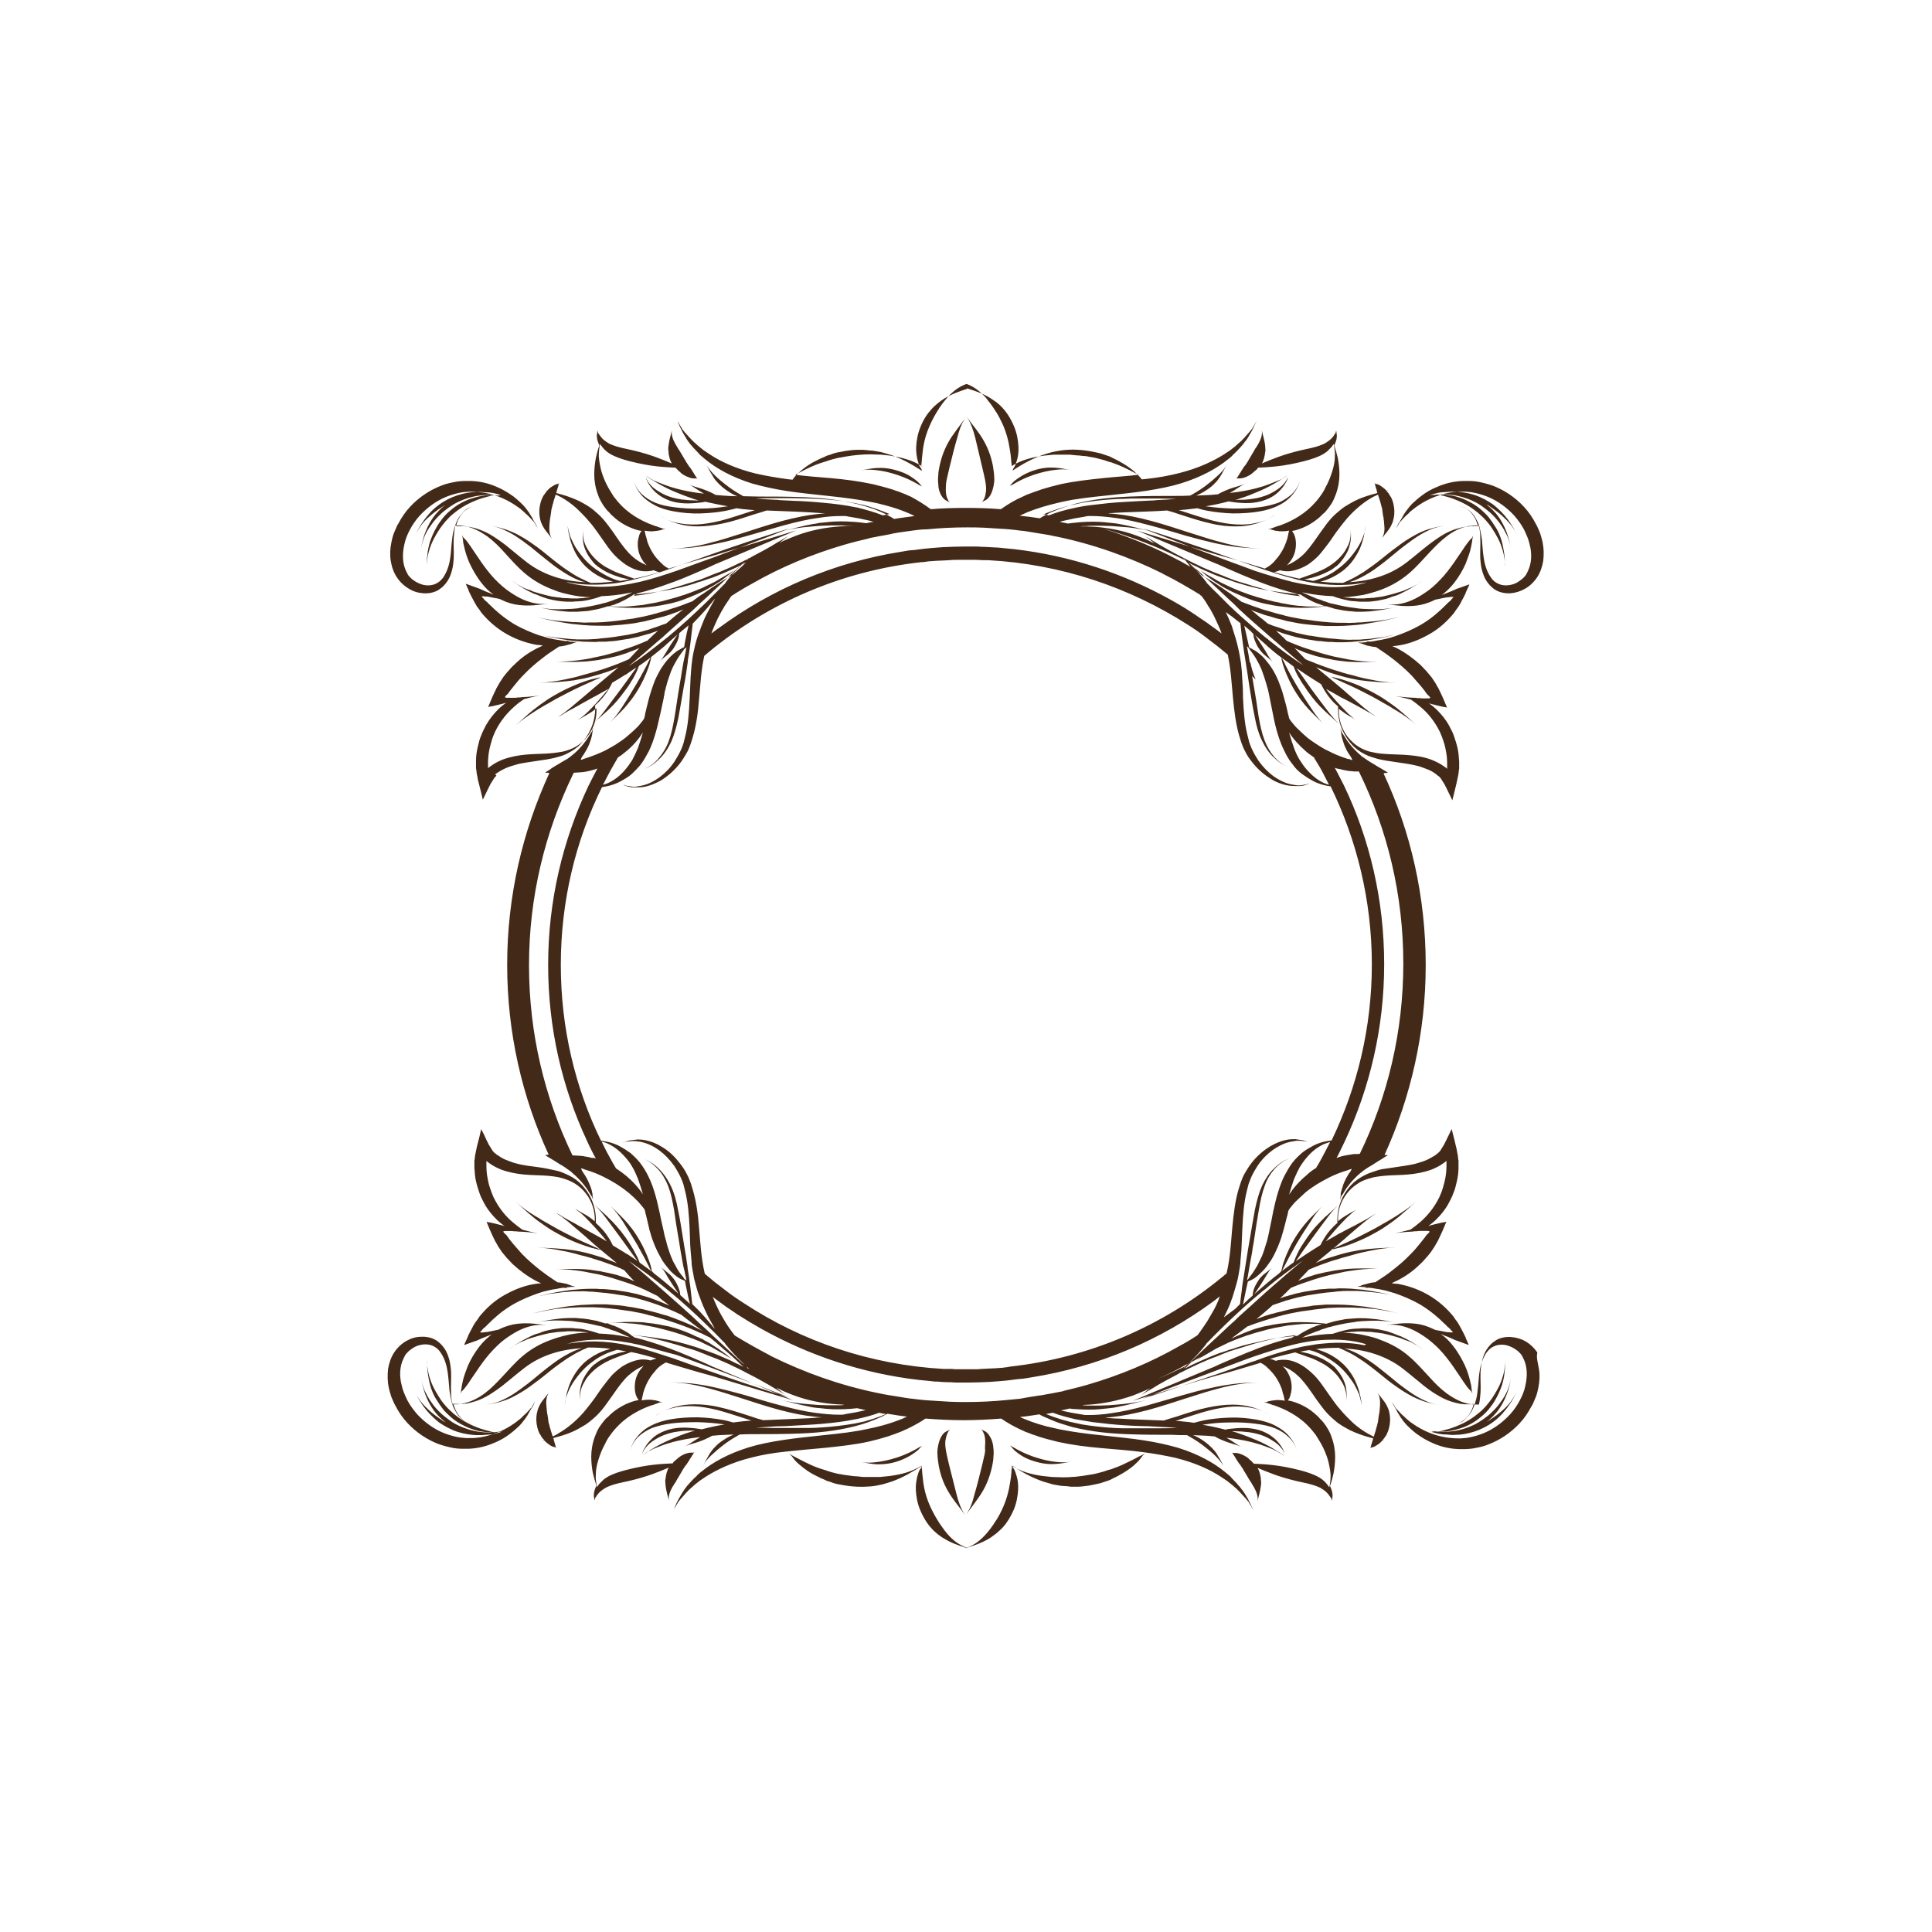 <svg id="Layer_1" xmlns="http://www.w3.org/2000/svg" viewBox="0 0 595.3 595.3"><style>.st0{fill:#432918}</style><path class="st0" d="M209.1 174.3zm-50.2 49.2c2-1.8 3.9-3 6.2-4.5.6-.4 1.2-.7 1.8-1.1.7-.4 1.3-.8 2.1-1.2 1.5-.9 3.1-1.8 5.1-2.8 3.8-2 6.6-3.2 8.4-4 .9-.4 1.5-.7 2-.9l.6-.3.6-.2-.6.2s-.2 0-.7.1c-.5.1-1.1.3-2.1.5-1.9.5-4.8 1.5-8.8 3.5-2.1 1.1-3.9 2.1-5.3 3.1-.7.5-1.4 1-2 1.4-.6.5-1.2.9-1.7 1.3-2 1.6-3.6 3.1-5.6 4.9zm-4.7-70.9l.7.1-.7-.1c0-.1-.2-.2-.7-.3-.5-.1-1.3-.4-2.3-.5-.5-.1-1-.1-1.6-.1-.8-.1-1.8-.2-2.9-.1-1.6 0-3.5.3-5.7 1-2.4.8-4.2 1.8-5.7 2.9-1.5 1.1-2.5 2.1-3.4 3.2-.9 1-1.6 2.1-2.3 3.1-.6 1-1.2 2.1-1.8 3.3.6-1.2 1.3-2.3 2-3.3.8-1 1.6-1.9 2.7-2.8 1-.9 2.2-1.8 3.6-2.7.4-.2.7-.5 1.1-.7-.8.6-1.4 1.2-2 1.8-1.4 1.4-2.3 2.8-3 4.1-.7 1.3-1.2 2.6-1.6 3.8-.4 1.3-.7 2.6-.9 4 .2-1.4.6-2.7 1.1-4 .5-1.2 1.2-2.4 2.1-3.6.8-1.2 1.9-2.4 3.2-3.6.3-.3.7-.6 1.1-.9l1.2-.9c.9-.6 1.8-1.2 2.9-1.7 2.1-1 4-1.5 5.7-1.8 1.4-.2 2.6-.3 3.6-.3.5 0 .9 0 1.3.1h-1c-.5 0-1.3 0-2.4.2-1.1.2-2.4.5-4.1 1.1-1.6.6-3.5 1.6-5.4 3.2-1 .8-1.9 1.7-2.6 2.6-.7.9-1.3 1.7-1.8 2.6-1 1.7-1.6 3.2-2.1 4.6-.4 1.4-.7 2.7-.8 4-.2 1.3-.2 2.6-.2 4.1 0-1.5.1-2.8.4-4.1.3-1.3.7-2.6 1.3-3.9.6-1.3 1.4-2.7 2.4-4.2.5-.7 1.1-1.5 1.8-2.3.7-.8 1.5-1.6 2.4-2.3 1.8-1.5 3.5-2.5 5-3.2 1.5-.7 2.8-1.2 3.8-1.5 1-.3 1.8-.5 2.2-.6.5-.1.7-.2.7-.2l.5-.1h.5c.5 0 .7.1.7.1l.7.1-.6-.2h.9zm232 21.7zm24.7 34.4c-.5-.1-.7-.1-.7-.1l-.6-.2.6.2.6.3c.4.2 1.1.5 2 .9 1.8.8 4.6 2 8.4 4 2 1 3.7 2 5.1 2.8l2.1 1.2c.6.4 1.2.8 1.8 1.1 2.3 1.4 4.2 2.7 6.2 4.5-2-1.8-3.5-3.2-5.6-4.9-.5-.4-1.1-.9-1.7-1.3-.6-.4-1.3-.9-2-1.4-1.4-1-3.2-2-5.3-3.1-3.9-2-6.9-2.9-8.8-3.5-.9-.2-1.6-.4-2.1-.5zm51.9-49.8c1 .9 1.9 1.8 2.7 2.8.8 1 1.4 2 2 3.3-.6-1.2-1.1-2.3-1.8-3.3-.6-1-1.4-2.1-2.3-3.1-.9-1-2-2.1-3.4-3.2-1.5-1-3.3-2.1-5.7-2.9-2.2-.7-4.1-.9-5.7-1-1.1 0-2.1 0-2.9.1-.6 0-1.1.1-1.6.1-1.1.1-1.8.4-2.3.5-.5.1-.7.2-.7.2l-.7.2.7-.1s.2 0 .7-.1h.1l-.6.2.7-.1s.2 0 .7-.1h.5l.5.1s.2 0 .7.2c.5.1 1.2.3 2.2.6 1 .3 2.3.8 3.8 1.5s3.2 1.7 5 3.2c.9.8 1.7 1.5 2.4 2.3.7.8 1.3 1.5 1.8 2.3 1 1.5 1.8 2.9 2.4 4.2.6 1.3 1 2.6 1.3 3.9.3 1.3.5 2.7.4 4.1 0-1.5 0-2.8-.2-4.1-.2-1.3-.4-2.6-.8-4s-1-3-2.1-4.6c-.5-.8-1.1-1.7-1.8-2.6-.7-.9-1.6-1.7-2.6-2.6-1.9-1.6-3.8-2.5-5.4-3.2-1.6-.6-3-1-4.1-1.1-1.1-.2-1.9-.2-2.4-.2h-1c.4 0 .8-.1 1.3-.1 1 0 2.2.1 3.6.3 1.6.3 3.6.8 5.7 1.8 1.1.5 2.1 1.1 2.9 1.7l1.2.9c.4.3.7.6 1.1.9 1.3 1.2 2.4 2.4 3.2 3.6.9 1.2 1.5 2.4 2.1 3.6.5 1.2.9 2.5 1.1 4-.2-1.4-.5-2.7-.9-4-.4-1.3-.9-2.5-1.6-3.8-.7-1.3-1.6-2.7-3-4.1-.6-.6-1.3-1.2-2-1.8.4.2.8.4 1.1.7 1.5 1 2.7 1.9 3.7 2.8zM198.7 448.8s.1 0 .1-.1l-.1.1zM184.4 385c.5.1.7.1.7.1l.6.2-.6-.2-.6-.3c-.4-.2-1.1-.5-2-.9-1.8-.8-4.6-2-8.4-4-2-1-3.7-2-5.1-2.8l-2.1-1.2c-.6-.4-1.2-.8-1.8-1.1-2.3-1.4-4.2-2.7-6.2-4.5 2 1.8 3.5 3.2 5.6 4.9.5.4 1.1.9 1.7 1.3.6.4 1.3.9 2 1.4 1.4 1 3.2 2 5.3 3.1 3.9 2 6.9 2.9 8.8 3.5.9.2 1.6.4 2.1.5zm-51.9 49.8c-1-.9-1.9-1.8-2.7-2.8-.8-1-1.4-2-2-3.3.6 1.2 1.1 2.3 1.8 3.3.6 1 1.4 2.1 2.3 3.1.9 1 2 2.1 3.4 3.2 1.5 1 3.3 2.1 5.7 2.9 2.2.7 4.1.9 5.7 1 1.1 0 2.1 0 2.9-.1.6 0 1.1-.1 1.6-.1 1.1-.1 1.8-.4 2.3-.5.5-.1.7-.2.7-.2l.7-.2-.7.1s-.2 0-.7.1h-.1l.6-.2-.7.1s-.2 0-.7.1h-.5l-.5-.1s-.2 0-.7-.2c-.5-.1-1.2-.3-2.2-.6-1-.3-2.3-.8-3.8-1.5s-3.2-1.7-5-3.2c-.9-.8-1.7-1.5-2.4-2.3-.7-.8-1.3-1.5-1.8-2.3-1-1.5-1.8-2.9-2.4-4.2-.6-1.3-1-2.6-1.3-3.9-.3-1.3-.5-2.7-.4-4.1 0 1.5 0 2.8.2 4.1.2 1.3.4 2.6.8 4s1 3 2.1 4.6c.5.8 1.1 1.7 1.8 2.6.7.9 1.6 1.7 2.6 2.6 1.9 1.6 3.8 2.5 5.4 3.2 1.6.6 3 1 4.1 1.1 1.1.2 1.9.2 2.4.2h1c-.4 0-.8.1-1.3.1-1 0-2.2-.1-3.6-.3-1.6-.3-3.6-.8-5.7-1.8-1.1-.5-2.1-1.1-2.9-1.7l-1.2-.9c-.4-.3-.7-.6-1.1-.9-1.3-1.2-2.4-2.4-3.2-3.6-.9-1.2-1.5-2.4-2.1-3.6-.5-1.2-.9-2.5-1.1-4 .2 1.4.5 2.7.9 4 .4 1.3.9 2.5 1.6 3.8.7 1.3 1.6 2.7 3 4.1.6.6 1.3 1.2 2 1.8-.4-.2-.8-.4-1.1-.7-1.5-1-2.7-1.9-3.7-2.8zm341.7-12.9c.3 1.8.2 3.8-.2 5.7-.2 1-.4 1.9-.8 2.9-.1.2-.2.5-.3.7-.1.2-.2.5-.3.7-.2.5-.4 1-.7 1.4-1 1.9-2.2 3.7-3.7 5.3-2.8 3-6.1 5.1-9.4 6.4-1.6.7-3.3 1-4.9 1.3-.8.1-1.6.2-2.3.2h-2.2c-2.9-.1-5.5-.8-7.6-1.7-2.2-.9-3.9-2-5.3-3-.2-.1-.4-.3-.5-.4-.2-.1-.3-.3-.5-.4-.3-.3-.6-.5-.9-.8-.5-.5-1.1-1-1.5-1.5-.4-.5-.8-.9-1.1-1.4-.3-.4-.6-.8-.8-1.2-.4-.7-.8-1.2-.9-1.6-.2-.4-.3-.5-.3-.5s-.1-.1-.2-.3c-.1-.2-.2-.5-.4-.7-.2-.5-.5-1.1-.5-1.1l.6 1c.1.2.3.5.4.7.1.2.2.3.2.3l.4.4c.2.3.7.7 1.2 1.3.3.3.6.6 1 .9.3.4.8.7 1.2 1.1.4.4 1 .8 1.6 1.2l.9.6c.2.1.3.2.5.3.2.1.4.2.5.3 1.4.8 3.1 1.6 5.1 2.2 2 .6 4.3 1 6.8 1h1c.3 0 .6-.1 1-.1.7 0 1.3-.2 2-.3 1.3-.3 2.7-.7 4.1-1.3 2.8-1.2 5.5-3.1 7.9-5.7 1.2-1.3 2.2-2.8 3-4.3.8-1.5 1.4-3 1.7-4.5.7-3 .6-5.9-.5-8.2l-.2-.4-.2-.4-.1-.2-.1-.2-.3-.4c-.4-.4-.8-.9-1.3-1.2-.9-.7-2-1.2-3.1-1.5-2.2-.5-4.3.1-5.7 1.7-.3.4-.7.8-.9 1.3-.3.5-.5.9-.7 1.4-.4 1-.7 2-.9 3.1-.4 2.1-.4 4.3-.7 6.5-.1 1.1-.3 2.2-.6 3.2-.3 1.1-.7 2.1-1.2 3.1-.6 1-1.3 1.8-2.1 2.6-.4.4-.9.7-1.4.9-.5.2-1.1.4-1.7.5.6-.1 1.1-.3 1.6-.5.5-.3 1-.6 1.4-.9.8-.7 1.5-1.6 2-2.6.4-.7.6-1.5.8-2.2h-.3c-.2 0-.4 0-.6.1h-2c-.3 0-.6-.1-.6-.1h-.2c-.1 0-.4 0-.7-.1-.6-.1-1.5-.3-2.7-.7-1.2-.4-2.6-1-4.2-2-1.6-.9-3.5-2.3-5.5-4-1-.8-2.1-1.7-3.3-2.7-1.2-1-2.5-2-3.9-2.9-2.9-1.8-6.5-3.3-10.7-4.1-1.6-.3-3.4-.5-5.2-.6.2.1.5.2.8.2 1.2.4 2.7 1 4.4 2 1.7 1 3.7 2.3 5.8 4 2.3 1.8 4.1 3.3 5.8 4.7 1.7 1.3 3.2 2.4 4.6 3.3 1.4.9 2.8 1.6 4.2 2.2 1.4.6 2.9 1 4.6 1.1-1.7-.1-3.1-.5-4.6-.9-1.5-.4-2.9-1-4.4-1.7-1.5-.8-3.1-1.7-4.9-3-1.8-1.2-3.8-2.8-6.1-4.7-2.1-1.7-4-3.1-5.6-4.1-1.6-1.1-3-1.8-4.1-2.3-.3-.1-.5-.3-.8-.4-.2-.1-.5-.2-.7-.3-.3-.1-.5-.2-.7-.3h-.1c-2.2 0-4.5.1-6.9.4.5.1 1 .3 1.6.5 1.4.5 3 1.2 4.7 2.4.9.6 1.6 1.3 2.3 1.9.7.7 1.2 1.3 1.7 2 1 1.3 1.6 2.5 2.1 3.7.5 1.2.9 2.3 1.1 3.4.3 1.1.5 2.2.6 3.4-.2-1.2-.5-2.3-.8-3.3-.4-1-.9-2-1.5-3.1-.6-1-1.4-2.1-2.4-3.3-1-1.2-2.3-2.5-4-3.7-1.6-1.1-3.1-1.9-4.3-2.5-1.3-.6-2.3-.9-3.2-1.1-.9.1-1.8.3-2.8.5.7.1 1.5.3 2.4.5 1.3.4 2.9.9 4.7 1.8.9.5 1.7 1 2.4 1.5.4.3.7.6 1 .8.3.3.6.6.8.9 1 1.2 1.7 2.3 2.2 3.5.5 1.1.7 2.2.8 3.3.1 1.1 0 2.2-.2 3.3.2-1.1.2-2.2 0-3.2s-.6-2-1.2-3-1.3-2-2.3-3c-1-1-2.3-2.1-4.1-3-1.6-.9-3.1-1.5-4.4-1.9-1.3-.5-2.3-.8-3.1-1.1-.2-.1-.3-.1-.5-.2-2.5.6-5.1 1.2-7.8 2 .6.1 1.1.3 1.8.6.7-.2 1.7-.4 3.1-.3 1.6.1 3.5.7 5.6 2.1 1 .7 2.1 1.6 3.1 2.6s2 2.3 2.9 3.6c1 1.4 1.8 2.6 2.6 3.7s1.5 2.1 2.3 3c1.5 1.8 3 3.3 4.4 4.6 1.5 1.3 2.9 2.3 4.5 3.2.6.3 1.1.6 1.7.9.1-.3.2-.6.3-1 .1-.2.1-.4.2-.6.1-.2.1-.4.2-.7 0-.2.1-.5.2-.7.1-.3.1-.5.2-.8.1-.3.1-.6.2-.8 0-.3.1-.5.1-.8 0-.3.1-.5.1-.7 0-.2.1-.5.1-.7 0-.1 0-.2.1-.3v-.3c0-.2.1-.4.1-.6 0-.4.1-.8.1-1.2.1-1.6.1-3.1-.8-4.4.2.3.5.6.7.9.2.3.5.6.7.9.2.3.5.6.7.9.2.3.5.7.7 1.1.2.4.4.8.6 1.3.2.5.3 1 .4 1.6.2 1.2.2 2.6-.2 4.2-.1.4-.2.7-.3 1-.1.3-.3.6-.4.9-.1.3-.3.6-.5.8-.2.3-.3.5-.5.7-.1.2-.2.3-.4.4.2.1.4.1.7.2-.2 0-.5-.1-.7-.1-.5.6-1 1-1.5 1.3-.6.4-1 .6-1.3.7-.3.1-.5.1-.5.1l-.4.2.2-.4s0-.2.1-.5.2-.7.4-1.3c.1-.2.1-.5.2-.8-.6-.2-1.2-.3-1.8-.5-1.7-.5-3.4-1.1-5.3-2-.9-.5-1.9-1-2.8-1.6-1-.6-1.9-1.4-2.9-2.3-1-.9-2-2-2.9-3.2-.9-1.2-1.9-2.5-2.8-3.9-1.8-2.6-3.3-4.6-4.8-5.9-1.5-1.4-3-2.2-4.2-2.7-.1-.1-.3-.1-.4-.2l.3.3c.6.6 1.1 1.3 1.5 2.1.8 1.5 1 3 1 4.2 0 1.2-.3 2.1-.5 2.8-.2.6-.5 1-.7 1.2.7.1 1.5.3 2.3.6 2 .7 4.4 1.9 6.6 4 .3.3.6.5.8.8.3.3.5.6.8.8.5.6.9 1.1 1.3 1.7.4.6.7 1.2 1 1.7.3.6.5 1.1.7 1.7.8 2.2 1.1 4.3 1.1 6.1 0 1.8-.2 3.5-.5 5.1-.3 1.3-.6 2.6-1.1 3.9.1.1.2.3.2.4.5 1.1.6 2 .6 2.5 0 .6-.1.8-.1.8v.4c0 .2-.1.4-.1.4s0-.2-.1-.4c0-.2-.1-.3-.1-.3s-.1-.2-.4-.6c-.3-.4-.7-1-1.4-1.6-.4-.3-.8-.6-1.3-.9-.3-.2-.5-.3-.8-.4-.3-.1-.6-.3-1-.4-1.4-.5-3.2-.9-5.6-1.4-5.6-1.3-9.1-2.8-12.2-4.1.1.3.3.5.4.8l.3.9c.1.3.1.6.2.9.1.3.1.5.1.8 0 .3 0 .5.1.8 0 .5 0 1-.1 1.4-.2 1.8-.7 3.1-1 4.6.2-1.6-.4-2.9-1.1-4.2-.2-.3-.4-.7-.6-1-.2-.4-.4-.7-.7-1.1-.5-.8-1-1.7-1.6-2.7-.2-.2-.3-.5-.4-.7-.1-.2-.3-.4-.4-.6-.1-.2-.3-.4-.4-.6-.1-.2-.2-.4-.4-.5l-.6-.9c-.2 0-.3-.1-.5-.1.2 0 .3.1.5.1-.2-.3-.4-.6-.5-.8-.3-.5-.5-.9-.7-1.1-.2-.3-.2-.4-.2-.4l-.3-.3.4.1h.5c.3 0 .8 0 1.4.2.6.2 1.4.5 2.3 1.1.2.1.4.3.6.5.2.2.4.4.7.6.2.2.4.5.7.7 0 .1.1.1.1.2 3.6.2 7.5.3 14.2 2 2.3.6 4.4 1.3 6.1 2.3.4.3.8.5 1.1.8.3.3.7.6.9.9.4.4.7.9 1 1.3.3-1.3.4-2.6.4-3.8-.1-1.5-.4-3-.8-4.6-.5-1.6-1.1-3.2-2.1-5-.5-.9-1.1-1.8-1.7-2.8-.7-.9-1.5-1.9-2.5-2.9-1.8-1.8-3.6-3-5.2-3.9-1.6-.9-3-1.5-4.1-1.9-.3-.1-.5-.2-.8-.3-.3-.1-.5-.2-.7-.2-.4-.2-.8-.3-1.1-.4-.3-.1-.5-.2-.6-.2-.1 0-.2-.1-.2-.1l-.8-.1.9-.1s.1 0 .2-.1.4-.1.7-.2c.3-.1.7-.1 1.2-.2.2 0 .5 0 .8-.1h.9c.5 0 1.2.1 1.8.2-.1-.3-.2-.7-.3-1.3-.2-.6-.4-1.3-.6-2.2-.3-.8-.7-1.8-1.3-2.8-.3-.5-.6-1-.9-1.4-.3-.4-.6-.8-.9-1.1-.6-.7-1.3-1.3-1.9-1.9-.5-.4-1-.7-1.6-1l-.9.3c-4.4 1.3-8.5 2.6-12.8 3.7 0 0-.2.1-.3.1l-.7.2-3.8 1.1-20.8 6.3 23.7-9.9.7-.3.3-.1c2.5-1.2 5-2.2 7.3-3.2 1-.4 2-.8 2.9-1.2 1.3-.5 2.6-1 3.8-1.5 3.5-1.3 7-2.4 10.3-3.2.3-.2.7-.5 1.2-.8-3.8.4-7 1.1-10.9 2.1-1.1.3-2.3.6-3.5 1-.6.2-1.2.4-1.9.6-.7.2-1.3.4-2 .6-.7.2-1.4.5-2.2.7-.8.3-1.5.6-2.3.9-.4.2-.8.3-1.2.5-.4.2-.8.3-1.3.5-.9.3-1.8.7-2.7 1.1-.9.4-1.7.7-2.5 1.1-.8.4-1.5.7-2.3 1.1-.7.3-1.4.7-2 1-.7.3-1.3.6-1.9 1-1.2.6-2.2 1.2-3.2 1.7-.9.5-1.8 1-2.5 1.4-1.4.9-2.5 1.5-3.2 1.9-.7.4-1 .6-1 .6l-1 .6.9-.7s.3-.2.9-.7c.2-.2.5-.4.8-.6h-.1c-.6.3-1.1.6-1.7.8-1.2.5-2.3 1-3.4 1.4-4.6 1.6-9.1 2.5-13.3 2.8-.6 0-1.3.1-1.9.1-.1 0-.2.1-.4.1.6 0 1.2.1 1.8.1h3.3c1 0 2-.1 2.9-.1.9-.1 1.8-.1 2.6-.2 3.3-.3 6-.6 9.1-1.4-3.1.8-5.6 1.5-8.8 2.1-.8.2-1.6.3-2.5.4-.9.1-1.9.2-2.9.3-2.1.2-4.5.2-7.4 0-.7 0-1.4-.1-2-.2-.3.1-.6.1-.9.2-.6.1-1.2.3-1.8.4 2.1.5 4.2.9 6.2 1.2.4 0 .7.1 1.1.2h1.2c1.9 0 4.3-.1 7.3-.6 3-.4 6.5-1.2 10.6-2.3 4.3-1.2 7.9-2.3 11.1-3.2 3.2-.9 6-1.7 8.6-2.2 2.6-.6 5-1 7.4-1.3 2.4-.3 4.8-.4 7.4-.4-2.6 0-4.9.3-7.3.7-2.3.4-4.6 1-7.1 1.7s-5.2 1.6-8.4 2.6-6.9 2.3-11.4 3.5c-4.2 1.1-7.8 1.8-10.8 2.1-.9.1-1.7.2-2.5.2h.1c.3 0 .5 0 .8.1 1.2.1 2.3.2 3.4.2 4.9.3 9.6.4 14 .6 1.2-.4 2.5-.8 3.9-1.2 3.6-1.2 6.7-2.2 9.6-2.8 2.8-.6 5.4-.9 7.7-.9s4.4.3 6.4.9c1 .3 2 .7 2.9 1.1 1 .5 1.9 1 2.8 1.6-.9-.6-1.9-1.1-2.8-1.6-1-.4-1.9-.7-2.9-.9-2-.4-4-.6-6.2-.5-2.2.1-4.6.5-7.4 1.2-2.8.7-5.9 1.8-9.7 3-.2.1-.5.1-.7.2.8 0 1.6.1 2.3.2 1.2.1 2.3.2 3.4.4 1-.3 2-.5 3.3-.8 2.1-.4 4.7-.7 7.7-.8 3.1-.1 5.8.2 8.1.6 2.3.4 4.3 1 6 1.9 1.7.9 3.1 1.9 4.2 3.2 1.1 1.3 2 2.8 2.4 4.6-.4-1.8-1.4-3.2-2.5-4.3-1.2-1.1-2.5-2-4.2-2.7-1.7-.7-3.6-1.1-5.9-1.4-2.3-.3-5-.5-8.2-.4-3 0-5.5.3-7.5.6-.3 0-.5.1-.8.1 2.4.4 4.7.9 7 1.5h.1c.8-.2 1.8-.3 3-.4 1.3-.1 2.8-.2 4.6 0 1.9.2 3.5.7 4.7 1.3 1.3.6 2.3 1.4 3.1 2.1.8.8 1.5 1.6 2 2.5.4.6.7 1.3.9 2-.3-.7-.6-1.3-1.1-1.8-.6-.8-1.3-1.4-2.2-2-.9-.6-1.9-1.2-3.1-1.7-1.2-.5-2.7-.9-4.6-1.2-1.7-.2-3.2-.3-4.4-.3h-.9c.5.1.9.3 1.4.4 2.1.7 4.2 1.5 6.3 2.4 2.1.9 4.2 2 6.2 3.3.3.2.7.4 1.1.7.5.3.9.6 1.2.8-.3-.1-.8-.5-1.3-.8-.4-.2-.7-.4-1-.6-.3-.1-.5-.2-.5-.2s-.2-.1-.7-.4c-.5-.2-1.3-.5-2.3-.9-2.1-.8-5.1-1.7-9.7-2.4l-2.4-.3c2 1.1 3.1 2.1 4.6 2.8-2-.9-3.5-.9-7.1-2.6-.4-.2-.7-.4-1.1-.6-.7-.1-1.5-.1-2.3-.2-1.4-.1-2.9-.1-4.4-.2.9.3 2 .9 3.3 1.8 1 .7 1.8 1.4 2.5 2.1.3.3.6.7.9 1 .2.3.5.6.7 1 .8 1.3 1.4 2.3 2 3.6-.7-1.2-1.5-2.1-2.5-3.1s-2.3-2.1-4.3-3.6c-1.8-1.3-3.2-2.1-4.1-2.6-.1-.1-.2-.1-.3-.2-1.5 0-3 0-4.7-.1-4.2 0-8.8 0-13.9-.2s-10.8-.7-16.8-2.2c-.4-.1-.7-.2-1-.3-1.7-.5-3.4-1-5-1.7-.5-.2-1-.4-1.4-.6l-.7-.3-.7-.3c-.4-.2-.9-.4-1.3-.7-.9.1-1.8.3-2.7.4-1.1.2-2.2.3-3.3.4.4.2.8.4 1.3.6 2.9 1.2 6 2.2 9.5 2.9.4.1.9.2 1.3.3 4 .8 8.5 1.4 13.4 1.9 4.5.5 8.7.9 12.6 1.5 3.9.6 7.5 1.4 10.6 2.3 6.4 2 11.1 4.7 14.4 7.4.4.3.8.7 1.2 1 .4.3.7.6 1 1 .6.7 1.2 1.2 1.7 1.8.2.3.5.6.7.8.2.3.4.5.6.8.4.5.7.9 1 1.4.5.8.9 1.4 1.1 1.9l.3.6s.1.1.2.4c.1.2.3.5.4.9.3.5.5 1.1.6 1.2-.1-.1-.4-.6-.7-1.2-.2-.3-.3-.6-.5-.8l-.2-.4s-.1-.2-.4-.5c-.3-.4-.7-.9-1.4-1.6-.3-.4-.7-.7-1.1-1.2l-.7-.7c-.2-.2-.5-.5-.8-.7-.5-.5-1.2-1-1.8-1.5-.3-.3-.7-.5-1.1-.8-.4-.3-.8-.5-1.2-.8-3.3-2.2-8-4.4-14.1-5.9-3.1-.7-6.5-1.3-10.3-1.8-3.8-.5-8-.8-12.5-1.2-4.7-.4-9.2-1-13.3-1.9-2-.5-4-1-5.9-1.6-.5-.2-.9-.3-1.4-.5-.5-.1-.9-.3-1.4-.5-.4-.1-.7-.3-1.1-.4-.1 0-.2-.1-.3-.1-.4-.2-.8-.4-1.3-.6-2.2-1-4.3-2.2-6.2-3.5-3.8.3-7.7.5-11.6.5-3.9 0-7.8-.2-11.7-.5-1.8 1.2-3.8 2.3-5.9 3.3-.1 0-.2.1-.3.1-.4.2-.8.4-1.3.6-.4.2-.9.3-1.3.5s-.9.3-1.4.5c-.5.2-.9.3-1.4.5-1.9.6-3.8 1.1-5.9 1.6-4.1.9-8.5 1.4-13.3 1.9-4.6.4-8.7.8-12.5 1.2-3.8.4-7.2 1-10.3 1.8-6.1 1.5-10.8 3.8-14.1 5.9-.4.3-.8.5-1.2.8-.4.3-.8.5-1.1.8-.7.5-1.3 1-1.8 1.5-.3.2-.5.5-.8.7-.3.2-.5.5-.7.7-.4.4-.8.8-1.1 1.2-.6.7-1.1 1.2-1.4 1.6-.3.4-.4.5-.4.5s-.1.1-.2.4c-.2.2-.3.5-.5.8-.3.5-.6 1.1-.7 1.2.1-.1.3-.7.5-1.2.1-.3.3-.6.4-.9l.2-.4.3-.6c.2-.4.6-1 1.1-1.9.2-.4.6-.9.9-1.4.2-.2.4-.5.6-.8.2-.3.5-.5.7-.8.5-.6 1.1-1.2 1.7-1.8.3-.3.7-.6 1-1 .4-.3.7-.7 1.2-1 3.3-2.7 8-5.4 14.4-7.4 3.2-1 6.8-1.7 10.7-2.3 3.9-.6 8.1-1 12.6-1.5 4.9-.5 9.4-1 13.4-1.9 1.6-.3 3.2-.7 4.7-1.1 2.2-.6 4.2-1.3 6.2-2.1.4-.2.8-.4 1.3-.6-1.8-.2-3.7-.5-5.5-.8-.2 0-.3-.1-.5-.1-.4.2-.9.4-1.3.7l-.7.3-.7.3c-.5.2-.9.4-1.4.6-.6.2-1.2.5-1.8.7-1.4.5-2.8.9-4.3 1.3-6 1.5-11.7 2-16.8 2.2-5.1.2-9.7.2-13.9.2-1.6 0-3.2 0-4.7.1-.1.1-.2.1-.3.2-.9.5-2.3 1.3-4.1 2.6-2 1.5-3.2 2.6-4.3 3.6-1 1-1.8 1.8-2.5 3.1.7-1.2 1.2-2.3 2-3.6.2-.3.4-.6.7-1 .3-.3.5-.7.9-1 .6-.7 1.4-1.4 2.5-2.1 1.3-.9 2.4-1.4 3.3-1.8-1.6.1-3.1.1-4.4.2-.8.1-1.6.1-2.3.2-.3.2-.7.4-1.1.6-3.5 1.7-5.1 1.7-7.1 2.6 1.6-.8 2.6-1.7 4.6-2.8-.8.1-1.7.2-2.4.3-4.6.7-7.7 1.6-9.7 2.4-1 .4-1.8.7-2.3.9-.5.2-.7.4-.7.4s-.2.1-.5.2-.6.3-1 .6c-.5.3-1 .6-1.3.8.3-.2.7-.5 1.2-.8.4-.3.9-.5 1.1-.7 2.1-1.3 4.2-2.4 6.3-3.3 2.1-.9 4.2-1.8 6.3-2.4.5-.1.9-.3 1.4-.4h-.9c-1.2 0-2.7 0-4.4.3-1.8.2-3.3.7-4.6 1.2-1.2.5-2.2 1.1-3.1 1.7-.9.6-1.6 1.3-2.2 2-.4.5-.8 1.2-1.1 1.9.2-.7.5-1.4.9-2 .5-.9 1.2-1.7 2-2.5s1.8-1.5 3.1-2.1c1.3-.6 2.9-1.1 4.7-1.3 1.8-.2 3.3-.1 4.6 0 1.3.1 2.3.3 3 .4h.1c2.3-.6 4.6-1.1 7-1.5-.3 0-.5-.1-.8-.1-2.1-.3-4.6-.5-7.5-.6-3.2 0-5.9.1-8.2.4-2.3.3-4.2.8-5.9 1.4-1.6.7-3 1.6-4.2 2.7-1.1 1.1-2.1 2.6-2.5 4.3.4-1.8 1.3-3.3 2.4-4.6 1.1-1.3 2.5-2.4 4.2-3.2 1.7-.9 3.7-1.5 6-1.9 2.3-.4 5-.6 8.1-.6 3 .1 5.6.4 7.7.8 1.2.2 2.3.5 3.3.8 1.1-.1 2.2-.3 3.4-.4.8-.1 1.6-.1 2.3-.2-.2-.1-.5-.1-.7-.2-3.8-1.2-7-2.3-9.7-3-2.8-.7-5.2-1.1-7.4-1.2-2.2-.1-4.2 0-6.2.5-1 .2-1.9.5-2.9.9-.9.4-1.9.9-2.8 1.6.9-.6 1.8-1.2 2.8-1.6 1-.4 1.9-.8 2.9-1.1 2-.6 4.1-.9 6.4-.9 2.3 0 4.8.2 7.7.9 2.8.6 5.9 1.6 9.6 2.8 1.4.5 2.7.9 3.9 1.2 4.4-.2 9-.4 14-.6 1.4-.1 2.8-.2 4.1-.3h.1c-.8 0-1.6-.1-2.5-.2-3.1-.3-6.7-1-10.8-2.1-4.5-1.2-8.2-2.5-11.4-3.5-3.2-1-5.9-1.9-8.4-2.6-2.5-.7-4.8-1.3-7.1-1.7-2.3-.4-4.7-.7-7.3-.7 2.6 0 5 .2 7.4.4 2.4.3 4.8.7 7.4 1.3 2.6.6 5.4 1.3 8.6 2.2 3.2.9 6.8 2.1 11.1 3.2 4.1 1.1 7.6 1.9 10.6 2.3 3 .4 5.4.6 7.3.6h1.2c.4 0 .7-.1 1.1-.2 2-.3 4.1-.7 6.2-1.2-.2 0-.3-.1-.5-.1-.7-.2-1.5-.3-2.2-.5-.6.1-1.3.1-2 .2-2.9.2-5.3.2-7.4 0-1.1-.1-2-.2-2.9-.3h-.2c-.8-.1-1.6-.2-2.3-.4-3.2-.6-5.7-1.3-8.8-2.1 2.7.7 5.2 1.1 7.9 1.3.4 0 .7.1 1.1.1.8.1 1.7.1 2.6.2.9 0 1.9.1 2.9.1h3.3c.6 0 1.2 0 1.8-.1-.1 0-.2-.1-.4-.1-.6 0-1.3-.1-1.9-.1-4.3-.3-8.8-1.1-13.3-2.8-1.1-.4-2.3-.9-3.4-1.4-.6-.3-1.1-.6-1.7-.8h-.1c.3.2.6.4.8.6.6.5.9.7.9.7l.9.7-1-.6s-.3-.2-1-.6c-.7-.4-1.7-1-3.2-1.9-.7-.4-1.6-.9-2.5-1.4-.9-.5-2-1.1-3.2-1.7-.6-.3-1.2-.6-1.9-1-.7-.3-1.3-.7-2-1-.7-.3-1.5-.7-2.3-1.1-.8-.4-1.6-.7-2.5-1.1-.9-.4-1.8-.8-2.7-1.1-.4-.2-.9-.3-1.3-.5s-.8-.3-1.2-.5c-.8-.3-1.6-.6-2.3-.9-.8-.3-1.5-.5-2.2-.7-.7-.2-1.4-.4-2-.6-.7-.2-1.3-.4-1.9-.6-1.2-.3-2.4-.7-3.5-1-3.8-1-7.1-1.7-10.9-2.1.5.3.9.6 1.2.8 3.3.8 6.8 1.9 10.3 3.2 2.2.8 4.5 1.7 6.8 2.7 2.3 1 4.7 2 7.2 3.2l.3.1.7.3 23.7 9.9-24.6-7.4-.7-.2c-.1 0-.3-.1-.3-.1-4.2-1.1-8.4-2.4-12.8-3.7l-.9-.3c-.5.3-1.1.6-1.6 1-.7.5-1.3 1.1-1.9 1.9-.3.3-.6.7-.9 1.1-.3.4-.6.9-.9 1.4-.6 1-1 2-1.3 2.8-.3.8-.5 1.6-.6 2.2-.1.5-.2 1-.3 1.3.7-.1 1.3-.2 1.8-.2h.9c.3 0 .5 0 .8.1.5 0 .9.1 1.2.2.3.1.5.1.7.2.1 0 .2.1.2.1l.9.1-.8.1s-.1 0-.2.1c-.1 0-.4.1-.6.2-.3.1-.6.2-1.1.4-.2.1-.4.2-.7.2-.2.1-.5.2-.8.3-1.1.4-2.5 1-4.1 1.9-1.6.9-3.4 2.1-5.2 3.9-1 1-1.8 1.9-2.5 2.9-.7.9-1.3 1.9-1.7 2.8-1 1.8-1.6 3.4-2.1 5s-.8 3.1-.8 4.6c-.1 1.2.1 2.5.4 3.8.3-.4.5-.9 1-1.3l.9-.9c.3-.3.7-.5 1.1-.8 1.6-1 3.8-1.7 6.1-2.3 6.7-1.7 10.6-1.8 14.2-2 0-.1.1-.1.1-.2.2-.3.4-.5.7-.7.2-.2.5-.4.7-.6.2-.2.4-.3.6-.5.9-.6 1.6-.9 2.3-1.1.6-.2 1.1-.2 1.4-.2h.5l.4-.1-.3.3-.2.4c-.2.2-.4.7-.7 1.1-.2.2-.3.5-.5.8.2 0 .3-.1.5-.1-.2 0-.4.1-.5.1l-.6.9c-.1.2-.2.4-.4.5-.1.2-.3.4-.4.6-.1.2-.3.4-.4.6-.1.2-.3.5-.4.7-.6 1-1.1 1.9-1.6 2.7-.2.4-.4.8-.7 1.1-.2.4-.4.7-.6 1-.7 1.3-1.3 2.6-1.1 4.2-.3-1.5-.8-2.9-1-4.6 0-.4-.1-.9-.1-1.4 0-.2 0-.5.1-.8 0-.3.1-.5.1-.8.1-.3.1-.6.2-.9l.3-.9c.1-.3.2-.5.4-.8-3.1 1.3-6.6 2.8-12.2 4.1-2.4.5-4.2.9-5.6 1.4-.3.1-.7.3-1 .4-.3.1-.6.3-.8.4-.5.3-.9.6-1.3.9-.7.6-1.2 1.2-1.4 1.6-.3.4-.4.6-.4.6s-.1.2-.1.3c0 .2-.1.4-.1.4s0-.2-.1-.4v-.4s-.1-.2-.1-.8c0-.6.1-1.4.6-2.5.1-.1.2-.3.2-.4-.4-1.3-.8-2.6-1.1-3.9-.3-1.6-.5-3.2-.5-5.1 0-1.8.3-3.9 1.1-6.1.2-.6.5-1.1.7-1.7.3-.6.6-1.2 1-1.7.4-.6.8-1.1 1.3-1.7.2-.3.5-.6.8-.8.3-.3.6-.5.8-.8 2.3-2.1 4.6-3.3 6.6-4 .8-.3 1.6-.5 2.3-.6-.2-.3-.5-.7-.7-1.2-.3-.7-.5-1.6-.5-2.8 0-1.2.2-2.7 1-4.2.4-.8 1-1.5 1.5-2.1l.3-.3c-.1.1-.3.1-.4.2-1.2.5-2.7 1.4-4.2 2.7-1.5 1.3-3 3.3-4.8 5.9-1 1.4-1.9 2.7-2.8 3.9-.9 1.2-1.9 2.3-2.9 3.2-1 .9-2 1.7-2.9 2.3-1 .6-1.9 1.1-2.8 1.6-1.8.9-3.5 1.5-5.3 2-.6.2-1.2.3-1.8.5.1.3.2.5.2.8.2.6.3 1 .4 1.3.1.3.1.5.1.5l.2.4-.4-.2s-.2 0-.5-.1-.8-.3-1.3-.7c-.4-.3-1-.7-1.5-1.3-.2 0-.5.1-.7.1.2-.1.4-.1.7-.2-.1-.1-.2-.3-.4-.4-.2-.2-.3-.4-.5-.7-.1-.3-.3-.5-.5-.8-.1-.3-.3-.6-.4-.9-.1-.3-.2-.7-.3-1-.4-1.6-.4-3-.2-4.2.1-.6.3-1.1.4-1.6.2-.5.4-.9.6-1.3.2-.4.5-.8.7-1.1.2-.3.5-.6.7-.9.3-.3.5-.6.7-.9.3-.3.5-.6.7-.9-.9 1.4-1 2.9-.8 4.4 0 .4.1.8.1 1.2 0 .2.1.4.1.6v.3c0 .1 0 .2.1.3 0 .2.1.5.1.7 0 .2.1.5.1.7 0 .3.1.5.1.8 0 .3.1.6.2.8.1.3.1.6.2.8.1.3.1.5.2.7.1.2.1.5.2.7.1.2.1.4.2.6.1.3.2.7.3 1 .6-.3 1.2-.5 1.7-.9 1.6-.9 3-1.9 4.5-3.2 1.5-1.3 2.9-2.7 4.4-4.6.7-.9 1.5-1.9 2.3-3 .8-1.1 1.6-2.4 2.6-3.7 1-1.3 1.9-2.5 2.9-3.6 1-1 2.1-1.9 3.1-2.6 2.1-1.3 4.1-1.9 5.6-2.1 1.4-.1 2.4.1 3.1.3.6-.3 1.2-.4 1.8-.6-2.7-.8-5.3-1.5-7.8-2-.1 0-.3.1-.5.2-.8.3-1.8.6-3.1 1.1-1.3.5-2.7 1-4.4 1.9-1.8 1-3.1 2-4.1 3-1 1-1.8 2-2.3 3-.6 1-1 1.9-1.2 3-.2 1-.3 2.1 0 3.2-.3-1.1-.3-2.2-.2-3.3.1-1.1.4-2.2.8-3.3.5-1.1 1.2-2.3 2.2-3.5.2-.3.5-.6.8-.9.3-.3.6-.6 1-.8.7-.6 1.5-1.1 2.4-1.5 1.7-.9 3.3-1.4 4.7-1.8.9-.2 1.7-.4 2.4-.5-.9-.2-1.9-.3-2.8-.5-.8.2-1.9.6-3.2 1.1-1.3.6-2.8 1.3-4.3 2.5-1.7 1.2-3 2.5-4 3.7-1 1.2-1.8 2.3-2.4 3.3-.6 1-1.1 2-1.5 3.1-.4 1-.7 2.1-.8 3.3.2-1.2.4-2.3.6-3.4.3-1.1.6-2.2 1.1-3.4.5-1.2 1.2-2.4 2.1-3.7.5-.7 1-1.3 1.7-2s1.4-1.3 2.3-1.9c1.7-1.2 3.3-1.9 4.7-2.4.6-.2 1.1-.3 1.6-.5-2.4-.3-4.7-.4-6.9-.4-.2.1-.4.2-.7.3-.2.1-.4.2-.7.3-.2.1-.5.2-.8.4-1.1.5-2.5 1.3-4.1 2.3-1.6 1.1-3.5 2.4-5.6 4.1-2.3 1.9-4.3 3.4-6.1 4.7-1.8 1.3-3.4 2.2-4.9 3-1.5.8-2.9 1.3-4.4 1.7-1.5.4-2.9.7-4.6.9 1.7-.2 3.2-.6 4.6-1.1 1.4-.6 2.8-1.3 4.2-2.2 1.4-.9 2.9-2 4.6-3.3 1.7-1.3 3.5-2.9 5.8-4.7 2.2-1.7 4.1-3.1 5.8-4 1.7-1 3.2-1.6 4.4-2 .3-.1.5-.2.8-.2-1.8.1-3.5.3-5.2.6-4.3.8-7.9 2.3-10.7 4.1-1.4.9-2.7 1.9-3.9 2.9-1.2 1-2.3 1.9-3.3 2.7-2 1.7-3.9 3-5.5 4s-3 1.6-4.2 2c-1.2.4-2.1.6-2.6.7-.3.1-.5.1-.7.1h-.2s-.2 0-.6.1h-2c-.2 0-.4 0-.6-.1h-.3c.2.8.5 1.5.8 2.2.5.9 1.1 1.8 2 2.6.4.4.9.7 1.4.9.5.2 1.1.4 1.6.5-.6-.1-1.1-.3-1.7-.5-.5-.3-1-.5-1.4-.9-.9-.7-1.6-1.6-2.1-2.6-.6-1-1-2-1.2-3.1-.3-1.1-.4-2.2-.6-3.2-.2-2.2-.3-4.4-.7-6.5-.2-1.1-.5-2.1-.9-3.1-.2-.5-.5-1-.7-1.4-.3-.5-.6-.9-.9-1.3-1.4-1.6-3.5-2.2-5.7-1.7-1.1.2-2.1.7-3.1 1.5-.5.3-.9.8-1.3 1.2l-.3.4-.1.2-.1.2-.2.4-.2.4c-1.1 2.3-1.3 5.2-.5 8.2.3 1.5 1 3 1.7 4.5.8 1.5 1.8 2.9 3 4.3 2.4 2.6 5.1 4.5 7.9 5.7 1.4.6 2.8 1 4.1 1.3.7.1 1.3.3 2 .3.3 0 .7.1 1 .1h1c2.5.1 4.8-.4 6.8-1s3.7-1.4 5.1-2.2c.2-.1.4-.2.5-.3.2-.1.3-.2.5-.3l.9-.6c.6-.4 1.1-.8 1.6-1.2.5-.4.9-.7 1.2-1.1.4-.4.7-.6 1-.9.5-.6 1-1 1.2-1.3.2-.3.4-.4.4-.4s.1-.1.2-.3c.1-.2.3-.4.4-.7l.6-1s-.2.5-.5 1.1c-.1.3-.2.5-.4.7-.1.2-.2.3-.2.3s-.1.2-.3.5c-.2.4-.5.9-.9 1.6-.2.4-.5.7-.8 1.2-.3.4-.7.9-1.1 1.4-.4.5-.9 1-1.5 1.5-.3.3-.6.5-.9.8-.2.1-.3.3-.5.4-.2.1-.3.3-.5.4-1.4 1.1-3.2 2.2-5.3 3-2.1.9-4.7 1.6-7.6 1.7h-2.2c-.8 0-1.5-.1-2.3-.2-1.6-.3-3.2-.7-4.9-1.3-3.3-1.3-6.6-3.4-9.4-6.4-1.5-1.6-2.8-3.5-3.7-5.3-.3-.5-.5-.9-.7-1.4-.1-.2-.2-.5-.3-.7-.1-.2-.2-.5-.3-.7-.3-1-.6-1.9-.8-2.9-.4-1.9-.4-3.8-.2-5.7.3-1.8.9-3.6 1.9-5.1 1-1.5 2.3-2.7 3.7-3.5 1.4-.8 3-1.3 4.5-1.3 1.5-.1 3.1.2 4.4.9.7.4 1.2.8 1.7 1.3s.9 1 1.3 1.6c.7 1.1 1.1 2.3 1.4 3.4.3 1.2.4 2.3.5 3.4.1 2.2-.1 4.3 0 6.4 0 1.3.1 2.6.5 3.8h1.6c.3 0 .5-.1.8-.1.2 0 .5-.1.6-.1 2.6-.5 4.9-1.7 6.9-3.2 2-1.5 3.6-3.2 5.3-5 2-2.1 3.9-4.4 6.4-6.5 2.5-2.1 5.4-3.8 8.8-5 1.6-.6 3.4-1.1 5.2-1.5 1.8-.4 3.7-.6 5.6-.7h.7c-.6-.1-1.2-.2-1.9-.2-.4-.1-.8-.1-1.2-.1-.4 0-.9-.1-1.3-.1h-1.5c-.5 0-1 0-1.6.1-.6 0-1.2.1-1.7.1-.3 0-.5 0-.8.1-.3 0-.5.1-.8.1-.5.1-1 .1-1.4.2-.5.1-.9.2-1.3.3l-1.2.3c-.4.1-.8.2-1.1.3-.7.2-1.4.4-2 .6-.6.2-1.3.4-1.8.7-.6.2-1.1.5-1.7.7-.5.3-1.1.6-1.6.9-.5.3-1.1.7-1.6 1.1 2.2-1.6 4.2-2.8 6.7-4 .6-.3 1.3-.6 2.1-.8.4-.1.8-.2 1.1-.4.2-.1.4-.1.6-.2.2-.1.4-.1.6-.2.4-.1.9-.2 1.3-.3l1.5-.3c.5-.1 1-.1 1.6-.2.5-.1 1.1-.1 1.7-.1h1.6c.5 0 1 0 1.5.1.5 0 .9.1 1.4.1.4 0 .9.1 1.3.2.8.2 1.5.3 2.1.5.6.2 1.2.3 1.7.5l.9.3c2.8.1 5.6.4 8.5 1 .3.1.7.1 1 .2-.1-.1-.3-.1-.4-.2-1-.4-2.2-1-3.7-1.6-.4-.2-.8-.3-1.2-.4-.4-.1-.9-.3-1.3-.5-.5-.1-1-.3-1.5-.5s-1.1-.3-1.6-.4c-2.5-.6-4.5-1-6.4-1.2-.5-.1-.9-.1-1.3-.2-.4 0-.8-.1-1.2-.1-.8 0-1.5-.1-2.3-.1-2.9-.1-5.2 0-8 .6 2.8-.6 5.2-1 8.2-1.3.7 0 1.5-.1 2.3-.1h1.3c.4 0 .9 0 1.4.1.5 0 .9.1 1.4.1.5.1 1 .1 1.5.2s1.1.2 1.6.3c.6.1 1.2.2 1.7.4.6.2 1.1.3 1.7.5.1 0 .2.1.3.1 2.6-.3 5.1-.5 8-.5 1 0 2 .1 3.1.1.5 0 1.1.1 1.7.2.3 0 .6.1.9.1.3 0 .6.1.9.1.6.1 1.2.2 1.9.3.6.1 1.3.3 2 .4.7.1 1.4.3 2.1.5.7.2 1.5.4 2.3.7.7.3 1.5.5 2.1.8.7.3 1.3.5 1.9.8.6.3 1.2.6 1.8.8.3.1.5.3.8.4h.1c.2.1.5.2.7.4 1 .5 1.9 1 2.6 1.5.4.2.7.5 1.1.7.2.1.3.2.5.3.2.1.3.2.4.3 1.1.8 2 1.4 2.5 1.8.1.1.2.1.2.2.3.3.5.4.5.4l.7.6-.8-.5s-.3-.2-.8-.5c-.6-.4-1.4-.8-2.6-1.5-.2-.1-.3-.2-.5-.3-.2-.1-.3-.2-.5-.3-.4-.2-.7-.4-1.1-.6-.8-.4-1.7-.8-2.7-1.3-.5-.3-1-.5-1.6-.7-.6-.2-1.1-.5-1.8-.7-.6-.2-1.3-.5-1.9-.7-.7-.3-1.4-.5-2.1-.7-.8-.3-1.6-.5-2.3-.7-.4-.1-.7-.2-1.1-.3-.4-.1-.7-.2-1.1-.3-.7-.2-1.4-.3-2-.5-.6-.1-1.3-.3-1.9-.4-.6-.1-1.2-.2-1.7-.3-.6-.1-1.1-.2-1.6-.3-1.1-.1-2-.3-3-.3-.9-.1-1.8-.1-2.7-.2-.9 0-1.7-.1-2.6 0-.7 0-1.5.1-2.2.1.3.1.7.2 1 .3.5.2.9.4 1.4.5.4.2.8.3 1.2.5 1.5.7 2.7 1.4 3.6 2 .1.1.3.2.4.3 3.8.4 7.3.8 11.3 1.5 1.2.2 2.4.5 3.6.8.6.2 1.3.3 1.9.5.3.1.7.2 1 .3.3.1.7.2 1 .3.7.2 1.4.4 2.2.7.7.3 1.5.5 2.3.8.8.3 1.6.6 2.5.9.8.3 1.7.7 2.6 1.1.9.4 1.7.7 2.5 1.1.8.4 1.5.8 2.3 1.1.5.3 1 .5 1.5.8-.3-.3-.9-.8-1.6-1.5l-.4-.4c-1.1-1-2.5-2.3-4-3.5-1.6-1.4-3.2-2.8-4.5-3.8h-.1c-.6-.3-1.3-.6-2-1-.2-.1-.4-.2-.7-.3-.2-.1-.5-.2-.7-.3-.5-.2-1-.5-1.6-.7-.8-.4-1.7-.7-2.7-1.1-.4-.1-.7-.3-1.1-.4-.7-.3-1.5-.5-2.3-.8-.8-.3-1.6-.5-2.5-.8-.9-.3-1.8-.5-2.7-.8-.5-.1-1-.3-1.5-.4-.5-.1-1-.2-1.5-.4-.6-.1-1.1-.3-1.7-.4-.5-.1-1.1-.2-1.6-.3l-1.5-.3c-.5-.1-1-.1-1.5-.2-1-.1-1.9-.3-2.8-.4-.9-.1-1.8-.2-2.6-.3-.8-.1-1.7-.1-2.4-.2-.8 0-1.5-.1-2.3-.1h-4.1c-.7 0-1.3.1-1.9.1-.6 0-1.3 0-1.9.1l-3.6.3c-1.2.2-2.3.4-3.5.6-1.2.3-2.4.5-3.7.8 1.3-.3 2.5-.6 3.7-.9 1.2-.2 2.4-.5 3.6-.7 1.2-.2 2.4-.4 3.7-.6 1.3-.1 2.5-.3 3.9-.4 1.3-.1 2.8-.1 4.3-.2h3.5c.4 0 .8.1 1.3.1.8.1 1.7.1 2.6.2.9.1 1.8.2 2.8.4 1 .1 2 .3 3 .5.5.1 1 .2 1.6.3.5.1 1.1.3 1.6.4.5.1 1.1.3 1.6.4.5.1 1 .3 1.5.4 1 .3 1.9.6 2.8.8.9.3 1.7.6 2.5.9.1 0 .1 0 .2.1.7.3 1.4.5 2.1.8 1.4.6 2.7 1.1 3.8 1.7.5.3 1.1.6 1.6.8.2.1.5.3.7.4.1 0 .1.1.2.1l-.1-.1c-.1 0-.2-.1-.2-.1-1.2-.9-2.4-1.7-3.5-2.6-1-.8-2.1-1.6-3.1-2.4h-.1c-1-.5-2.1-1-3.3-1.5-.6-.3-1.3-.5-2-.8-.3-.1-.7-.3-1-.4-.4-.1-.7-.3-1.1-.4-.8-.3-1.6-.5-2.4-.8-.4-.1-.8-.3-1.3-.4-.5-.1-.9-.3-1.4-.4-.5-.1-1-.3-1.5-.4-.5-.1-1-.2-1.4-.3-.5-.1-.9-.2-1.4-.3-.4-.1-.9-.2-1.3-.2-.9-.1-1.7-.3-2.5-.4-.8-.1-1.6-.2-2.3-.3-.7-.1-1.5-.1-2.2-.2-.7-.1-1.4-.1-2-.2-.6 0-1.3 0-1.9-.1-.6 0-1.2-.1-1.8 0h-1.7c-.6 0-1.1 0-1.6.1-1.1.1-2.1.1-3.2.3-1 .1-2.1.3-3.2.4-1.1.2-2.1.5-3.3.7 1.1-.3 2.2-.5 3.3-.8 1.1-.2 2.2-.4 3.2-.6 1.1-.2 2.2-.3 3.3-.5 1.1-.1 2.3-.2 3.5-.3 1.2-.1 2.5-.1 3.8-.1.7 0 1.4 0 2.1.1h1.1c.4 0 .7.1 1.1.1.8.1 1.5.1 2.3.2.8.1 1.6.3 2.5.4.9.1 1.7.3 2.7.5.5.1.9.2 1.4.3.5.1.9.3 1.4.4.5.1.9.3 1.4.4.4.1.9.3 1.3.4.3.1.5.2.8.3.6.2 1.1.4 1.6.6.8.3 1.5.6 2.2.9.5.2 1 .4 1.4.6-.6-.5-1.2-1-1.8-1.4-.7-.5-1.3-1.1-1.9-1.6-1-.5-2.3-1.1-3.9-1.9-.3-.1-.6-.3-.9-.4-.1-.1-.3-.1-.4-.2l-1.5-.6c-.5-.2-1.1-.4-1.6-.6l-1.8-.6c-2.7-.9-5-1.6-7.1-2.1-1-.3-2-.4-2.9-.6-.9-.2-1.7-.3-2.5-.5-3.2-.5-5.8-.8-9.1-.7 3.2-.1 6-.2 9.4 0 .8.1 1.7.1 2.6.3.5.1.9.1 1.4.2.5.1 1 .1 1.5.3.5.1 1 .2 1.6.3.6.1 1.1.3 1.7.4.6.1 1.2.3 1.8.5.6.2 1.3.4 1.9.6.6.2 1.3.4 1.8.7.3.1.6.3.9.4-1.1-1.1-2.2-2.3-3.2-3.5-.4-.1-.7-.3-1.1-.5-1.6-.7-3.6-1.4-5.9-2.2-2.5-.8-4.7-1.5-6.6-1.9-.9-.3-1.8-.5-2.6-.7-.8-.2-1.6-.4-2.3-.5-2.9-.6-5.4-1-8.4-1.1 3 .1 5.6.2 8.7.5l2.4.3c.8.1 1.7.3 2.7.5 1.9.4 4 1 6.5 1.8 1.7.6 3.1 1.2 4.4 1.7-3.7-3-6.7-5.5-8.9-7.5 0 0-.1 0-.1-.1-2.6-2.3-4.5-3.8-5.7-4.9-1.3-1-1.9-1.5-1.9-1.5s-.5-.4-1-.7c-.5-.3-.9-.6-1-.7.1 0 .1 0 .2.1.2.1.6.3.9.5.3.2.6.4.8.5.8.4 1.5.9 2.3 1.3.8.4 1.5.8 2.2 1.2.2.1.3.2.5.3 1.3.7 2.6 1.4 3.8 2.1.4.2.9.5 1.3.7 1.1.6 2.3 1.3 3.5 2-.6-.8-1.4-1.8-2.5-3-1.7-2-3-3.2-4-4.3-.6-.6-1.2-1.2-1.9-1.7-.4-.3-.9-.6-1.3-1 .4.2.8.5 1.2.7.8.5 1.7.9 2.6 1.5.7.4 1.4 1 2.2 1.6.1-3.2-.9-6.2-2.7-8.5-.9-1.2-2.1-2.3-3.4-3.1-1.3-.8-2.8-1.4-4.4-1.8-.1 0-.2 0-.3-.1-1.5-.3-3.1-.5-4.9-.6-1.8-.1-3.8-.1-6-.3-2.2-.2-4.6-.6-7.1-1.5-1.2-.5-2.5-1.1-3.7-2-.3-.2-.6-.4-.9-.7v1.4c0 1.3.1 2.5.3 3.6.2 1.1.4 2.2.8 3.3.3 1 .7 2 1.1 2.9 1.7 3.5 3.9 6 5.8 7.6 1.2 1 2.2 1.8 3.1 2.4 1.5.4 3.1.8 4.8 1.1-1.3-.2-2.5-.3-3.7-.4-.6 0-1.1-.1-1.7-.1-.4 0-.8 0-1.3-.1-.5 0-.9 0-1.4-.1h-2.1c-.2 0-.3.1-.4.1-.1 0-.1 0-.1.1l.1.2c.3.4.6.6.7.7l.1.1c.1.1.2.2.3.4.2.2.4.5.5.7l1.2 1.5c.9 1 1.8 2.1 2.8 3.2 2 2.1 4 3.7 5.6 5 1.7 1.3 3.1 2.3 4.2 3 .4.3.8.5 1.2.8.3 0 .6.1.9.1.4.1.7.1 1 .2.6.1 1.1.2 1.5.4.8.3 1.1.4 1.1.4l1.1.3h-1.1s-.4 0-1.1.1c-.2 0-.5 0-.8.1l.6.3-.9-.2h-.6c-.2 0-.4 0-.7.1-.3 0-.7.1-1.1.2-.4.1-.8.1-1.3.2-.4.1-.9.2-1.4.3-1 .2-2.1.5-3.2.9-2.3.8-5.1 1.9-8 3.6-3.2 1.9-5.5 4-7.4 5.9l-.7.7-.1.1-.1.1c-.1.1-.3.2-.5.4s-.4.4-.6.7c-.1.1-.2.3-.4.4l-.1.1h.1c.2.1.6.1 1.2 0 .3 0 .6-.1 1-.1l1.5-.3c.6-.1 1.3-.3 1.9-.4.1 0 .1-.1.2-.1 2-1 3.9-1.5 5.5-1.7 1.7-.2 3.2-.2 4.7-.1s2.9.3 4.5.5c-1.6-.2-3.1-.1-4.5.2-1.4.3-2.8.8-4.2 1.5-1.4.7-2.8 1.6-4.3 2.7s-3 2.6-4.7 4.5c-1.6 1.9-2.8 3.6-3.8 5.1-1 1.5-1.9 2.7-2.5 3.7-.7 1-1.2 1.6-1.6 2.1l-.6.6-.4.7.2-.8s0-.3.1-.8c.1-.6.2-1.4.5-2.6.3-1.2.8-2.6 1.5-4.4.8-1.8 1.9-3.8 3.6-6 1.2-1.5 2.5-2.7 3.8-3.7-.4.2-.8.4-1.2.5-.7.3-1.3.5-2 .8-.4.2-.7.3-1.1.5-.4.2-.7.3-1.1.4-.8.3-1.6.6-2.5.9l-.3.1-.2.1h-.1v-.1c.1-.2.1-.3.2-.5.2-.4.3-.7.5-1.1.2-.4.4-.8.5-1.2l.6-1.2c.2-.4.5-.9.7-1.3.2-.5.5-.9.8-1.4.2-.2.3-.5.5-.7.1-.1.2-.3.3-.4l.6-.9c1.9-2.3 4.4-4.8 7.9-6.7 3.4-1.9 6.5-2.9 9.2-3.3.7-.1 1.3-.2 1.9-.2-.7-.3-1.4-.6-2.1-1-2-1.1-4.3-2.7-6.7-4.9-.6-.6-1.2-1.3-1.8-1.9l-1.5-1.8-1.2-1.8c-.2-.3-.3-.6-.5-.9-.1-.2-.2-.4-.3-.5-.1-.2-.3-.5-.4-.8-.5-1-.9-1.9-1.3-2.8-.4-.9-.7-1.7-1-2.4l-.1-.1h.2l.4.1c.2 0 .5.1.7.1.4.1.9.2 1.3.3l2.4.6c.2.1.4.1.6.2-.8-.6-1.7-1.3-2.5-2.1-1.3-1.3-2.6-2.8-3.7-4.8-.5-1-1.1-2-1.5-3.2-.4-1.2-.8-2.4-1.1-3.7-.3-1.3-.4-2.7-.5-4.2v-2.2l.1-.5c0-.3.1-.7.1-1l.1-.5c0-.2.1-.3.1-.5.1-.6.3-1.3.4-1.9.5-1.8.9-3.6 1.3-5.3.6 1.1 1.1 2.2 1.6 3.3.3.5.5 1.1.8 1.6.2.4.5.7.7 1.1l.3.5.2.3.2.2c.1.1.2.3.4.4l.3.2c.2.2.4.4.7.5.9.7 1.9 1.2 3 1.6 1 .4 2.1.8 3.1 1 1 .3 2.1.4 3.1.6 2.1.3 4.1.5 6 .9 1 .2 1.9.4 2.8.6.9.2 1.7.5 2.6.9 1.7.7 3.2 1.6 4.4 2.7 1.2 1.1 2.2 2.4 3 3.7 1.5 2.6 2.3 5.6 2.1 8.8.7.6 1.5 1.4 2.3 2.3 1.6 1.9 2.4 3.5 2.9 4.5v.1c1.3.8 2.7 1.6 4.1 2.5.1.1.2.2.4.2 1 .7 2 1.3 3.1 2.1-.1-.2-.3-.4-.5-.7-.9-1.2-2.2-3.1-4.2-5.8-2.1-2.9-3.6-4.8-4.8-6.5-1.2-1.6-2.3-2.9-3.7-4.3 1.2 1.1 2.3 2.1 3.5 3.2.3.2.5.5.8.8 1.5 1.4 3.2 3.2 5.3 6.1 1.3 1.9 2.3 3.5 2.9 4.7.3.6.6 1.1.8 1.5.3.7.5 1.2.6 1.5 1.2.9 2.4 1.8 3.7 2.7 0-.1-.1-.2-.2-.3 0 0 0-.1-.1-.1-.2-.3-.4-.8-.7-1.4-.7-1.4-1.8-3.5-3.5-6.5-1.9-3.2-3.3-5.3-4.4-7.1-1.2-1.8-2.2-3.1-3.7-4.7 1.5 1.5 2.8 2.7 4.3 4.3 1.5 1.6 3.1 3.6 4.9 6.8 1.7 3.1 2.5 5.4 3 6.9.2.8.4 1.3.4 1.7 0 .2.1.3.1.4l.7.7c1.2.9 2.3 1.8 3.5 2.8 1.3 1.1 2.6 2.2 4 3.4-.1-.1-.1-.2-.2-.3l-1.8-2.7c-.9-1.4-1.5-2.3-1.9-3.1-.5-.8-.9-1.5-1.6-2.1.7.6 1.4 1.1 2.1 1.7.8.6 1.6 1.4 2.5 2.8.8 1.4 1.1 2.4 1.3 3.1.1.6.1.9.1 1 .7.6 1.4 1.3 2.1 1.9.3.3.6.5.9.9-.3-1.1-.7-3-1.3-5.9-.1-.4-.1-.8-.2-1.2-.1 0-.1-.1-.2-.1-.1-.1-.3-.2-.4-.2-.1-.1-.2-.1-.2-.1s-.1 0-.3-.1c-.2-.1-.5-.3-.9-.5-.7-.5-1.9-1.3-3.1-2.8-.6-.7-1.3-1.6-2-2.7-.6-1.1-1.3-2.3-1.9-3.7-.1-.1-.1-.3-.2-.4-.5-1.3-1.1-2.7-1.5-4.3-.2-.5-.3-1-.4-1.5-.3-1.2-.6-2.5-.9-3.8 0-.1 0-.2-.1-.3-.1-.5-.2-.9-.3-1.4-.1-.2-.3-.4-.4-.6-.7-.8-1.4-1.8-2.3-2.6-.5-.5-1-1-1.5-1.4-.4-.4-.8-.7-1.3-1.1-.5-.4-1-.8-1.6-1.2l-.9-.6-.9-.6c-1.1-.7-2.4-1.4-3.8-2.1-1.6-.8-3.3-1.5-5.3-2.1-.2-.1-.4-.1-.6-.2l-.3-.1s-.1-.1-.2-.1-.2-.1-.4-.1h-.1c0 .1 0 .2.1.4.1.1.1.2.2.4s.3.4.4.6c.1.2.2.4.4.6.9 1.4 1.4 2.7 1.8 3.7.2.5.3.9.4 1.3.1.4.1.7.2.9v.7s.1.3.1.6.1.6.1.6l-.2-.6c-.1-.3-.2-.5-.2-.5s-.1-.2-.4-.6c-.1-.2-.3-.5-.5-.8-.2-.3-.4-.7-.7-1.1-.6-.8-1.3-1.8-2.4-2.9l-.4-.4-.4-.4c-.3-.3-.5-.5-.9-.8-.3-.3-.6-.6-1-.9-.4-.3-.9-.6-1.3-.9l-.4-.3c-.2-.1-.3-.2-.5-.3-.3-.2-.6-.4-1-.6-.9-.6-1.9-1.2-2.9-1.8-.5-.3-1.1-.6-1.6-1 .2 0 .4 0 .6-.1h.5c-8.2-17.8-12.8-37.6-12.8-58.5 0-21.1 4.7-41.1 13-59.1-.1 0-.2 0-.3-.1h-.4c-.2 0-.4 0-.6-.1.7-.4 1.4-.8 2-1.3.8-.5 1.6-1 2.5-1.5.3-.2.6-.4 1-.6.2-.1.3-.2.5-.3l.4-.2c.5-.3.9-.6 1.3-.9.4-.3.7-.6 1-.8.3-.3.6-.5.9-.8l.4-.4.4-.4c1.1-1.1 1.8-2.1 2.4-2.9.3-.4.5-.8.7-1.1.2-.3.4-.6.5-.8.2-.4.4-.6.4-.6l.2-.6.2-.6s0 .3-.1.6c0 .3-.1.6-.1.6s0 .2-.1.7c0 .2-.1.4-.1.6 0 .1-.1.2-.1.4-.1.4-.2.8-.4 1.3-.3 1-.9 2.3-1.8 3.7-.1.2-.2.4-.4.6-.1.2-.3.4-.4.6 0 .1-.1.2-.2.4s-.1.3-.1.4h.1c.2 0 .3-.1.4-.1.1 0 .1-.1.2-.1l.3-.1c.2-.1.4-.1.6-.2 2.2-.7 4.1-1.5 5.8-2.3 1.1-.6 2.2-1.2 3.2-1.8l.9-.6.9-.6c.6-.4 1.1-.8 1.6-1.2.9-.8 1.9-1.6 2.7-2.4l.1-.1c.9-.8 1.6-1.7 2.3-2.6.1-.2.3-.4.4-.6 0-.2.1-.4.2-.7 0-.2.1-.4.1-.7.3-1.4.7-2.8 1-4.1.1-.5.3-1 .4-1.5.3-1.1.7-2.1 1-3.1.2-.6.4-1.1.6-1.6.6-1.4 1.3-2.6 1.9-3.7.7-1 1.3-1.9 2-2.7 1.3-1.5 2.4-2.3 3.1-2.8.4-.2.7-.4.9-.5.2-.1.3-.2.3-.2s.1 0 .2-.1.3-.1.4-.2c.1 0 .1-.1.2-.1.1-.4.2-.8.2-1.2.5-2.6.9-4.4 1.2-5.5-.7.6-1.4 1.1-2.1 1.7-.3.3-.5.5-.8.7 0 .1 0 .4-.1 1-.1.7-.5 1.8-1.3 3.1-.8 1.4-1.7 2.2-2.5 2.8-.8.6-1.4 1.1-2.1 1.7.7-.6 1.1-1.3 1.6-2.1s1-1.7 1.9-3.1l1.8-2.7c.1-.1.1-.2.2-.3-1.2 1.1-2.4 2.1-3.5 3.1l-.4.4c-1.4 1.2-2.8 2.3-4.2 3.4 0 0 0 .2-.1.5 0 .1-.1.3-.1.5-.1.3-.2.7-.3 1.2-.5 1.5-1.3 3.8-3 6.9-1.8 3.2-3.5 5.2-4.9 6.8-1.5 1.6-2.8 2.8-4.3 4.3 1.5-1.5 2.5-2.9 3.7-4.7 1.2-1.8 2.5-3.9 4.4-7.1 1.7-2.9 2.8-5.1 3.5-6.4v-.1c.4-.7.6-1.2.8-1.5.1-.2.1-.3.2-.3-1.3 1-2.5 1.9-3.7 2.7-.1.3-.3.8-.6 1.5-.4.8-.9 2-1.8 3.3-.5.9-1.1 1.8-1.9 2.8-1.8 2.5-3.3 4.2-4.7 5.5l-.6.6c-1.5 1.4-2.9 2.5-4.3 3.9 1.5-1.4 2.5-2.7 3.7-4.3l4.8-6.4c2-2.7 3.3-4.6 4.2-5.8.2-.3.3-.5.5-.7-1.1.7-2.1 1.4-3.1 2.1-.1.1-.2.2-.4.2-1.4.9-2.7 1.7-4.1 2.5v.1c-.5 1-1.3 2.6-2.9 4.5-.8.9-1.5 1.7-2.3 2.3.2 3.2-.6 6.2-2.1 8.8-.8 1.4-1.8 2.6-3 3.8-1.3 1.1-2.8 2-4.4 2.7-.7.3-1.4.5-2.2.7-1 .3-2.1.5-3.2.7-1.9.3-3.9.6-6 .9-1 .2-2.1.3-3.1.6s-2.1.6-3.1 1-2.1 1-3 1.6c-.2.2-.5.3-.7.5l.4.4-.4.4-.2.2-.2.3-.3.5c-.2.4-.5.7-.7 1.1-.3.5-.5 1.1-.8 1.6-.5 1.1-1.1 2.2-1.6 3.3-.4-1.7-.8-3.4-1.3-5.3-.2-.6-.3-1.3-.4-1.9 0-.2-.1-.3-.1-.5l-.1-.5c0-.4-.1-.7-.1-1l-.1-.5v-2.2c0-1.5.2-2.9.5-4.2.3-1.3.6-2.6 1.1-3.7.4-1.1 1-2.2 1.5-3.2 1.1-1.9 2.4-3.5 3.7-4.8.8-.8 1.7-1.5 2.5-2.1-.2.1-.4.1-.6.2-.7.2-1.6.4-2.4.6-.4.1-.9.2-1.3.3-.2 0-.5.1-.7.1l-.4.1h-.2l.1-.1c.3-.7.6-1.5 1-2.4.4-.9.8-1.8 1.3-2.8.1-.2.2-.5.4-.8.1-.2.2-.3.3-.5.2-.3.3-.6.5-.9l1.2-1.8c.5-.6.9-1.2 1.5-1.8.5-.6 1.1-1.3 1.8-1.9 2.3-2.3 4.6-3.8 6.7-4.9.8-.4 1.5-.7 2.1-1-.6-.1-1.2-.2-1.9-.2-2.7-.5-5.8-1.4-9.2-3.3-3.5-2-6-4.4-7.9-6.7l-.6-.9c-.1-.1-.2-.3-.3-.4-.2-.2-.4-.5-.5-.7-.3-.5-.6-1-.8-1.4-.2-.4-.5-.9-.7-1.3l-.6-1.2c-.2-.4-.4-.8-.5-1.2-.2-.4-.3-.7-.5-1.1-.1-.2-.1-.3-.2-.5v-.1h.1l.2.1.3.1c.9.3 1.7.6 2.5.9.4.1.7.3 1.1.4.4.2.7.3 1.1.5.7.3 1.3.6 2 .8.4.2.8.4 1.2.5-1.3-.9-2.6-2.1-3.8-3.7-1.7-2.2-2.8-4.3-3.6-6-.8-1.8-1.2-3.2-1.5-4.4-.3-1.2-.5-2-.5-2.6-.1-.6-.1-.8-.1-.8l-.2-.8.4.7.6.6c.4.4.9 1.1 1.6 2.1.7 1 1.5 2.2 2.5 3.7s2.2 3.2 3.8 5.1c1.6 1.9 3.2 3.3 4.7 4.5 1.5 1.1 2.9 2 4.3 2.7 1.4.7 2.8 1.2 4.2 1.5 1.4.3 2.9.4 4.5.2-1.6.2-3 .4-4.5.5-1.5.1-3 .1-4.7-.1-1.7-.2-3.5-.7-5.5-1.7-.1 0-.1-.1-.2-.1-.6-.2-1.3-.3-1.9-.4l-1.5-.3c-.4-.1-.7-.1-1-.1-.6-.1-1-.1-1.2 0h-.1l.1.1c.1.1.2.3.4.4.2.3.4.5.6.7.2.2.3.3.5.4l.1.1.1.1c.2.2.4.5.7.7 1.9 1.9 4.3 4 7.4 5.9 2.9 1.7 5.7 2.8 8 3.6 1.2.3 2.2.7 3.2.9.5.1 1 .2 1.4.3.4.1.9.1 1.3.2s.8.1 1.1.2c.3 0 .5 0 .7.1h.6l.9-.2-.6.3c.3 0 .5.1.8.1.8 0 1.1.1 1.1.1h1.1l-1.1.3s-.3.2-1.1.4c-.4.1-.9.2-1.5.4-.3.1-.6.1-1 .2-.3 0-.6.1-.9.1-.3.2-.7.5-1.2.8-1.1.7-2.6 1.7-4.2 3-1.7 1.3-3.6 2.9-5.6 5-1.1 1.1-2 2.2-2.8 3.2l-1.2 1.5c-.2.2-.4.5-.5.7-.1.1-.2.2-.3.4l-.1.1c-.2.1-.4.3-.7.7l-.1.2s.1 0 .1.1c.1 0 .3.1.4.1h2.1c.5 0 .9 0 1.4-.1.4 0 .9 0 1.3-.1.6 0 1.1-.1 1.7-.1 1.2-.1 2.4-.2 3.7-.4-1.7.3-3.2.7-4.8 1.1-.9.6-1.9 1.3-3.1 2.4-1.9 1.7-4.1 4.1-5.8 7.6-.4.9-.8 1.8-1.1 2.9-.3 1-.6 2.1-.8 3.3-.2 1.1-.3 2.4-.3 3.6v1.5c.3-.3.6-.5.9-.7 1.2-.9 2.5-1.5 3.7-2 2.5-.9 4.9-1.3 7.1-1.5 2.2-.2 4.2-.2 6-.3 1.9-.1 3.6-.3 5.2-.6h.1c1.6-.4 3-.9 4.3-1.7 1.3-.8 2.5-1.9 3.4-3.1 1.8-2.3 2.9-5.3 2.7-8.6-.8.7-1.5 1.2-2.2 1.6-.7.4-1.3.8-1.9 1.1-.6.4-1.2.7-1.8 1.1.9-.6 1.6-1.2 2.3-1.8.3-.3.6-.5.9-.8 1.1-1.1 2.3-2.3 4-4.3 1.1-1.2 1.8-2.2 2.5-2.9l-2.7 1.5c-.7.4-1.4.8-2.2 1.2-1.3.7-2.5 1.4-3.8 2.1-.2.1-.3.2-.5.3-.7.4-1.5.8-2.2 1.2-.8.4-1.5.8-2.3 1.3-.2.1-.5.3-.8.5-.4.2-.7.4-.9.5-.1 0-.1.1-.2.1.1-.1.6-.4 1-.7.5-.3 1-.7 1-.7s.6-.5 1.9-1.5c1.3-1.1 3.1-2.6 5.7-4.8 0 0 0-.1.1-.1 2.2-1.9 5.2-4.4 8.9-7.5-1.3.6-2.7 1.2-4.4 1.7-2.5.8-4.6 1.4-6.5 1.8-1 .2-1.9.3-2.7.5-.9.1-1.7.2-2.4.3-3.1.3-5.6.4-8.7.5 3-.1 5.4-.5 8.4-1.1.7-.2 1.5-.3 2.3-.5.8-.2 1.7-.4 2.6-.7 1.9-.5 4-1.1 6.6-1.9 2.3-.8 4.3-1.5 5.9-2.2.7-.3 1.4-.6 1.9-.8.1-.1.2-.1.3-.2l.4-.4c.9-1 1.9-2 2.8-3-.1.1-.2.1-.4.2-.5.2-1.1.5-1.7.7-.6.2-1.2.4-1.8.7-.7.2-1.3.4-1.9.6-.6.2-1.2.4-1.8.5-.6.1-1.2.3-1.7.4-.6.1-1.1.2-1.6.3l-1.5.3c-.5.1-1 .1-1.4.2-.9.1-1.8.2-2.6.3-3.3.2-6.1.2-9.3 0 3.2.1 5.9-.2 9.1-.7.8-.1 1.6-.3 2.5-.5.9-.2 1.8-.4 2.8-.6 2-.5 4.3-1.1 7.1-2.1l1.8-.6c.6-.2 1.1-.4 1.6-.6l1.5-.6c.5-.2.9-.4 1.4-.6.1 0 .2-.1.3-.1l.1-.1c1-1 2.1-2 3.2-3-.6.2-1.3.5-2 .7-.4.2-.9.3-1.3.4-.5.1-.9.3-1.4.4-.5.1-1 .3-1.4.4-.5.1-.9.2-1.4.3-.9.2-1.8.4-2.7.5-.9.1-1.7.3-2.5.4-.8.1-1.6.2-2.3.2-.4 0-.7.1-1.1.1h-1.1c-.7 0-1.4 0-2.1.1-1.3 0-2.6-.1-3.8-.1-1.2-.1-2.4-.2-3.5-.3-1.1-.2-2.2-.3-3.3-.5-1.1-.2-2.1-.4-3.2-.6-1.1-.3-2.2-.5-3.3-.8 1.1.3 2.2.5 3.3.7 1.1.2 2.1.3 3.2.4 1.1.1 2.1.2 3.2.3.5.1 1.1 0 1.6.1h3.5c.6 0 1.3-.1 1.9-.1.7 0 1.3-.1 2-.2s1.4-.1 2.2-.2c.8-.1 1.5-.2 2.3-.3.8-.1 1.6-.3 2.5-.4.4-.1.9-.1 1.3-.2.5-.1.9-.2 1.4-.3.5-.1.9-.2 1.4-.3.5-.1 1-.3 1.5-.4.5-.1.9-.3 1.4-.4.4-.1.9-.2 1.3-.4.8-.3 1.6-.5 2.4-.8.8-.3 1.5-.6 2.2-.8.1 0 .2-.1.3-.1.2-.1.3-.3.5-.4 1-.9 2.1-1.8 3.2-2.7.5-.4 1-.8 1.6-1.2-.6.2-1.1.4-1.8.7-.8.3-1.6.6-2.5.9-.9.3-1.8.6-2.8.8-.5.1-1 .3-1.5.4-.5.1-1 .3-1.6.4-.6.1-1.1.3-1.6.4-.5.1-1.1.2-1.6.3-1 .2-2 .4-3 .5-1 .1-1.9.2-2.8.3-.9.1-1.8.1-2.6.2-.4 0-.8.1-1.3.1H184c-1.5 0-2.9-.1-4.3-.2-1.3-.1-2.6-.3-3.9-.4-1.2-.2-2.5-.4-3.7-.6-1.2-.2-2.4-.5-3.6-.7-1.2-.3-2.4-.6-3.7-.9 1.3.3 2.5.6 3.7.8 1.2.2 2.4.4 3.5.5l3.6.3c.6.1 1.2.1 1.9.1.6 0 1.3.1 1.9.1.7.1 1.3 0 2 0h2.1c.7 0 1.5-.1 2.3-.1.8-.1 1.6-.1 2.4-.2.8-.1 1.7-.2 2.6-.3.9-.1 1.8-.3 2.8-.4.5-.1 1-.1 1.5-.2l1.5-.3c.5-.1 1.1-.2 1.6-.3.6-.1 1.1-.3 1.7-.4.5-.1 1-.2 1.5-.4.5-.1 1-.2 1.5-.4 1-.3 1.9-.5 2.7-.8.9-.3 1.7-.6 2.5-.8.8-.3 1.6-.5 2.3-.8 1-.4 2-.8 2.9-1.1 1.2-.9 2.4-1.8 3.7-2.6 1.4-1 2.8-1.9 4.3-2.9s3-1.9 4.5-2.8c.9-.8 1.8-1.6 2.5-2.2.7-.7 1.3-1.2 1.6-1.5-.5.3-1 .5-1.5.8-.7.4-1.5.7-2.3 1.1-.8.4-1.6.7-2.5 1.1-.9.4-1.8.8-2.6 1.1-.8.3-1.7.7-2.5.9-.8.3-1.6.5-2.3.8-.8.2-1.5.4-2.2.7-.4.1-.7.2-1 .3-.3.1-.7.2-1 .3-.7.2-1.3.3-1.9.5-1.3.3-2.5.5-3.6.8-4 .7-7.5 1.2-11.3 1.5-.1.1-.3.2-.4.3-.9.6-2.1 1.3-3.6 2-.4.2-.8.4-1.2.5-.4.2-.9.4-1.4.5-.3.1-.6.2-1 .3.7 0 1.5.1 2.2.1h2.6c.9 0 1.8-.1 2.7-.2.9-.1 1.9-.2 3-.3.5-.1 1.1-.2 1.6-.3.6-.1 1.1-.2 1.7-.3.6-.1 1.2-.2 1.9-.4.6-.1 1.3-.3 2-.5.3-.1.7-.2 1.1-.3.4-.1.7-.2 1.1-.3.7-.2 1.5-.4 2.3-.7.7-.2 1.4-.4 2.1-.7.7-.2 1.3-.5 1.9-.7.6-.2 1.2-.5 1.7-.7.6-.2 1.1-.4 1.6-.7 1-.5 1.9-.9 2.7-1.3.4-.2.8-.4 1.1-.6.2-.1.3-.2.5-.3.2-.1.3-.2.5-.3 1.2-.7 2.1-1.2 2.6-1.5.6-.3.8-.5.8-.5l.8-.5-.7.6s-.2.2-.7.6c-.5.4-1.3 1-2.5 1.9-.1.1-.3.2-.4.3-.2.1-.3.2-.5.3-.3.2-.7.4-1.1.7-.8.5-1.7 1-2.6 1.5-.5.3-1 .5-1.6.8-.6.3-1.1.5-1.8.8-.6.3-1.3.5-1.9.8-.7.3-1.4.5-2.1.8-.8.3-1.5.5-2.3.7-.7.2-1.4.4-2.1.5-.7.1-1.4.3-2 .4-.6.1-1.3.2-1.9.3-.3 0-.6.1-.9.1-.3 0-.6.1-.9.1-.6.1-1.1.1-1.7.2-1.1.1-2.1.1-3.1.1-2.9 0-5.4-.2-8-.5-.1 0-.2.1-.3.1-.5.2-1.1.3-1.7.5-.6.2-1.2.3-1.7.4-.6.1-1.1.2-1.6.3-.5.1-1 .2-1.5.2s-1 .1-1.4.1c-.5 0-.9.1-1.4.1h-1.3c-.8 0-1.6 0-2.3-.1-3-.2-5.4-.7-8.2-1.3 2.8.6 5.2.7 8 .6.7 0 1.5-.1 2.3-.1.4 0 .8-.1 1.2-.1.4 0 .9-.1 1.3-.2 1.8-.2 3.9-.6 6.4-1.2.6-.2 1.1-.3 1.6-.4.5-.2 1-.3 1.5-.5s.9-.3 1.3-.5c.4-.1.8-.3 1.2-.4 1.6-.6 2.8-1.1 3.7-1.6.1-.1.3-.1.4-.2-.3.1-.7.1-1 .2-2.9.6-5.7.9-8.5 1-.3.1-.5.2-.8.3-.5.2-1 .3-1.7.5-.6.2-1.3.3-2.1.5-.4.1-.8.1-1.3.2-.4 0-.9.1-1.4.1-.5 0-1 0-1.5.1h-1.6c-.6 0-1.2-.1-1.7-.1-.5-.1-1.1-.1-1.6-.2l-1.5-.3c-.5-.1-.9-.2-1.3-.3-.2-.1-.4-.1-.6-.2-.2-.1-.4-.1-.6-.2-.4-.1-.8-.3-1.1-.4-.7-.3-1.4-.6-2.1-.8-2.6-1.2-4.5-2.4-6.7-4 .6.4 1.1.7 1.6 1.1.6.3 1.1.6 1.6.9.6.3 1.1.5 1.7.7.6.2 1.2.4 1.8.7.6.2 1.3.4 2 .6.4.1.7.2 1.1.3l1.2.3c.4.1.9.2 1.3.3.5.1.9.1 1.4.2.3 0 .5.1.8.1.3 0 .5 0 .8.1.5.1 1.1.1 1.7.1.5 0 1.1.1 1.6.1h1.5c.5 0 .9-.1 1.3-.1s.8 0 1.2-.1c.7-.1 1.3-.1 1.9-.2h-.7c-1.9-.1-3.8-.3-5.6-.7-1.8-.4-3.6-.8-5.2-1.5-3.3-1.2-6.3-2.9-8.8-5-2.5-2.1-4.4-4.3-6.4-6.5-1.6-1.8-3.3-3.5-5.3-5-2-1.4-4.3-2.7-6.9-3.2-.2 0-.4-.1-.6-.1-.3 0-.5-.1-.8-.1h-1.6c-.3 1.3-.4 2.6-.5 3.9-.1 2.1.1 4.2 0 6.4-.1 1.1-.2 2.3-.5 3.4-.3 1.2-.7 2.3-1.4 3.4-.4.6-.8 1.1-1.3 1.6s-1.1.9-1.7 1.3c-1.3.7-2.8 1-4.4.9-1.5-.1-3.1-.5-4.5-1.4-1.4-.8-2.7-2-3.7-3.5s-1.6-3.2-1.9-5.1c-.3-1.8-.2-3.8.2-5.7.2-1 .4-1.9.8-2.9.1-.2.2-.5.3-.7.1-.2.2-.5.3-.7.2-.5.4-1 .7-1.4 1-1.9 2.2-3.7 3.7-5.3 2.8-3 6.1-5.1 9.4-6.4 1.6-.7 3.3-1 4.9-1.3.8-.1 1.6-.2 2.3-.2h2.2c2.9.1 5.5.8 7.6 1.7 2.2.9 3.9 2 5.3 3 .2.1.4.3.5.4.2.1.3.3.5.4.3.3.6.5.9.8.5.5 1.1 1 1.5 1.5.4.5.8.9 1.1 1.4.3.4.6.8.8 1.2.4.7.8 1.2.9 1.6.2.4.3.5.3.5s.1.1.2.3c.1.2.2.5.4.7.2.5.5 1.1.5 1.1l-.6-1c-.1-.2-.3-.5-.4-.7-.1-.2-.2-.3-.2-.3l-.4-.4c-.2-.3-.7-.7-1.2-1.3-.3-.3-.6-.6-1-.9-.3-.4-.8-.7-1.2-1.1-.4-.4-1-.8-1.6-1.2l-.9-.6c-.2-.1-.3-.2-.5-.3-.2-.1-.4-.2-.5-.3-1.4-.8-3.1-1.6-5.1-2.2-2-.6-4.3-1-6.8-1h-1c-.3 0-.6.1-1 .1-.7 0-1.3.2-2 .3-1.3.3-2.7.7-4.1 1.3-2.8 1.2-5.5 3.1-7.9 5.7-1.2 1.3-2.2 2.8-3 4.3-.8 1.5-1.4 3-1.7 4.5-.7 3-.6 5.9.5 8.2l.2.4.2.4.1.2.1.2.3.4c.4.4.8.9 1.3 1.2.9.7 2 1.2 3.1 1.5 2.2.5 4.3-.1 5.7-1.7.3-.4.7-.8.9-1.3.3-.5.5-.9.7-1.4.4-1 .7-2 .9-3.1.4-2.1.4-4.3.7-6.5.1-1.1.3-2.2.6-3.2.3-1.1.7-2.1 1.2-3.1.6-1 1.3-1.8 2.1-2.6.4-.4.9-.7 1.4-.9.5-.2 1.1-.4 1.7-.5-.6.1-1.1.3-1.6.5-.5.3-1 .6-1.4.9-.8.7-1.5 1.6-2 2.6-.4.7-.6 1.5-.8 2.2h2.3c.2 0 .4 0 .6.1.4 0 .6.1.6.1h.2c.1 0 .4 0 .7.1.6.1 1.5.3 2.6.7 1.2.4 2.6 1 4.2 2s3.5 2.3 5.5 4c1 .8 2.1 1.7 3.3 2.7 1.2 1 2.5 2 3.9 2.9 2.9 1.8 6.4 3.3 10.7 4.1 1.6.3 3.4.5 5.2.6-.2-.1-.5-.2-.8-.2-1.2-.4-2.7-1-4.4-2-1.7-1-3.7-2.3-5.8-4-2.3-1.8-4.1-3.3-5.8-4.7-1.7-1.3-3.2-2.4-4.6-3.3-1.4-.9-2.8-1.6-4.2-2.2-1.4-.6-2.9-1-4.6-1.1 1.7.1 3.2.5 4.6.9 1.5.4 2.9 1 4.4 1.7 1.5.8 3.1 1.7 4.9 3 1.8 1.2 3.8 2.8 6.1 4.7 2.1 1.7 4 3.1 5.6 4.1 1.6 1.1 3 1.8 4.1 2.3.3.1.5.3.8.4.2.1.5.2.7.3.3.1.5.2.7.3 2.2 0 4.5-.1 6.9-.4-.5-.1-1-.3-1.5-.4-1.4-.5-3-1.2-4.7-2.4-.9-.6-1.6-1.3-2.3-1.9-.7-.7-1.2-1.3-1.7-2-1-1.3-1.6-2.5-2.1-3.7-.5-1.2-.9-2.3-1.1-3.4-.3-1.1-.5-2.2-.6-3.4.2 1.2.5 2.3.8 3.3.4 1 .9 2 1.5 3.1.6 1 1.4 2.1 2.4 3.3 1 1.2 2.3 2.5 4 3.7 1.6 1.1 3.1 1.9 4.3 2.5 1.3.6 2.3.9 3.2 1.1.9-.1 1.8-.3 2.8-.5-.7-.1-1.5-.3-2.4-.5-1.3-.4-2.9-.9-4.7-1.8-.9-.5-1.7-1-2.4-1.5-.4-.3-.7-.6-1-.8-.3-.3-.6-.6-.8-.9-1-1.2-1.7-2.3-2.2-3.5-.5-1.1-.7-2.2-.8-3.3-.1-1.1 0-2.2.2-3.3-.2 1.1-.2 2.2 0 3.2s.6 2 1.2 3 1.3 2 2.3 3c1 1 2.3 2.1 4.1 3 1.6.9 3.1 1.5 4.4 1.9 1.3.5 2.3.8 3.1 1.1.2.1.3.1.5.2 2.5-.5 5.1-1.2 7.8-2-.6-.1-1.1-.3-1.8-.6-.7.2-1.7.4-3.1.3-1.6-.1-3.5-.7-5.6-2.1-1-.7-2.1-1.6-3.1-2.6s-2-2.3-2.9-3.6c-1-1.4-1.8-2.6-2.6-3.7s-1.5-2.1-2.3-3c-1.5-1.8-3-3.3-4.4-4.6-1.5-1.3-2.9-2.3-4.5-3.2-.6-.3-1.1-.6-1.7-.8-.1.3-.2.6-.3 1-.1.2-.1.4-.2.6-.1.2-.1.4-.2.7 0 .2-.1.5-.2.7-.1.3-.1.5-.2.8-.1.3-.1.6-.2.8 0 .3-.1.5-.1.8 0 .3-.1.5-.1.7 0 .2-.1.5-.1.7 0 .1 0 .2-.1.3v.3c0 .2-.1.4-.1.6 0 .4-.1.8-.1 1.2-.1 1.6-.1 3.1.8 4.4-.2-.3-.5-.6-.7-.9-.2-.3-.5-.6-.7-.9-.2-.3-.5-.6-.7-.9-.2-.3-.5-.7-.7-1.1-.2-.4-.4-.8-.6-1.3-.2-.5-.3-1-.4-1.6-.2-1.2-.2-2.6.2-4.2.1-.4.2-.7.3-1 .1-.3.3-.6.4-.9.1-.3.3-.6.5-.8.2-.3.3-.5.5-.7.1-.2.2-.3.4-.4-.2-.1-.4-.1-.7-.2.2 0 .5.1.7.1.5-.6 1-1 1.5-1.3.6-.4 1-.6 1.3-.7.3-.1.5-.1.5-.1l.4-.2-.2.4s0 .2-.1.5-.2.7-.4 1.3c-.1.2-.1.5-.2.8.6.2 1.2.3 1.8.5 1.7.5 3.4 1.1 5.3 2 .9.5 1.9 1 2.8 1.6 1 .6 1.9 1.4 2.9 2.3 1 .9 2 2 2.9 3.2.9 1.2 1.9 2.5 2.8 3.9 1.8 2.6 3.3 4.6 4.8 5.9 1.5 1.4 3 2.2 4.2 2.7.1.1.3.1.4.2l-.3-.3c-.6-.6-1.1-1.3-1.5-2.1-.8-1.5-1-3-1-4.2 0-1.2.3-2.1.5-2.8.2-.6.5-1 .7-1.2-.7-.1-1.5-.3-2.3-.6-2-.7-4.4-1.9-6.6-4-.3-.3-.6-.5-.8-.8-.3-.3-.5-.6-.8-.8-.5-.6-.9-1.1-1.3-1.7-.4-.6-.7-1.2-1-1.7-.3-.6-.5-1.1-.7-1.7-.8-2.2-1.1-4.3-1.1-6.1 0-1.8.2-3.5.5-5.1.3-1.3.6-2.6 1.1-3.9-.1-.1-.2-.3-.2-.4-.5-1.1-.6-2-.6-2.5 0-.6.1-.8.1-.8v-.4c0-.2.1-.4.1-.4s0 .2.1.4c0 .2.1.3.1.3s.1.2.4.6c.3.4.7 1 1.4 1.6.4.3.8.6 1.3.9.3.2.5.3.8.4.3.1.6.3 1 .4 1.4.5 3.2.9 5.6 1.4 5.6 1.3 9.1 2.8 12.2 4.1-.1-.3-.3-.5-.4-.8l-.3-.9c-.1-.3-.1-.6-.2-.9-.1-.3-.1-.5-.1-.8 0-.3 0-.5-.1-.8 0-.5 0-1 .1-1.4.2-1.8.7-3.1 1-4.6-.2 1.6.4 2.9 1.1 4.2.2.3.4.7.6 1 .2.4.4.7.7 1.1.5.8 1 1.7 1.6 2.7.2.2.3.5.4.7.1.2.3.4.4.6.1.2.3.4.4.6.1.2.2.4.4.5l.6.9c.2 0 .3.1.5.1-.2 0-.3-.1-.5-.1.2.3.4.6.5.8.3.5.5.9.7 1.1.2.3.2.4.2.4l.3.3-.4-.1h-.5c-.3 0-.8 0-1.4-.2-.6-.2-1.4-.5-2.3-1.1-.2-.1-.4-.3-.6-.5-.2-.2-.4-.4-.7-.6-.2-.2-.4-.5-.7-.7 0-.1-.1-.1-.1-.2-3.6-.2-7.5-.3-14.2-2-2.3-.6-4.4-1.3-6.1-2.3-.4-.3-.8-.5-1.1-.8-.3-.3-.7-.6-.9-.9-.4-.4-.7-.9-1-1.3-.3 1.3-.4 2.6-.4 3.8.1 1.5.4 3 .8 4.6.5 1.6 1.1 3.2 2.1 5 .5.9 1.1 1.8 1.7 2.8.7.9 1.5 1.9 2.5 2.9 1.8 1.8 3.6 3 5.2 3.9 1.6.9 3 1.5 4.1 1.9.3.1.5.2.8.3.3.1.5.2.7.2.4.2.8.3 1.1.4.3.1.5.2.6.2.1 0 .2.1.2.1l.8.1-.9.1s-.1 0-.2.1-.4.1-.7.2c-.3.1-.7.1-1.2.2-.2 0-.5 0-.8.1h-.9c-.5 0-1.2-.1-1.8-.2.1.3.2.7.3 1.3.2.6.4 1.3.6 2.2.3.8.7 1.8 1.3 2.8.3.5.6 1 .9 1.4.3.4.6.8.9 1.1.6.7 1.3 1.3 1.9 1.9.5.4 1 .7 1.6 1l.9-.3c4.4-1.3 8.6-2.6 12.8-3.7 0 0 .2-.1.3-.1l.7-.2 24.6-7.5-23.7 9.9-.7.3-.3.1c-2.5 1.2-4.9 2.2-7.2 3.2s-4.5 1.9-6.8 2.7c-3.5 1.3-6.9 2.4-10.3 3.2-.3.2-.7.5-1.2.8 3.8-.4 7-1.1 10.9-2.1 1.1-.3 2.3-.6 3.5-1 .6-.2 1.2-.4 1.9-.6.7-.2 1.3-.4 2-.6.7-.2 1.4-.5 2.2-.7.8-.3 1.5-.6 2.3-.9.4-.2.8-.3 1.2-.5.4-.2.8-.3 1.3-.5.9-.3 1.8-.7 2.7-1.1.9-.4 1.7-.7 2.5-1.1.8-.4 1.5-.7 2.3-1.1.7-.3 1.4-.7 2-1 .7-.3 1.3-.6 1.9-1 1.2-.6 2.2-1.2 3.2-1.7.9-.5 1.8-1 2.5-1.4 1.4-.9 2.5-1.5 3.2-1.9.7-.4 1-.6 1-.6l1-.6-.9.7s-.3.2-.9.7c-.2.2-.5.4-.8.6h.1c.6-.3 1.1-.6 1.7-.8 1.2-.5 2.3-1 3.4-1.4 4.6-1.7 9.1-2.5 13.3-2.8 1.4-.1 2.9-.2 4.3-.1-.6-.1-1.3-.1-1.9-.1-.6 0-1.2-.1-1.8-.1H256c-1 0-2 .1-2.9.1-.9.1-1.8.1-2.6.2-.4 0-.7.1-1.1.1-2.8.2-5.2.6-7.9 1.3 3.1-.8 5.6-1.5 8.8-2.1.7-.1 1.5-.2 2.3-.4h.2c.9-.1 1.9-.2 2.9-.3 2.1-.2 4.5-.2 7.4 0 1.3.1 2.5.2 3.7.4h.2c.7-.2 1.4-.3 2.2-.4-.5-.1-1-.3-1.4-.4-2.1-.5-4.2-.9-6.2-1.2-.4-.1-.7-.1-1.1-.2h-1.2c-1.9 0-4.3.1-7.3.6-3 .4-6.5 1.2-10.6 2.3-4.3 1.2-7.9 2.3-11.1 3.2-3.2.9-6 1.7-8.6 2.2-2.6.6-5 1-7.4 1.3-2.4.3-4.8.4-7.4.4 2.6 0 4.9-.3 7.3-.7 2.3-.4 4.6-1 7.1-1.7s5.2-1.6 8.4-2.6 6.9-2.3 11.4-3.5c4.2-1.1 7.8-1.8 10.8-2.1.9-.1 1.8-.2 2.6-.2h-.2l-4.2-.3c-4.9-.3-9.6-.4-13.9-.6-1.2.4-2.5.8-3.9 1.2-3.6 1.2-6.7 2.2-9.6 2.8-2.8.6-5.4.9-7.7.9s-4.4-.3-6.4-.9c-1-.3-2-.7-2.9-1.1-1-.5-1.9-1-2.8-1.6.9.6 1.9 1.1 2.8 1.6 1 .4 1.9.7 2.9.9 2 .4 4 .6 6.2.5 2.2-.1 4.6-.5 7.4-1.2 2.8-.7 5.9-1.8 9.7-3 .2-.1.5-.1.7-.2-.8-.1-1.6-.1-2.3-.2-1.1-.1-2.3-.2-3.4-.4-.9.3-2 .5-3.3.8-2.1.4-4.7.7-7.7.8-3.1.1-5.8-.2-8.1-.6-2.3-.4-4.3-1-6-1.9-1.7-.9-3.1-1.9-4.2-3.2-1.1-1.3-2-2.8-2.4-4.6.4 1.8 1.4 3.2 2.5 4.3 1.2 1.1 2.5 2 4.2 2.7 1.7.7 3.6 1.1 5.9 1.4 2.3.3 5 .5 8.2.4 3 0 5.5-.3 7.5-.6.3 0 .5-.1.8-.1-2.4-.4-4.7-.9-7-1.4-.8.2-1.8.3-3 .4-1.3.1-2.8.2-4.6 0-1.9-.2-3.5-.7-4.7-1.3-1.3-.6-2.3-1.4-3.1-2.1-.8-.8-1.5-1.6-2-2.5-.4-.6-.7-1.3-.9-2 .3.7.6 1.3 1.1 1.9.6.8 1.3 1.4 2.2 2 .9.6 1.9 1.2 3.1 1.7 1.2.5 2.7.9 4.6 1.2 1.7.2 3.2.3 4.4.3h.9c-.5-.1-.9-.3-1.4-.4-2.1-.7-4.2-1.5-6.3-2.4-2.1-.9-4.2-2-6.3-3.3-.3-.2-.7-.4-1.1-.7-.5-.3-.9-.6-1.2-.8.3.2.8.4 1.3.8.4.2.7.4 1 .6.3.1.5.2.5.2s.3.1.7.3c.5.2 1.3.5 2.3.9 2.1.8 5.1 1.7 9.7 2.4l2.4.3c-2-1.1-3.1-2.1-4.6-2.8 2 .9 3.5.9 7.1 2.6.4.2.7.4 1.1.6.7.1 1.5.1 2.3.2 1.4.1 2.9.2 4.4.2-.9-.3-2-.9-3.3-1.8-1-.7-1.8-1.4-2.5-2.1-.3-.3-.6-.7-.9-1-.2-.3-.5-.6-.7-1-.8-1.3-1.4-2.3-2-3.6.7 1.2 1.5 2.1 2.5 3.1s2.3 2.1 4.3 3.6c1.8 1.3 3.2 2.1 4.1 2.6.1.1.2.1.4.2 1.5 0 3 .1 4.7.1 4.2 0 8.8 0 13.9.2s10.8.7 16.8 2.2c1.5.4 2.9.8 4.3 1.3.6.2 1.2.4 1.8.7.5.2 1 .4 1.4.6l.7.3.7.4c.4.2.9.5 1.3.7l.8.5c.6-.1 1.2-.2 1.9-.3 1.5-.2 2.9-.4 4.4-.6-.8-.4-1.6-.8-2.4-1.1-1.9-.8-4-1.5-6.2-2.1-1.5-.4-3-.8-4.7-1.1-4-.8-8.5-1.4-13.4-1.9-4.5-.5-8.7-.9-12.6-1.5-3.9-.6-7.5-1.4-10.7-2.3-6.4-2-11.1-4.7-14.4-7.4-.4-.3-.8-.7-1.2-1-.4-.3-.7-.6-1-1-.6-.7-1.2-1.2-1.7-1.8-.2-.3-.5-.6-.7-.8-.2-.3-.4-.5-.6-.8-.3-.5-.7-.9-.9-1.4-.5-.8-.9-1.4-1.1-1.9l-.3-.6s-.1-.1-.2-.4c-.1-.2-.3-.5-.4-.9-.2-.5-.5-1.1-.5-1.2.1.1.4.6.7 1.2.2.3.3.6.5.8l.2.4s.1.2.4.5c.3.4.7.9 1.4 1.6.3.4.7.7 1.1 1.2l.7.7c.3.2.5.5.8.7.5.5 1.2 1 1.8 1.5.3.3.7.5 1.1.8.4.3.8.5 1.2.8 3.3 2.2 8 4.4 14.1 5.9 3.1.7 6.5 1.3 10.3 1.8.4 0 .7.1 1.1.1.1-.1.2-.2.3-.4.4-.6 1.1-1.3 2.2-2.3 1.1-.9 2.6-2.1 4.7-3.1.5-.3 1.1-.5 1.6-.8.6-.2 1.2-.5 1.8-.8.7-.2 1.4-.4 2.1-.7.7-.2 1.5-.4 2.3-.5.8-.2 1.6-.3 2.4-.4.8-.1 1.5-.2 2.3-.2h2.1c.7.1 1.3.1 2 .2.6 0 1.2.1 1.8.2.6.1 1.1.2 1.7.3 1.1.3 2.1.6 3.1.9 3.6 1.3 6.4 2.9 9.5 4.9l-.2-.6s-.1-.2-.4-.6c-.3-.4-.5-1.2-.8-2.2-.2-1-.5-2.4-.4-4.1.1-1.7.4-3.8 1.3-6 .9-2.3 2.1-4.1 3.4-5.5.6-.7 1.3-1.3 1.9-1.8.6-.5 1.3-1 1.9-1.4 2.5-1.5 4.7-2.3 7.2-3.1 0 0-.1 0-.1-.1h.2c.1 0 .1 0 .2-.1-.1 0-.1 0-.2.1 2.5.8 4.7 1.5 7.1 3 .6.4 1.2.8 1.9 1.3.6.5 1.3 1.1 1.9 1.8 1.3 1.4 2.5 3.3 3.5 5.7.9 2.2 1.2 4.3 1.3 6 .1 1.7-.1 3.1-.4 4.1-.3 1-.5 1.7-.8 2.2-.2.4-.4.6-.4.6l-.2.6c3-2 5.7-3.5 9.2-4.8.9-.3 1.9-.6 3-.9 1.1-.2 2.3-.5 3.5-.6 2.6-.3 5.6-.2 9.1.5.8.2 1.6.3 2.3.5.7.2 1.4.5 2.1.7.7.2 1.3.5 1.8.8.6.3 1.1.5 1.6.8 2.1 1.1 3.6 2.2 4.7 3.1 1.1 1 1.8 1.7 2.2 2.2.1.2.2.3.3.4.4 0 .7-.1 1.1-.1 3.8-.4 7.2-1 10.3-1.8 6.1-1.5 10.8-3.8 14.1-5.9.4-.3.8-.5 1.2-.8.4-.3.8-.5 1.1-.8.7-.5 1.3-1 1.8-1.5.3-.2.5-.5.8-.7.3-.2.5-.5.7-.7.4-.4.8-.8 1.1-1.2.6-.7 1.1-1.2 1.4-1.6.3-.4.4-.5.4-.5s.1-.1.2-.4c.2-.2.3-.5.5-.8.3-.5.6-1.1.7-1.2-.1.1-.3.7-.6 1.2-.1.3-.3.6-.4.9l-.2.4-.3.6c-.2.4-.6 1-1.1 1.9-.2.4-.6.9-1 1.4-.2.2-.4.5-.6.8-.2.3-.5.5-.7.8-.5.6-1.1 1.2-1.7 1.8-.3.3-.7.6-1 1-.4.3-.7.7-1.2 1-3.3 2.7-8 5.4-14.4 7.4-3.2 1-6.8 1.7-10.6 2.3-3.9.6-8.1 1-12.6 1.5-4.9.5-9.4 1-13.4 1.9-.4.1-.9.2-1.3.3-3.5.8-6.7 1.8-9.5 2.9-.8.4-1.6.7-2.4 1.1 2.1.2 4.2.5 6.2.8l.8-.5c.5-.2.9-.5 1.4-.7l.7-.4.7-.3c.5-.2 1-.4 1.4-.6 1.6-.6 3.3-1.2 5-1.7.3-.1.7-.2 1-.3 6-1.5 11.7-2 16.8-2.2 5.1-.2 9.7-.2 13.9-.2 1.6 0 3.2 0 4.6-.1.1-.1.2-.1.4-.2.9-.5 2.3-1.3 4.1-2.6 2-1.5 3.2-2.6 4.3-3.6 1-1 1.8-1.8 2.5-3.1-.7 1.2-1.2 2.3-2 3.6-.2.3-.4.6-.7 1-.3.3-.5.7-.9 1-.6.7-1.4 1.4-2.5 2.1-1.3.9-2.4 1.4-3.3 1.8 1.6-.1 3-.1 4.4-.2.8-.1 1.6-.1 2.3-.2.3-.2.7-.4 1.1-.6 3.5-1.7 5.1-1.7 7.1-2.6-1.6.8-2.6 1.7-4.6 2.8.9-.1 1.7-.2 2.4-.3 4.6-.7 7.7-1.6 9.7-2.4 1-.4 1.8-.7 2.3-.9.5-.2.7-.3.7-.3s.2-.1.5-.2.7-.3 1-.6c.5-.3 1-.6 1.3-.8-.3.2-.7.5-1.2.8-.4.3-.8.5-1.1.7-2.1 1.3-4.1 2.4-6.2 3.3-2.1.9-4.2 1.8-6.3 2.4-.4.2-.9.3-1.4.4h.9c1.2 0 2.7 0 4.4-.3 1.8-.2 3.3-.7 4.6-1.2 1.2-.5 2.2-1.1 3.1-1.7.9-.6 1.6-1.3 2.2-2 .4-.5.8-1.2 1.1-1.8-.2.7-.5 1.4-.9 2-.5.9-1.2 1.7-2 2.5s-1.8 1.5-3.1 2.1c-1.3.6-2.9 1.1-4.7 1.3-1.8.2-3.3.1-4.6 0-1.3-.1-2.3-.3-3-.4h-.1c-2.2.6-4.5 1.1-7 1.5.3 0 .5.1.8.1 2.1.3 4.6.5 7.5.6 3.2 0 5.9-.1 8.2-.4 2.3-.3 4.2-.8 5.9-1.4 1.6-.7 3-1.6 4.2-2.7 1.1-1.1 2.1-2.6 2.5-4.3-.4 1.8-1.3 3.3-2.4 4.6-1.1 1.3-2.5 2.4-4.2 3.2-1.7.9-3.7 1.5-6 1.9-2.3.4-5 .6-8.1.6-3-.1-5.6-.4-7.7-.8-1.2-.2-2.3-.5-3.3-.8-1.1.1-2.3.3-3.4.4-.8.1-1.5.1-2.3.2.2.1.5.1.7.2 3.8 1.2 7 2.3 9.7 3 2.8.7 5.2 1.1 7.4 1.2 2.2.1 4.2 0 6.2-.5 1-.2 1.9-.5 2.9-.9.9-.4 1.9-.9 2.8-1.6-.9.6-1.8 1.2-2.8 1.6-1 .4-1.9.8-2.9 1.1-2 .6-4.1.9-6.4.9-2.3 0-4.8-.2-7.7-.9-2.8-.6-5.9-1.6-9.6-2.8-1.4-.5-2.7-.9-3.9-1.2-4.4.3-9 .4-13.9.6-1.1.1-2.3.1-3.4.2-.3 0-.5 0-.8.1h-.2c.8 0 1.7.1 2.6.2 3.1.3 6.7 1 10.8 2.1 4.5 1.2 8.2 2.5 11.4 3.5 3.2 1 5.9 1.9 8.4 2.6 2.5.7 4.8 1.3 7.1 1.7 2.3.4 4.7.7 7.3.7-2.6 0-5-.2-7.4-.4-2.4-.3-4.8-.7-7.4-1.3-2.6-.6-5.4-1.3-8.6-2.2-3.2-.9-6.8-2.1-11.1-3.2-4.1-1.1-7.6-1.9-10.6-2.3-3-.4-5.4-.6-7.3-.6h-1.2c-.4 0-.7.1-1.1.2-2 .3-4.1.7-6.2 1.2-.5.1-1 .2-1.4.4.6.1 1.3.3 1.9.4.1 0 .2 0 .3.1h.3c1.1-.1 2.3-.3 3.7-.4 2.9-.2 5.3-.2 7.4 0 1 .1 2 .2 2.9.3.9.1 1.7.2 2.5.4 3.2.6 5.7 1.3 8.8 2.1-3.1-.8-5.8-1.2-9.1-1.4-.8-.1-1.7-.1-2.6-.2-.9 0-1.9-.1-2.9-.1h-3.3c-.6 0-1.2 0-1.8.1-.6 0-1.2 0-1.9.1 1.4 0 2.8 0 4.3.1 4.3.3 8.7 1.1 13.3 2.8 1.1.4 2.3.9 3.4 1.4.6.3 1.1.6 1.7.8h.1c-.3-.2-.6-.5-.8-.6-.6-.5-.9-.7-.9-.7l-.9-.7 1 .6s.3.2 1 .6c.7.4 1.7 1 3.2 1.9.7.4 1.6.9 2.5 1.4.9.5 2 1.1 3.2 1.7.6.3 1.2.6 1.9 1 .7.3 1.3.7 2 1 .7.3 1.5.7 2.3 1.1.8.4 1.6.7 2.5 1.1.9.4 1.8.8 2.7 1.1.4.2.9.3 1.3.5s.8.3 1.2.5c.8.3 1.6.6 2.3.9.8.3 1.5.5 2.2.7.7.2 1.4.4 2 .6.7.2 1.3.4 1.9.6 1.2.3 2.4.7 3.5 1 3.8 1 7.1 1.7 10.9 2.1-.5-.3-.9-.6-1.2-.8-3.4-.8-6.8-1.9-10.3-3.2-1.3-.5-2.5-1-3.8-1.5-1-.4-1.9-.8-2.9-1.2-2.3-1-4.7-2-7.3-3.2l-.3-.1-.7-.3-23.7-9.9 20.8 6.3 3.8 1.1.7.2c.1 0 .3.1.3.1 4.3 1.1 8.4 2.4 12.8 3.7l.9.3c.5-.3 1.1-.6 1.6-1 .7-.5 1.3-1.1 1.9-1.9.3-.3.6-.7.9-1.1.3-.4.6-.9.9-1.4.6-1 1-2 1.3-2.8.3-.8.5-1.6.6-2.2.1-.5.2-1 .3-1.3-.7.1-1.3.2-1.8.2h-.9c-.3 0-.5 0-.8-.1-.5 0-.9-.1-1.2-.2-.3-.1-.5-.1-.7-.2-.1 0-.2-.1-.2-.1l-.9-.1.8-.1s.1 0 .2-.1c.1 0 .4-.1.6-.2.3-.1.6-.2 1.1-.4.2-.1.4-.2.7-.2.2-.1.5-.2.8-.3 1.1-.4 2.5-1 4.1-1.9 1.6-.9 3.4-2.1 5.2-3.9 1-1 1.8-1.9 2.5-2.9.7-.9 1.3-1.9 1.7-2.8 1-1.8 1.6-3.4 2.1-5s.8-3.1.8-4.6c.1-1.2-.1-2.5-.4-3.8-.3.4-.5.9-1 1.3l-.9.9c-.3.3-.7.5-1.1.8-1.6 1-3.8 1.7-6.1 2.3-6.7 1.7-10.6 1.8-14.2 2 0 .1-.1.1-.1.2-.2.3-.4.5-.7.7-.2.2-.5.4-.7.6-.2.2-.4.3-.6.5-.9.6-1.6.9-2.3 1.1-.6.2-1.1.2-1.4.2h-.5l-.4.1.3-.3.2-.4c.2-.2.4-.7.7-1.1.2-.2.3-.5.5-.8-.2 0-.3.1-.5.1.2 0 .4-.1.5-.1l.6-.9c.1-.2.2-.4.4-.5.1-.2.3-.4.4-.6.1-.2.3-.4.4-.6.1-.2.3-.5.4-.7.6-1 1.1-1.9 1.6-2.7.2-.4.4-.8.7-1.1.2-.4.4-.7.6-1 .7-1.3 1.3-2.6 1.1-4.2.3 1.5.8 2.9 1 4.6 0 .4.1.9.1 1.4 0 .2 0 .5-.1.8 0 .3-.1.5-.1.8-.1.3-.1.6-.2.9l-.3.9c-.1.3-.2.5-.4.8 3.1-1.3 6.6-2.8 12.2-4.1 2.4-.5 4.2-.9 5.6-1.4.3-.1.7-.3 1-.4.3-.1.6-.3.8-.4.5-.3.9-.6 1.3-.9.7-.6 1.2-1.2 1.4-1.6.3-.4.4-.6.4-.6s.1-.2.1-.3c0-.2.1-.4.1-.4s0 .2.1.4v.4s.1.2.1.8c0 .6-.1 1.4-.6 2.5-.1.1-.2.3-.2.4.4 1.3.8 2.6 1.1 3.9.3 1.6.5 3.2.5 5.1 0 1.8-.3 3.9-1.1 6.1-.2.6-.5 1.1-.7 1.7-.3.6-.6 1.2-1 1.7-.4.6-.8 1.1-1.3 1.7-.2.3-.5.6-.8.8-.3.3-.6.5-.8.8-2.3 2.1-4.6 3.3-6.6 4-.8.3-1.6.5-2.3.6.2.3.5.7.7 1.2.3.7.5 1.6.5 2.8 0 1.2-.2 2.7-1 4.2-.4.8-1 1.5-1.5 2.1l-.3.3c.1-.1.3-.1.4-.2 1.2-.5 2.7-1.4 4.2-2.7 1.5-1.3 3-3.3 4.8-5.9 1-1.4 1.9-2.7 2.8-3.9.9-1.2 1.9-2.3 2.9-3.2 1-.9 2-1.7 2.9-2.3 1-.6 1.9-1.1 2.8-1.6 1.8-.9 3.5-1.5 5.3-2 .6-.2 1.2-.3 1.8-.5-.1-.3-.2-.5-.2-.8-.2-.6-.3-1-.4-1.3-.1-.3-.1-.5-.1-.5l-.2-.4.4.2s.2 0 .5.1.8.3 1.3.7c.4.3 1 .7 1.5 1.3.2 0 .5-.1.7-.1-.2.1-.4.1-.7.2.1.1.2.3.4.4.2.2.3.4.5.7.1.3.3.5.5.8.1.3.3.6.4.9.1.3.2.7.3 1 .4 1.6.4 3 .2 4.2-.1.6-.3 1.1-.4 1.6-.2.5-.4.9-.6 1.3-.2.4-.5.8-.7 1.1-.2.3-.5.6-.7.9-.3.3-.5.6-.7.9-.3.3-.5.6-.7.9.9-1.4 1-2.9.8-4.4 0-.4-.1-.8-.1-1.2 0-.2-.1-.4-.1-.6v-.3c0-.1 0-.2-.1-.3 0-.2-.1-.5-.1-.7 0-.2-.1-.5-.1-.7 0-.3-.1-.5-.1-.8 0-.3-.1-.6-.2-.8-.1-.3-.1-.6-.2-.8-.1-.3-.1-.5-.2-.7-.1-.2-.1-.5-.2-.7-.1-.2-.1-.4-.2-.6-.1-.3-.2-.7-.3-1-.6.3-1.2.5-1.7.8-1.6.9-3 1.9-4.5 3.2-1.5 1.3-2.9 2.7-4.4 4.6-.7.9-1.5 1.9-2.3 3-.8 1.1-1.6 2.4-2.6 3.7-1 1.3-1.9 2.5-2.9 3.6-1 1-2.1 1.9-3.1 2.6-2.1 1.3-4.1 1.9-5.6 2.1-1.4.1-2.4-.1-3.1-.3-.6.3-1.2.4-1.8.6 2.7.8 5.3 1.5 7.8 2 .1-.1.3-.1.5-.2.8-.3 1.8-.6 3.1-1.1 1.3-.5 2.7-1 4.4-1.9 1.8-1 3.1-2 4.1-3 1-1 1.8-2 2.3-3 .6-1 1-1.9 1.2-3 .2-1 .3-2.1 0-3.2.3 1.1.3 2.2.2 3.3-.1 1.1-.4 2.2-.8 3.3-.5 1.1-1.2 2.3-2.2 3.5-.2.3-.5.6-.8.9-.3.3-.6.6-1 .8-.7.6-1.5 1.1-2.4 1.5-1.7.9-3.3 1.4-4.7 1.8-.9.2-1.7.4-2.4.5.9.2 1.8.3 2.7.5.9-.2 1.9-.6 3.2-1.1 1.3-.6 2.8-1.3 4.3-2.5 1.7-1.2 3-2.5 4-3.7 1-1.2 1.8-2.3 2.4-3.3.6-1 1.1-2 1.5-3.1.4-1 .7-2.1.8-3.3-.2 1.2-.4 2.3-.6 3.4-.3 1.1-.6 2.2-1.1 3.4-.5 1.2-1.2 2.4-2.1 3.7-.5.7-1 1.3-1.7 2s-1.4 1.3-2.3 1.9c-1.7 1.2-3.3 1.9-4.7 2.4-.5.2-1.1.3-1.5.4 2.4.3 4.7.4 6.9.4h.1c.2-.1.4-.2.7-.3.2-.1.4-.2.7-.3.2-.1.5-.2.8-.4 1.1-.5 2.5-1.3 4.1-2.3 1.6-1.1 3.5-2.4 5.6-4.1 2.3-1.9 4.3-3.4 6.1-4.7 1.8-1.3 3.4-2.2 4.9-3 1.5-.8 2.9-1.3 4.4-1.7 1.5-.4 2.9-.7 4.6-.9-1.7.2-3.2.6-4.6 1.1-1.4.6-2.8 1.3-4.2 2.2-1.4.9-2.9 2-4.6 3.3-1.7 1.3-3.5 2.9-5.8 4.7-2.2 1.7-4.1 3.1-5.8 4-1.7 1-3.2 1.6-4.4 2-.3.1-.5.2-.8.2 1.8-.1 3.6-.3 5.2-.6 4.3-.8 7.9-2.3 10.7-4.1 1.4-.9 2.7-1.9 3.9-2.9 1.2-1 2.3-1.9 3.3-2.7 2.1-1.7 3.9-3 5.5-4s3-1.6 4.2-2c1.2-.4 2.1-.6 2.7-.7.3-.1.5-.1.7-.1h.2s.2 0 .6-.1c.2 0 .4 0 .6-.1h2.3c-.2-.8-.5-1.5-.8-2.2-.5-.9-1.1-1.8-2-2.6-.4-.4-.9-.7-1.4-.9-.5-.2-1.1-.4-1.6-.5.6.1 1.1.3 1.7.5.5.3 1 .5 1.4.9.9.7 1.6 1.6 2.1 2.6.6 1 1 2 1.2 3.1.3 1.1.4 2.2.6 3.2.2 2.2.3 4.4.7 6.5.2 1.1.5 2.1.9 3.1.2.5.5 1 .7 1.4.3.5.6.9.9 1.3 1.4 1.6 3.5 2.2 5.7 1.7 1.1-.2 2.1-.7 3.1-1.5.5-.3.9-.8 1.3-1.2l.3-.4.1-.2.1-.2.2-.4.2-.4c1.1-2.3 1.3-5.2.5-8.2-.3-1.5-1-3-1.7-4.5-.8-1.5-1.8-2.9-3-4.3-2.4-2.6-5.1-4.5-7.9-5.7-1.4-.6-2.8-1-4.1-1.3-.7-.1-1.3-.3-2-.3-.3 0-.7-.1-1-.1h-1c-2.5-.1-4.8.4-6.8 1s-3.7 1.4-5.1 2.2c-.2.1-.4.2-.5.3-.2.1-.3.2-.5.3l-.9.6c-.6.4-1.1.8-1.6 1.2-.5.4-.9.7-1.2 1.1-.4.4-.7.6-1 .9-.5.6-1 1-1.2 1.3-.2.3-.4.4-.4.4s-.1.1-.2.3c-.1.2-.3.4-.4.7l-.6 1s.2-.5.5-1.1c.1-.3.2-.5.4-.7.1-.2.2-.3.2-.3s.1-.2.3-.5c.2-.4.5-.9.9-1.6.2-.4.5-.7.8-1.2.3-.4.7-.9 1.1-1.4.4-.5.9-1 1.5-1.5.3-.3.6-.5.9-.8.2-.1.3-.3.5-.4.2-.1.3-.3.5-.4 1.4-1.1 3.2-2.2 5.3-3 2.1-.9 4.7-1.6 7.6-1.7h2.2c.8 0 1.5.1 2.3.2 1.6.3 3.2.7 4.9 1.3 3.3 1.3 6.6 3.4 9.4 6.4 1.5 1.6 2.8 3.5 3.7 5.3.3.5.5.9.7 1.4.1.2.2.5.3.7.1.2.2.5.3.7.3 1 .6 1.9.8 2.9.4 1.9.4 3.8.2 5.7-.3 1.8-.9 3.6-1.9 5.1-1 1.5-2.3 2.7-3.7 3.5-1.4.8-3 1.3-4.5 1.4-1.5.1-3.1-.2-4.4-.9-.7-.4-1.2-.8-1.7-1.3s-.9-1-1.3-1.6c-.7-1.1-1.1-2.3-1.4-3.4-.3-1.2-.4-2.3-.5-3.4-.1-2.2.1-4.3 0-6.4 0-1.3-.1-2.6-.5-3.9H454c-.3 0-.5.1-.8.1-.3 0-.5.1-.7.1-2.6.5-4.9 1.7-6.8 3.2-2 1.5-3.6 3.2-5.3 5-2 2.1-3.9 4.4-6.4 6.5-2.5 2.1-5.4 3.8-8.7 5-1.7.6-3.4 1.1-5.2 1.5-1.8.3-3.7.6-5.6.7h-.7c.6.1 1.2.2 1.9.2.4.1.8.1 1.2.1.4 0 .9.1 1.3.1h1.5c.5 0 1 0 1.6-.1.6 0 1.2-.1 1.7-.1.3 0 .5 0 .8-.1.3 0 .5-.1.8-.1.5-.1 1-.1 1.4-.2.5-.1.9-.2 1.3-.3l1.2-.3c.4-.1.8-.2 1.1-.3.7-.2 1.4-.4 2-.6.6-.2 1.3-.4 1.8-.7.6-.2 1.1-.5 1.7-.7.5-.3 1.1-.6 1.6-.9.5-.3 1.1-.7 1.6-1.1-2.2 1.6-4.2 2.8-6.7 4-.6.3-1.3.6-2.1.8-.4.1-.8.2-1.1.4-.2.1-.4.1-.6.2-.2.1-.4.1-.6.2-.4.1-.9.2-1.3.3l-1.5.3c-.5.1-1 .1-1.6.2-.5.1-1.1.1-1.7.1h-1.6c-.5 0-1 0-1.5-.1-.5 0-.9-.1-1.4-.1-.4 0-.9-.1-1.3-.2-.8-.2-1.5-.3-2.1-.5-.6-.2-1.2-.3-1.7-.5-.3-.1-.6-.2-.8-.3-2.8-.1-5.6-.4-8.5-1-.3-.1-.7-.1-1-.2.1.1.3.1.4.2 1 .4 2.2 1 3.7 1.6.4.2.8.3 1.2.4.4.1.9.3 1.3.5.5.1 1 .3 1.5.5s1.1.3 1.6.4c2.5.6 4.5 1 6.4 1.2.5.1.9.1 1.3.2.4 0 .8.1 1.2.1.8 0 1.5.1 2.3.1 2.9.1 5.2 0 8-.6-2.8.6-5.2 1-8.2 1.3-.7 0-1.5.1-2.3.1h-1.3c-.4 0-.9 0-1.4-.1-.5 0-.9-.1-1.4-.1-.5-.1-1-.1-1.5-.2s-1.1-.2-1.6-.3c-.6-.1-1.2-.2-1.7-.4-.6-.2-1.1-.3-1.7-.5-.1 0-.2-.1-.3-.1-2.6.3-5.1.5-8 .5-1 0-2-.1-3.1-.1-.5-.1-1.1-.1-1.7-.2-.3 0-.6-.1-.9-.1-.3 0-.6-.1-.9-.1-.6-.1-1.2-.2-1.9-.3-.6-.1-1.3-.3-2-.4-.7-.1-1.4-.3-2.1-.5-.7-.2-1.5-.4-2.3-.7-.7-.3-1.5-.5-2.1-.8-.7-.3-1.3-.5-1.9-.8-.6-.3-1.2-.5-1.8-.8-.6-.3-1.1-.5-1.6-.8-1-.5-1.9-1-2.6-1.5-.4-.2-.7-.5-1.1-.7-.2-.1-.3-.2-.5-.3-.2-.1-.3-.2-.4-.3-1.1-.8-2-1.4-2.5-1.9-.5-.4-.7-.6-.7-.6l-.7-.6.8.5s.3.2.8.5c.6.4 1.4.8 2.6 1.5.2.1.3.2.5.3.2.1.3.2.5.3.4.2.7.4 1.1.6.8.4 1.7.8 2.7 1.3.5.2 1 .5 1.6.7.6.2 1.1.5 1.7.7.6.2 1.3.5 1.9.7.7.3 1.4.5 2.1.7.8.3 1.6.5 2.3.7.4.1.7.2 1.1.3.4.1.7.2 1.1.3.7.2 1.4.3 2 .5.6.1 1.3.2 1.9.4.6.1 1.2.2 1.7.3.6.1 1.1.2 1.6.3 1.1.1 2 .3 3 .3.9.1 1.8.2 2.7.2h2.6c.7 0 1.5-.1 2.2-.1-.3-.1-.7-.2-1-.3-.5-.2-.9-.4-1.4-.5-.4-.2-.8-.3-1.2-.5-1.5-.7-2.7-1.4-3.6-2-.1-.1-.3-.2-.4-.3-3.8-.4-7.3-.8-11.3-1.5-1.2-.2-2.4-.5-3.6-.8-.6-.2-1.3-.3-1.9-.5-.3-.1-.7-.2-1-.3-.3-.1-.7-.2-1-.3-.7-.2-1.4-.4-2.2-.7-.7-.3-1.5-.5-2.3-.8-.8-.3-1.6-.6-2.5-.9-.8-.3-1.7-.7-2.6-1.1-.9-.4-1.7-.7-2.5-1.1-.8-.4-1.5-.8-2.3-1.1-.5-.3-1-.5-1.5-.8.2.2.5.4.8.8.3.2.5.5.8.8.7.7 1.6 1.4 2.5 2.3.3.2.6.3.9.5 2 1.2 3.9 2.4 5.8 3.7 1.6 1.1 3.2 2.2 4.7 3.3.3.2.6.5.9.7.9.4 1.9.7 2.9 1.1.7.3 1.5.5 2.3.8.8.3 1.6.6 2.5.8.9.3 1.8.5 2.7.8.5.1 1 .3 1.5.4.5.1 1 .2 1.5.4.6.1 1.1.3 1.7.4.5.1 1.1.2 1.6.3.5.1 1 .2 1.6.3.5.1 1 .2 1.5.2 1 .1 1.9.3 2.8.4.9.1 1.8.2 2.6.3.8.1 1.7.1 2.4.2.8 0 1.5.1 2.3.1h2.1c.7 0 1.4.1 2 0 .6 0 1.3 0 1.9-.1.6 0 1.3 0 1.9-.1l3.6-.3c1.2-.2 2.4-.3 3.6-.5 1.2-.3 2.4-.5 3.7-.8-1.3.3-2.5.6-3.7.9-1.2.2-2.4.5-3.6.7-1.2.2-2.4.4-3.7.6-1.3.2-2.5.3-3.9.4-1.3.1-2.8.2-4.3.2h-3.5c-.4 0-.8-.1-1.3-.1-.9-.1-1.7-.1-2.6-.2-.9-.1-1.8-.2-2.8-.3-1-.1-2-.3-3-.5-.5-.1-1-.2-1.6-.3-.5-.1-1.1-.2-1.6-.4-.5-.1-1-.3-1.6-.4-.5-.1-1-.2-1.5-.4-1-.3-1.9-.6-2.8-.8-.9-.3-1.7-.6-2.5-.9-.6-.2-1.2-.4-1.8-.7.8.6 1.5 1.2 2.2 1.8.4.3.8.7 1.3 1l1.8 1.5c.1 0 .2.1.3.1.7.3 1.4.6 2.2.8.8.3 1.6.5 2.4.8.4.2.8.3 1.3.4.5.1.9.2 1.4.4.5.1 1 .3 1.5.4.5.1 1 .2 1.4.3.5.1.9.2 1.4.3.4.1.9.2 1.3.2.9.1 1.7.3 2.5.4.8.1 1.6.2 2.3.3.7.1 1.5.2 2.2.2.7.1 1.4.1 2 .2.6 0 1.3.1 1.9.1.6 0 1.2.1 1.8 0h1.7c.6 0 1.1 0 1.6-.1 1.1-.1 2.1-.1 3.2-.3 1-.1 2.1-.3 3.2-.4 1.1-.2 2.1-.5 3.3-.7-1.1.3-2.2.5-3.3.8-1.1.2-2.1.4-3.2.6-1.1.2-2.2.3-3.3.5-1.1.1-2.3.2-3.5.3-1.2.1-2.5.1-3.8.1-.7 0-1.4 0-2.1-.1h-1.1c-.4 0-.7-.1-1.1-.1-.8-.1-1.5-.2-2.3-.2-.8-.1-1.6-.3-2.5-.4-.9-.1-1.7-.3-2.7-.5-.5-.1-.9-.2-1.4-.3-.5-.1-.9-.3-1.4-.4-.5-.1-.9-.3-1.4-.4-.5-.1-.9-.3-1.3-.4-.7-.3-1.4-.5-2-.7.3.3.7.6 1 .9.8.7 1.5 1.4 2.3 2.2.1 0 .2.1.3.1.4.2.9.4 1.4.6l1.5.6c.5.2 1.1.4 1.6.6l1.8.6c2.7.9 5 1.6 7.1 2.1 1 .3 2 .4 2.8.6.9.2 1.7.3 2.5.5 3.2.5 5.8.8 9.1.7-3.2.1-6 .2-9.3 0-.8-.1-1.7-.2-2.6-.3-.5-.1-.9-.1-1.4-.2l-1.5-.3c-.5-.1-1-.2-1.6-.3-.5-.1-1.1-.3-1.7-.4-.6-.1-1.2-.3-1.8-.5-.6-.2-1.3-.4-1.9-.6-.6-.2-1.2-.4-1.8-.7-.6-.2-1.1-.5-1.7-.7-.1-.1-.2-.1-.4-.2l.7.7c.8.9 1.7 1.7 2.5 2.6.1.1.2.1.3.2.6.3 1.2.5 2 .8 1.6.7 3.6 1.4 5.9 2.2 2.5.8 4.7 1.5 6.6 1.9.9.3 1.8.5 2.6.7.8.2 1.6.4 2.3.5 2.9.6 5.4 1 8.4 1.1-3-.1-5.6-.2-8.7-.5l-2.4-.3c-.8-.1-1.7-.3-2.7-.5-1.9-.4-4-1-6.5-1.8-1.7-.6-3.1-1.2-4.4-1.7 3.8 3.1 6.8 5.6 9 7.5l.3.3c2.5 2.1 4.2 3.6 5.4 4.6 1.3 1 1.9 1.5 1.9 1.5s.5.4 1 .7c.3.2.7.5.9.6-.2-.1-.6-.3-.9-.5-.3-.2-.6-.4-.8-.5-.8-.4-1.5-.9-2.3-1.3-.7-.4-1.5-.8-2.2-1.2-1.5-.8-2.9-1.6-4.4-2.3l-2.1-1.2-2.7-1.5c.6.8 1.4 1.8 2.5 3 1.7 2 3 3.2 4 4.3.3.3.6.6.9.8.7.7 1.5 1.3 2.4 1.8-.6-.4-1.2-.7-1.8-1.1-.6-.3-1.2-.7-1.9-1.1-.7-.5-1.4-1-2.2-1.6-.1 3.2.9 6.2 2.7 8.6 1 1.2 2.1 2.3 3.4 3.1 1.3.8 2.7 1.4 4.3 1.7h.1c1.6.4 3.3.5 5.2.6 1.9.1 3.8.1 6 .3 2.2.2 4.6.5 7.1 1.5 1.2.5 2.5 1.1 3.7 2 .3.2.6.4.9.7v-1.5c0-1.3-.1-2.5-.3-3.6-.2-1.1-.4-2.2-.8-3.3-.3-1-.7-2-1.1-2.9-1.7-3.5-3.9-6-5.8-7.6-1.2-1-2.2-1.8-3.1-2.4-1.5-.4-3.1-.8-4.8-1.1 1.3.2 2.5.3 3.7.4.6 0 1.1.1 1.7.1.4 0 .8 0 1.3.1.5 0 .9 0 1.4.1h2.1c.2 0 .3-.1.4-.1.1 0 .1 0 .1-.1l-.1-.2c-.3-.4-.6-.6-.7-.7l-.1-.1c-.1-.1-.2-.2-.3-.4-.2-.2-.4-.5-.5-.7l-1.2-1.5c-.9-1-1.8-2.1-2.8-3.2-2-2.1-4-3.7-5.6-5-1.7-1.3-3.1-2.3-4.2-3-.4-.3-.8-.5-1.2-.8-.3 0-.6-.1-.9-.1-.4-.1-.7-.1-1-.2-.6-.1-1.1-.2-1.5-.4-.8-.3-1.1-.4-1.1-.4l-1.1-.3h1.1s.4 0 1.1-.1c.2 0 .5 0 .8-.1l-.6-.3.9.2h.6c.2 0 .4 0 .7-.1.3 0 .7-.1 1.1-.2.4-.1.8-.1 1.3-.2.4-.1.9-.2 1.4-.3 1-.2 2.1-.5 3.2-.9 2.3-.8 5.1-1.9 8-3.6 3.2-1.9 5.5-4 7.4-5.9l.7-.7.1-.1.1-.1c.1-.1.3-.2.5-.4s.4-.4.6-.7c.1-.1.2-.3.4-.4l.1-.1h-.1c-.2-.1-.6-.1-1.2 0-.3 0-.6.1-1 .1l-1.5.3c-.6.1-1.3.3-1.9.4-.1 0-.1.1-.2.1-2 1-3.9 1.5-5.5 1.7-1.7.2-3.2.2-4.7.1s-2.9-.3-4.5-.5c1.6.2 3.1.1 4.5-.2 1.4-.3 2.8-.8 4.2-1.5 1.4-.7 2.8-1.6 4.3-2.7s3-2.6 4.7-4.5c1.6-1.9 2.8-3.6 3.8-5.1 1-1.5 1.9-2.7 2.5-3.7.7-1 1.2-1.6 1.6-2.1l.6-.6.4-.7-.2.8s0 .3-.1.8c-.1.6-.2 1.4-.5 2.6-.3 1.2-.8 2.6-1.5 4.4-.8 1.8-1.9 3.8-3.6 6-1.2 1.5-2.5 2.7-3.8 3.7.4-.2.8-.4 1.2-.5.7-.3 1.3-.5 2-.8.4-.2.7-.3 1.1-.5.4-.2.7-.3 1.1-.4.8-.3 1.6-.6 2.5-.9l.3-.1.2-.1h.1v.1c-.1.2-.1.3-.2.5-.2.4-.3.7-.5 1.1-.2.4-.4.8-.5 1.2l-.6 1.2c-.2.4-.5.9-.7 1.3-.2.5-.5.9-.8 1.4-.2.2-.3.5-.5.7-.1.1-.2.3-.3.4l-.6.9c-1.9 2.3-4.4 4.8-7.9 6.7-3.4 1.9-6.5 2.9-9.2 3.3-.7.1-1.3.2-1.9.2.7.3 1.4.6 2.1 1 2 1.1 4.3 2.7 6.7 4.9.6.6 1.2 1.3 1.8 1.9l1.5 1.8 1.2 1.8c.2.3.3.6.5.9.1.2.2.4.3.5.1.2.3.5.4.8.5 1 .9 1.9 1.3 2.8.4.9.7 1.7 1 2.4l.1.1h-.2l-.4-.1c-.2 0-.5-.1-.7-.1-.4-.1-.9-.2-1.3-.3l-2.4-.6c-.2-.1-.4-.1-.6-.2.8.6 1.7 1.3 2.5 2.1 1.3 1.3 2.6 2.8 3.7 4.8.5 1 1.1 2 1.5 3.2.4 1.2.8 2.4 1.1 3.7.3 1.3.4 2.7.5 4.2v2.2l-.1.5c0 .3-.1.7-.1 1l-.1.5c0 .2-.1.3-.1.5-.1.6-.3 1.3-.4 1.9-.4 1.8-.9 3.6-1.3 5.3-.5-1.1-1.1-2.2-1.6-3.3-.3-.5-.5-1.1-.8-1.6-.2-.4-.5-.7-.7-1.1l-.3-.5-.2-.3-.2-.2c-.1-.1-.2-.3-.4-.4l-.3-.2c-.2-.2-.4-.3-.6-.5-.9-.7-1.9-1.2-3-1.6-1-.4-2.1-.8-3.1-1-1.1-.3-2.1-.4-3.1-.6-2.1-.3-4.1-.6-6-.9-1.1-.2-2.2-.4-3.2-.7-.8-.2-1.5-.5-2.2-.7-1.7-.7-3.2-1.6-4.4-2.7-1.2-1.1-2.2-2.4-3-3.8-1.5-2.6-2.3-5.6-2.1-8.8-.7-.6-1.5-1.3-2.3-2.3-1.6-1.9-2.4-3.5-2.9-4.5 0 0 0-.1-.1-.1-1.4-.9-2.9-1.8-4.4-2.8-.1-.1-.2-.1-.3-.2-.9-.6-1.8-1.2-2.8-1.9.1.2.3.4.5.7.9 1.2 2.2 3.1 4.1 5.8 2.1 2.9 3.6 4.8 4.8 6.4 1.2 1.6 2.3 2.9 3.7 4.3-1.5-1.4-2.8-2.5-4.3-3.9l-.6-.6c-1.4-1.3-2.9-3-4.7-5.5-.7-1-1.3-2-1.9-2.8-.2-.4-.4-.7-.6-1-.1-.2-.2-.4-.3-.5-.1-.2-.3-.5-.4-.7l-.6-1.2c-.3-.7-.5-1.2-.6-1.5-1.2-.9-2.4-1.8-3.7-2.7 0 .1.1.2.2.3.2.3.4.8.8 1.5v.1c.7 1.4 1.8 3.5 3.5 6.4 1.9 3.2 3.3 5.3 4.5 7.1 1.2 1.8 2.2 3.2 3.6 4.7-1.5-1.5-2.8-2.7-4.3-4.3-1.5-1.6-3.1-3.6-4.9-6.8-1.7-3.1-2.5-5.4-3-6.9-.1-.5-.3-.9-.3-1.2-.1-.2-.1-.4-.1-.5-.1-.4-.1-.5-.1-.5-1.4-1-2.8-2.2-4.2-3.4l-.2-.2-.2-.2c-1.1-1-2.3-2-3.5-3.1.1.1.1.2.2.3l1.8 2.7c.9 1.4 1.5 2.3 1.9 3.1.5.8.9 1.5 1.6 2.1-.7-.6-1.4-1.1-2.1-1.7-.8-.6-1.6-1.4-2.5-2.8-.8-1.4-1.1-2.4-1.3-3.1-.1-.6-.1-1-.1-1-.3-.2-.5-.4-.7-.7l-2.1-1.8c.2.9.5 2.2.9 4 .2.8.4 1.7.6 2.7.1 0 .1.1.2.1.1.1.3.2.4.2.1.1.2.1.2.1s.1.1.3.2c.2.1.5.3.9.5.7.5 1.9 1.3 3.1 2.8.6.7 1.3 1.6 2 2.7s1.3 2.3 1.9 3.7c.2.5.4 1 .6 1.6.4 1 .7 2 1 3.1.5 1.7 1 3.6 1.4 5.6.1.2.1.4.2.7 0 .2.1.4.2.7.1.2.3.4.4.6.7.9 1.4 1.8 2.3 2.6l.1.1c.8.8 1.7 1.6 2.6 2.4.5.4 1 .8 1.6 1.2l.9.6.9.6c1 .6 2 1.3 3.2 1.8 1.7.9 3.6 1.7 5.8 2.4.2.1.4.1.6.1l.3.1s.1 0 .2.1c.1 0 .2.1.4.1h.1s0-.1-.1-.2v-.1c-.1-.1-.1-.2-.2-.4-.1-.1-.2-.3-.3-.5 0 0 0-.1-.1-.1-.1-.2-.2-.4-.4-.6-.2-.3-.4-.7-.6-1-.5-1-.9-1.9-1.1-2.7-.2-.5-.3-1-.4-1.3 0-.1-.1-.3-.1-.4 0-.2-.1-.4-.1-.6-.1-.5-.1-.7-.1-.7s-.1-.3-.1-.6-.1-.6-.1-.6l.2.6.2.6s.1.2.4.6c.1.2.3.5.5.8.2.3.5.7.7 1.1.6.8 1.3 1.8 2.4 2.9l.4.4.4.4c.3.3.5.5.9.8.3.3.6.6 1 .8.4.3.9.6 1.3.9l.3.2c.2.1.3.2.5.3.3.2.6.4 1 .6.8.5 1.6 1 2.5 1.5.7.4 1.3.8 2 1.2-.2 0-.4 0-.6.1h-.4c-.1 0-.2 0-.3.1h-.1c8.4 18 13 38 13 59.1 0 20.8-4.6 40.7-12.7 58.5h.4c.2 0 .4 0 .6.1-.5.3-1.1.6-1.6 1-1 .6-2 1.2-2.9 1.8-.3.2-.6.4-1 .6-.2.1-.3.2-.5.3l-.3.2c-.5.3-.9.6-1.3.9-.4.3-.7.6-1 .8-.3.3-.6.5-.9.8l-.4.4-.4.4c-1.1 1.1-1.8 2.1-2.4 2.9-.3.4-.5.8-.7 1.1-.2.3-.3.6-.5.8-.3.4-.4.6-.4.6l-.2.6-.2.6s.1-.3.1-.6.1-.6.1-.6v-.7c0-.2.1-.6.2-.9.1-.4.2-.8.4-1.3.2-.8.6-1.7 1.1-2.7.2-.3.4-.7.6-1 .1-.2.2-.4.4-.6 0 0 0-.1.1-.1.1-.1.2-.3.3-.5 0-.1.1-.2.2-.3v-.1c.1-.1.1-.2.1-.2h-.1c-.2.1-.3.1-.4.1-.1 0-.1.1-.2.1l-.3.1c-.2.1-.4.1-.6.2-2 .6-3.7 1.3-5.3 2.1-1.4.7-2.6 1.4-3.8 2.1l-.9.6-.9.6c-.6.4-1.1.8-1.6 1.2-.4.4-.8.7-1.2 1.1-.5.5-1 .9-1.5 1.4-.9.8-1.6 1.7-2.3 2.6-.1.2-.3.4-.4.6-.1.4-.2.9-.3 1.4 0 .1 0 .2-.1.3-.5 1.9-.9 3.7-1.4 5.3-.4 1.6-1 3-1.5 4.3-.1.1-.1.3-.2.4-.6 1.4-1.2 2.6-1.9 3.7-.7 1-1.3 1.9-2 2.7-1.3 1.4-2.4 2.3-3.1 2.8-.4.2-.7.4-.9.5-.2.1-.3.1-.3.1s-.1 0-.2.1-.2.1-.4.2c0 0-.1.1-.2.1-.2 1-.4 1.9-.6 2.7-.4 2-.7 3.5-.9 4.4l.9-.9c.7-.7 1.4-1.3 2.1-1.9 0-.1 0-.4.1-1 .1-.7.5-1.8 1.3-3.1.8-1.4 1.7-2.2 2.5-2.8.8-.6 1.4-1.1 2.1-1.7-.7.6-1.1 1.3-1.6 2.1s-1 1.7-1.9 3.1l-1.8 2.7c-.1.1-.2.2-.2.3l.1-.1c1.3-1.2 2.6-2.3 3.9-3.4 1.2-1 2.4-2 3.6-2.9l.7-.7c0-.1 0-.2.1-.4.1-.4.2-.9.4-1.7.5-1.5 1.3-3.8 3-6.9 1.8-3.2 3.5-5.2 4.9-6.8 1.5-1.6 2.8-2.8 4.3-4.3-1.5 1.5-2.5 2.9-3.6 4.7-1.2 1.8-2.6 3.9-4.5 7.1-1.7 3-2.8 5.1-3.5 6.5-.3.6-.6 1.1-.7 1.4 0 0 0 .1-.1.1-.1.1-.1.2-.2.3 1.3-.9 2.5-1.9 3.7-2.7.1-.3.3-.8.6-1.5.2-.4.4-.9.7-1.5.6-1.3 1.6-2.8 2.9-4.7 2-2.9 3.8-4.6 5.3-6.1.3-.3.5-.5.8-.7 1.2-1.1 2.3-2.1 3.5-3.2-1.5 1.4-2.5 2.7-3.7 4.3-1.2 1.6-2.7 3.6-4.8 6.5-2 2.7-3.3 4.6-4.1 5.8-.2.3-.4.5-.5.7.9-.6 1.9-1.3 2.8-1.9.1-.1.2-.1.3-.2 1.5-1 3-1.9 4.4-2.8 0 0 0-.1.1-.1.5-1 1.3-2.6 2.9-4.5.8-.9 1.6-1.7 2.3-2.3-.2-3.2.6-6.2 2.1-8.8.8-1.4 1.8-2.6 3-3.7 1.3-1.1 2.8-2 4.4-2.7.8-.3 1.7-.6 2.6-.9.9-.3 1.8-.5 2.8-.6 1.9-.3 3.9-.6 6-.9 1-.2 2-.3 3.1-.6 1-.3 2.1-.6 3.1-1s2-1 3-1.6c.2-.2.5-.3.6-.5l.3-.2.4-.4.2-.2.2-.3.3-.5c.2-.4.5-.7.7-1.1.3-.5.5-1.1.8-1.6.5-1.1 1.1-2.2 1.6-3.3.4 1.7.9 3.4 1.3 5.3.2.6.3 1.3.4 1.9 0 .2.1.3.1.5l.1.5c0 .4.1.7.1 1l.1.5v2.2c0 1.5-.2 2.9-.5 4.2-.3 1.3-.6 2.6-1.1 3.7-.4 1.2-1 2.2-1.5 3.2-1.1 2-2.4 3.5-3.7 4.8-.8.8-1.7 1.5-2.5 2.1.2-.1.4-.1.6-.2.7-.2 1.6-.4 2.4-.6.4-.1.9-.2 1.3-.3.2 0 .5-.1.7-.1l.4-.1h.2l-.1.1c-.3.7-.6 1.5-1 2.4-.4.9-.8 1.8-1.3 2.8-.1.2-.2.5-.4.8-.1.2-.2.3-.3.5-.2.3-.3.6-.5.9l-1.2 1.8c-.5.6-.9 1.2-1.5 1.8-.5.6-1.1 1.3-1.8 1.9-2.3 2.3-4.6 3.8-6.7 4.9-.8.4-1.5.7-2.1 1 .6.1 1.2.2 1.9.2 2.7.5 5.8 1.4 9.2 3.3 3.5 2 6 4.4 7.9 6.7l.6.9c.1.1.2.3.3.4.2.2.4.5.5.7.3.5.6 1 .8 1.4.2.4.5.9.7 1.3l.6 1.2c.2.4.4.8.5 1.2.2.4.3.7.5 1.1.1.2.1.3.2.5v.1h-.1l-.2-.1-.3-.1c-.9-.3-1.7-.6-2.5-.9-.4-.1-.7-.3-1.1-.4-.4-.2-.7-.3-1.1-.5-.7-.3-1.3-.6-2-.8-.4-.2-.8-.4-1.2-.5 1.3.9 2.6 2.1 3.8 3.7 1.7 2.2 2.8 4.3 3.6 6 .8 1.8 1.2 3.2 1.5 4.4.3 1.2.5 2 .5 2.6.1.6.1.8.1.8l.2.8-.4-.7-.6-.6c-.4-.4-.9-1.1-1.6-2.1-.7-1-1.5-2.2-2.5-3.7s-2.2-3.2-3.8-5.1c-1.6-1.9-3.2-3.3-4.7-4.5-1.5-1.1-2.9-2-4.3-2.7-1.4-.7-2.8-1.2-4.2-1.5-1.4-.3-2.9-.4-4.5-.2 1.6-.2 3-.4 4.5-.5 1.5-.1 3-.1 4.7.1 1.7.2 3.5.7 5.5 1.7.1 0 .1.1.2.1.6.2 1.3.3 1.9.4l1.5.3c.4.1.7.1 1 .1.6.1 1 .1 1.2 0h.1l-.1-.1c-.1-.1-.2-.3-.4-.4-.2-.3-.4-.5-.6-.7-.2-.2-.3-.3-.5-.4l-.1-.1-.1-.1c-.2-.2-.4-.5-.7-.7-1.9-1.9-4.3-4-7.4-5.9-2.9-1.7-5.7-2.8-8-3.6-1.2-.3-2.2-.7-3.2-.9-.5-.1-1-.2-1.4-.3-.4-.1-.9-.1-1.3-.2s-.8-.1-1.1-.2c-.3 0-.5 0-.7-.1h-.6l-.9.2.6-.3c-.3 0-.5-.1-.8-.1-.8 0-1.1-.1-1.1-.1h-1.1l1.1-.3s.3-.2 1.1-.4c.4-.1.9-.2 1.5-.4.3-.1.6-.1 1-.2.3 0 .6-.1.9-.1.3-.2.7-.5 1.2-.8 1.1-.7 2.6-1.7 4.2-3 1.7-1.3 3.6-2.9 5.6-5 1.1-1.1 2-2.2 2.8-3.2l1.2-1.5c.2-.2.4-.5.5-.7.1-.1.2-.2.3-.4l.1-.1c.2-.1.4-.3.7-.7l.1-.2s-.1 0-.1-.1c-.1 0-.3-.1-.4-.1h-2.1c-.5 0-.9 0-1.4.1-.4 0-.9 0-1.3.1-.6 0-1.1.1-1.7.1-1.2.1-2.4.2-3.7.4 1.7-.3 3.2-.7 4.8-1.1.9-.6 1.9-1.4 3.1-2.4 1.9-1.7 4.1-4.1 5.8-7.6.4-.9.8-1.8 1.1-2.9.3-1 .6-2.1.8-3.3.2-1.1.3-2.4.3-3.6v-1.4c-.3.3-.6.5-.9.7-1.2.9-2.5 1.5-3.7 2-2.5.9-4.9 1.3-7.1 1.5-2.2.2-4.2.2-6 .3-1.7.1-3.4.3-4.9.6-.1 0-.2 0-.3.1-1.6.4-3.1.9-4.4 1.8-1.3.8-2.5 1.9-3.4 3.1-1.8 2.3-2.9 5.3-2.7 8.5.8-.7 1.5-1.2 2.2-1.6.9-.6 1.7-1 2.6-1.5.4-.2.8-.4 1.2-.7-.5.3-.9.6-1.4 1-.6.5-1.2 1.1-1.9 1.7-1 1.1-2.3 2.3-4 4.3-1 1.2-1.9 2.2-2.5 3 1.2-.7 2.3-1.3 3.5-2 .4-.3.9-.5 1.3-.7 1.4-.8 2.9-1.5 4.4-2.3.7-.4 1.5-.8 2.2-1.2.8-.4 1.5-.8 2.3-1.3.2-.1.5-.3.8-.5.4-.2.7-.4.9-.5-.2.1-.5.4-.9.6-.5.4-1 .7-1 .7s-.6.5-1.9 1.5c-1.2 1-2.9 2.4-5.4 4.6l-.3.3c-2.2 1.9-5.2 4.4-9 7.5 1.3-.6 2.7-1.2 4.4-1.7 2.5-.8 4.6-1.4 6.5-1.8 1-.2 1.9-.3 2.7-.5.9-.1 1.7-.2 2.4-.3 3.1-.3 5.6-.4 8.7-.5-3 .1-5.4.5-8.4 1.1-.7.2-1.5.3-2.3.5-.8.2-1.7.4-2.6.7-1.9.5-4 1.1-6.6 1.9-2.3.8-4.3 1.5-5.9 2.2-.4.2-.8.3-1.1.5-.5.6-1 1.1-1.5 1.6-.6.6-1.1 1.2-1.7 1.8.3-.1.6-.3.9-.4.6-.2 1.2-.4 1.8-.7.7-.2 1.3-.4 1.9-.6.6-.2 1.2-.4 1.8-.5.6-.1 1.2-.3 1.7-.4.6-.1 1.1-.2 1.6-.3l1.5-.3c.5-.1 1-.1 1.4-.2.9-.1 1.8-.2 2.6-.3 3.3-.2 6.1-.2 9.3 0-3.2-.1-5.9.2-9.1.7-.8.1-1.6.3-2.5.5-.9.2-1.8.4-2.8.6-2 .5-4.3 1.1-7.1 2.1l-1.8.6c-.6.2-1.1.4-1.6.6l-1.5.6c-.1.1-.3.1-.4.2-.4.4-.9.8-1.3 1.3-.7.6-1.3 1.3-2 1.9.3-.1.5-.2.8-.3.4-.2.9-.3 1.3-.4.4-.1.9-.3 1.4-.4.5-.1.9-.3 1.4-.4.5-.1.9-.2 1.4-.3.9-.2 1.8-.4 2.7-.5.9-.1 1.7-.3 2.5-.4.8-.1 1.6-.2 2.3-.2.4 0 .7-.1 1.1-.1h1.1c.7 0 1.4 0 2.1-.1 1.3 0 2.6 0 3.8.1 1.2.1 2.4.2 3.5.3 1.1.2 2.2.3 3.3.5 1.1.2 2.1.4 3.2.6 1.1.3 2.2.5 3.3.8-1.1-.3-2.2-.5-3.3-.7-1.1-.2-2.1-.3-3.2-.4-1-.1-2.1-.2-3.2-.3-.6-.1-1.1 0-1.6-.1h-3.5c-.6 0-1.3 0-1.9.1-.7 0-1.3.1-2 .2s-1.4.1-2.2.2c-.8.1-1.5.2-2.3.3-.8.1-1.6.3-2.5.4-.4.1-.9.1-1.3.2-.5.1-.9.2-1.4.3-.5.1-.9.2-1.4.3-.5.1-1 .3-1.5.4-.5.1-.9.3-1.4.4-.4.1-.9.2-1.3.4-.8.3-1.6.5-2.4.8-.4.1-.8.3-1.1.4-.6.6-1.2 1.1-1.8 1.6-1 .9-2.1 1.8-3.1 2.6h.1c.8-.3 1.6-.6 2.5-.9.9-.3 1.8-.6 2.8-.8.5-.2 1-.3 1.5-.4.5-.1 1-.2 1.6-.4.5-.1 1.1-.3 1.6-.4.5-.1 1.1-.2 1.6-.3 1-.2 2-.4 3-.5 1-.1 1.9-.2 2.8-.4.9-.1 1.8-.1 2.6-.2.4 0 .8-.1 1.3-.1h3.5c1.5 0 2.9.1 4.3.2s2.6.3 3.9.4c1.2.2 2.5.4 3.7.6 1.2.2 2.4.5 3.6.7 1.2.3 2.4.6 3.7.9-1.3-.3-2.5-.6-3.7-.8l-3.6-.6-3.6-.3c-.6-.1-1.2-.1-1.9-.1-.6 0-1.3-.1-1.9-.1h-4.1c-.7 0-1.5.1-2.3.1-.8 0-1.6.1-2.4.2-.8.1-1.7.2-2.6.3-.9.1-1.8.3-2.8.4-.5.1-1 .1-1.5.2s-1 .2-1.6.3c-.5.1-1.1.2-1.6.3-.6.1-1.1.3-1.7.4-.5.1-1 .2-1.5.4-.5.1-1 .2-1.5.4-.9.3-1.9.5-2.7.8-.9.3-1.7.5-2.5.8-.8.3-1.6.5-2.3.8-.4.2-.7.3-1.1.4-1.7 1.3-3.4 2.6-5.2 3.9h-.1c.3-.1.6-.3.9-.4.6-.3 1.1-.5 1.8-.8.6-.3 1.3-.5 1.9-.8.7-.3 1.4-.5 2.1-.8.8-.3 1.5-.5 2.3-.7.7-.2 1.4-.4 2.1-.5.7-.1 1.4-.3 2-.4.6-.1 1.3-.2 1.9-.3.3 0 .6-.1.9-.1.3 0 .6-.1.9-.1.6-.1 1.1-.1 1.7-.2 1.1-.1 2.1-.1 3.1-.1 2.9 0 5.4.2 8 .5.1 0 .2-.1.3-.1.5-.2 1.1-.3 1.7-.5.6-.2 1.2-.3 1.7-.4.6-.1 1.1-.2 1.6-.3.5-.1 1-.2 1.5-.2s1-.1 1.4-.1c.5 0 .9-.1 1.4-.1h1.3c.8 0 1.6 0 2.3.1 3 .2 5.4.7 8.2 1.3-2.8-.6-5.2-.7-8-.6-.7 0-1.5.1-2.3.1-.4 0-.8.1-1.2.1-.4 0-.9.1-1.3.2-1.8.2-3.9.6-6.4 1.2-.6.2-1.1.3-1.6.4-.5.2-1 .3-1.5.5-.5.1-.9.3-1.3.5-.4.1-.8.3-1.2.4-1.6.6-2.8 1.1-3.7 1.6-.1.1-.3.1-.4.2.3-.1.7-.1 1-.2 2.9-.6 5.7-.9 8.5-1 .3-.1.5-.2.9-.3.5-.2 1-.3 1.7-.5.6-.2 1.3-.3 2.1-.5.4-.1.8-.1 1.3-.2.4 0 .9-.1 1.4-.1.5 0 1 0 1.5-.1h1.6c.6 0 1.2.1 1.7.1.5.1 1.1.1 1.6.2l1.5.3c.5.1.9.2 1.3.3.2.1.4.1.6.2.2.1.4.1.6.2.4.1.8.3 1.1.4.7.3 1.4.6 2.1.8 2.6 1.2 4.5 2.4 6.7 4-.6-.4-1.1-.7-1.6-1.1-.6-.3-1.1-.6-1.6-.9-.6-.3-1.1-.5-1.7-.7-.6-.2-1.2-.4-1.8-.7-.6-.2-1.3-.4-2-.6-.4-.1-.7-.2-1.1-.3l-1.2-.3c-.4-.1-.9-.2-1.3-.3-.5-.1-.9-.1-1.4-.2-.3 0-.5-.1-.8-.1-.3 0-.5 0-.8-.1-.5-.1-1.1-.1-1.7-.1-.5 0-1.1-.1-1.6-.1h-1.5c-.5 0-.9.1-1.3.1s-.8 0-1.2.1c-.7.1-1.4.1-1.9.2h.7c1.9.1 3.8.3 5.6.7 1.8.4 3.6.8 5.2 1.5 3.3 1.2 6.3 2.9 8.7 5 2.5 2.1 4.4 4.4 6.4 6.5 1.6 1.8 3.3 3.5 5.3 5 2 1.4 4.2 2.7 6.8 3.2.2 0 .4 0 .7.1.2 0 .5 0 .8.1h1.6c.3-1.3.4-2.6.5-3.8.1-2.1-.1-4.2 0-6.4.1-1.1.2-2.3.5-3.4.3-1.2.7-2.3 1.4-3.4.4-.6.8-1.1 1.3-1.6s1.1-.9 1.7-1.3c1.3-.7 2.8-1 4.4-.9 1.5.1 3.1.5 4.5 1.3s2.7 2 3.7 3.5c-.4 1.5.2 3.3.5 5.1zm-76-242.6c4 .9 8 1.5 11.9 1.6 3.9.1 7.6-.4 10.9-1.4h-.3c-.3.1-.7.1-1.2.2-1.1.2-2.6.4-4.6.5-2 .1-4.4.1-7.1-.2-1.4-.1-2.8-.4-4.3-.6-1.5-.3-3.1-.6-4.8-1.1-3.3-.8-6.8-2-10.4-3.2-.6-.2-1.3-.4-1.9-.7h-.2c-3-1.1-6.2-2.2-9.4-3.3-1.3-.5-2.5-.9-3.8-1.4-6.8-2.3-13.8-4.7-20.9-6.9 1.4.6 11.2 4.4 23.8 9.1l2.4.9c2.7 1 5.5 2 8.4 3.1 3.7 1.2 7.6 2.4 11.5 3.4zM380 152.7h.2-.2c.1 0 .1 0 0 0 .1 0 .1 0 0 0zm-164.5 0h-.3.3zm-18.4 26.6c3.9-.9 7.8-2.2 11.6-3.5 3.7-1.3 7.3-2.7 10.8-3.9 12.6-4.7 22.4-8.5 23.8-9.1-8.4 2.6-16.8 5.4-24.7 8.2-3.2 1.1-6.4 2.3-9.4 3.3h-.1c-.6.2-1.3.5-1.9.7-3.6 1.3-7.1 2.4-10.4 3.2-1.6.4-3.2.8-4.7 1.1-1.5.3-3 .5-4.3.6-2.8.3-5.2.3-7.2.2-2-.1-3.5-.3-4.6-.5-.5-.1-.9-.2-1.2-.2h-.3c3.3.9 7 1.4 10.9 1.4 3.7 0 7.7-.6 11.7-1.5zm0 235.1c-4-.9-8-1.5-11.9-1.6-3.9-.1-7.6.4-10.9 1.4.1 0 .2 0 .3-.1.3-.1.7-.1 1.2-.2 1.1-.1 2.6-.4 4.6-.5 2-.1 4.4-.1 7.2.2 1.4.1 2.8.4 4.3.6 1.5.3 3.1.6 4.7 1 3.3.9 6.8 2 10.4 3.2.6.2 1.3.4 1.9.7h.1c3 1.1 6.2 2.2 9.4 3.3 7.9 2.8 16.3 5.6 24.7 8.2-1.4-.6-11.2-4.4-23.8-9.1-3.4-1.3-7-2.6-10.8-4-3.6-.9-7.5-2.1-11.4-3.1zm18.4 26.6h-.4.4zm164.5 0c.1 0 .1 0 0 0 .1 0 .1 0 0 0zm10.7-44.5l-.2.2c-.4.3-.8.7-1.3 1-.8.7-1.7 1.4-2.5 2.1-3.3 2.8-6.4 5.7-9.2 8.4-1.7 1.7-3.4 3.3-4.8 4.8l-.7.7-.3.3v.1c-1.6 2.1-3.4 4-5.1 5.7-.1.1-.2.2-.3.2-.2.3-.4.4-.4.5.3-.3.6-.6 1-.9 2.4-2.3 4.8-4.6 7.2-6.8.4-.4.8-.7 1.2-1.1 1.1-1 2.2-2.1 3.3-3.1.3-.3.7-.6 1-.9l.9-.8 1.1-1.1c3-2.7 5.8-5.2 8.3-7.5.9-.8 1.7-1.5 2.4-2.1.8-.7 1.5-1.3 2.2-1.9 1.4-1.2 2.6-2.3 3.6-3.1 1-.9 1.8-1.5 2.4-2 .4-.3.7-.6.8-.7-3.2 2.3-7 5-10.6 8zm-25.3 24.4c.1-.2.3-.4.5-.6l.1-.1c-3 1.7-6.1 3.3-9.3 4.7 2.9-1.2 5.8-2.6 8.7-4zm40.1-61l.9-1.5c1.2-2.1 2.3-4.3 3.4-6.4 0 0 0-.1.1-.1-.6.1-1.3.4-1.9.6-2 .9-3.8 2.3-5.3 4.1-.8.9-1.5 1.9-2.2 3-.6 1.1-1.2 2.4-1.8 3.8-.5 1.4-1 3-1.5 4.7 1.3-2 3-4 5.4-6 .9-.9 1.9-1.6 2.9-2.2zm5.8-123.3c.3.6.7 1.3 1 1.9.6 1.2 1.2 2.3 1.8 3.5 8 16.7 12.4 35.4 12.4 55.1 0 19.5-4.4 38-12.1 54.5-.8 1.6-1.5 3.2-2.3 4.7-.1.2-.2.3-.3.5.4-.1.8-.3 1.2-.4.2-.1.5-.1.7-.2.3-.1.7-.1 1-.2.2 0 .4-.1.6-.1.2 0 .4-.1.6-.1.4-.1.8-.1 1.2-.2h.9c.3 0 .7 0 1-.1 8.6-17.7 13.4-37.6 13.4-58.6 0-21.2-4.9-41.3-13.7-59.2h-1.6c-.4-.1-.8-.1-1.2-.1-.2 0-.4-.1-.6-.1-.2 0-.4-.1-.6-.1-.3-.1-.6-.1-1-.2-.2-.1-.5-.1-.7-.2-.7-.1-1.2-.2-1.7-.4zm-14.1-10.9c.5 1.8 1 3.3 1.5 4.7.5 1.4 1.1 2.7 1.8 3.8.7 1.1 1.4 2.1 2.2 3 1.6 1.8 3.3 3.2 5.3 4.1.5.2 1 .4 1.5.5-.6-1.2-1.2-2.3-1.8-3.5-.7-1.4-1.5-2.7-2.3-4-.2-.3-.4-.6-.5-.9-.8-.6-1.6-1.1-2.3-1.7-2.3-2-4.1-4-5.4-6zm-11.4-30.3zM366 173.1c.1.1.2.3.4.5.6.6 1.3 1.2 1.9 1.8 1.2 1.3 2.4 2.6 3.5 4.1v.1l.3.3.7.7c.7.8 1.5 1.5 2.3 2.3l2.5 2.5 1.2 1.2c2.5 2.4 5.2 4.8 8 7.2.8.7 1.7 1.4 2.5 2.1.4.3.8.7 1.3 1 .1 0 .1.1.2.2 3.7 3 7.4 5.7 10.8 7.9-.1-.1-.4-.3-.8-.7-.6-.5-1.4-1.1-2.4-2-1-.9-2.3-1.9-3.6-3.1-.7-.6-1.4-1.3-2.2-1.9l-2.4-2.1c-2.5-2.2-5.4-4.7-8.3-7.4l-.5-.5-.3-.3-1.1-1.1c-.3-.3-.7-.6-1-.9-.5-.5-1.1-1-1.6-1.5-.6-.5-1.1-1.1-1.7-1.6-.4-.4-.8-.7-1.2-1.1-1.8-1.7-3.6-3.3-5.4-5-1.3-.9-2.2-1.8-3.1-2.7zm-1.6-1.2c.3.3.6.5.9.8-.2-.2-.3-.3-.4-.5-.2-.1-.3-.2-.5-.3zm-24.8-9.1c1.3.4 2.7.9 4 1.3 6.6 2.3 13 5 19.1 8.3.8.4 1.6.8 2.4 1.3.6.3 1.2.7 1.8 1l-.2-.2c-.1-.2-.3-.3-.4-.5-.4-.5-.8-1-1-1.3-8.1-4-16.7-7.4-25.7-9.9zm-18.4-4.4c.7.1 1.3.2 2 .4 2.5-1 5.1-1.7 7.9-2.3 1.8-.4 3.6-.7 5.4-.9 1.8-.2 3.5-.4 5.3-.6 3.1-.3 6.3-.4 9.3-.6 1.4-.1 2.7-.1 4.1-.2.4 0 .7 0 1.1-.1 2.2-.1 4.3-.2 6.3-.4 0 0-2.1 0-5.7-.1h-6.5c-1.3 0-2.7 0-4.1.1-1.4 0-2.8.1-4.3.2-2.7.2-5.5.5-8.5 1-.5.1-1 .2-1.4.3-3.5.7-7.1 1.8-10.6 3.3-.2-.1-.2-.1-.3-.1zm-34.4-1.5c3.6-.3 7.2-.4 10.8-.4 3.6 0 7.2.1 10.8.4 2.1-1.5 4.4-2.9 7-4 .4-.2.8-.4 1.3-.6.1 0 .2-.1.3-.1.4-.1.7-.3 1.1-.4.4-.2.9-.3 1.4-.5.5-.2.9-.3 1.4-.5 1.9-.6 3.8-1.1 5.9-1.6 4.1-.9 8.5-1.4 13.3-1.9 3.8-.4 7.4-.6 10.7-1-.6-.3-1.5-.8-2.7-1.4-1.2-.6-2.8-1.4-4.8-2.1-.5-.2-1-.4-1.6-.5-.6-.2-1.1-.4-1.8-.6-.6-.2-1.3-.3-1.9-.5-.7-.2-1.4-.3-2.1-.4-.8-.2-1.5-.3-2.2-.3-.7-.1-1.4-.2-2.1-.2-.7-.1-1.3-.1-1.9-.2h-5.1l-3 .3c-3.6.5-6.8 1.3-9.9 3.2-.1.1-.2.1-.3.2.1-.1.2-.1.3-.2v-.6s0-.2-.1-.7c0-.5-.1-1.2-.2-2.2-.3-1.9-.6-4.9-2.2-8.8-.9-2-1.7-3.6-2.7-5-.4-.7-.9-1.3-1.3-1.9-.5-.6-.9-1.1-1.3-1.7-1.8-2-3.6-3.5-6.1-4.4-2.5.9-4.3 2.4-6 4.3-.4.5-.9 1.1-1.3 1.6-.4.6-.9 1.2-1.3 1.9-.9 1.4-1.9 3.1-2.8 5.2-1.7 3.9-2 6.9-2.2 8.8-.1 1-.2 1.7-.2 2.2 0 .5-.1.7-.1.7v.6c.1.1.2.1.4.2-.1-.1-.2-.1-.3-.2-3.1-1.9-6.1-2.6-9.6-3.2-.9-.1-1.9-.2-2.9-.3-1 0-2.1-.1-3.3-.1-2.4 0-5.1.2-8.3.8-.7.2-1.5.2-2.1.4-.7.2-1.3.3-1.9.5l-1.8.6c-.6.2-1.1.3-1.6.5-2 .7-3.6 1.5-4.8 2.1-1.2.6-2.1 1.1-2.7 1.4 3.3.4 6.9.7 10.7 1 4.7.4 9.1 1 13.3 1.9 2 .5 4 1 5.9 1.6.5.2.9.3 1.4.5.5.1.9.3 1.4.5.4.2.9.3 1.3.5s.9.4 1.3.6c.1 0 .2.1.3.1 2 1.1 4.2 2.4 6.2 3.9zm-5.7 6.6c-2 .3-4 .5-6 .9-.3.1-.6.1-.8.2-.5.1-1.1.2-1.6.3-.6.1-1.1.2-1.7.3-.3.1-.7.1-1 .2-.7.1-1.4.3-2.1.4l-.2.1c-2.5.6-5 1.2-7.4 1.9-10 2.9-19.6 6.9-28.5 12-2.2 1.2-4.4 2.5-6.5 3.9-.7 1-1.3 2-2 3-.8 1.3-1.5 2.6-2.1 3.8-.6 1.2-1.1 2.4-1.6 3.6-.1.4-.3.7-.4 1.1.8-.6 1.5-1.2 2.3-1.7 16.3-12 35.4-20.2 56.2-23.5l1.8-.3.5-.1h.3c.3 0 .6-.1.9-.1h.3c1-.1 2.1-.3 3.1-.4.3 0 .6-.1 1-.1.7-.1 1.5-.1 2.2-.2.9-.1 1.8-.1 2.7-.2 2.3-.1 4.5-.2 6.8-.2h2.9c.8 0 1.6 0 2.4.1h.8c1.1.1 2.3.1 3.4.2h.4c.4 0 .7.1 1.1.1.3 0 .5 0 .8.1h.2c1 .1 2 .2 3.1.3 17.4 2 33.8 7.5 48.5 15.7 2.5 1.4 5 2.9 7.5 4.6.4.3.9.6 1.3.9 1.4.9 2.7 1.8 4 2.8.9.6 1.8 1.3 2.7 2-.1-.4-.3-.7-.4-1.1-.6-1.5-1.3-2.9-2-4.4-.5-1-1.1-2.1-1.8-3.1-.6-1.1-1.3-2.1-2-3-.2-.1-.4-.2-.5-.4-3.6-2.2-7.2-4.3-11-6.2-.1-.1-.3-.1-.4-.2 0 0-.1 0-.1-.1-10.3-5.1-21.2-9-32.8-11.4h-.1c-1.2-.3-2.4-.5-3.6-.7-.6-.1-1.3-.2-1.9-.3-.8-.1-1.6-.3-2.4-.4-.6-.1-1.3-.2-1.9-.3-.4 0-.7-.1-1.1-.1-2.1-.3-4.3-.5-6.4-.6l-4.8-.3c-1.7-.1-3.5-.1-5.2-.1-4.2 0-8.3.2-12.3.6-1.8 0-3.2.2-4.6.4zm-9.1-4.7c.7-.1 1.4-.3 2-.4-.1 0-.1 0-.1-.1-2.6-1.1-5.2-2-7.8-2.7-.9-.2-1.9-.4-2.8-.6-3.5-.7-6.8-1-9.9-1.2-1.5-.1-2.9-.2-4.3-.2s-2.8-.1-4.1-.1h-6.5c-3.6 0-5.7.1-5.7.1 2 .2 4.1.3 6.3.4.4 0 .7 0 1.1.1 1.3.1 2.6.1 4 .2 3.1.1 6.2.3 9.3.6 3.4.3 6.8.7 10.1 1.4.2 0 .4.1.6.1 2.7.7 5.4 1.4 7.8 2.4zm-42 13.9c.3-.3.5-.5.8-.7h-.1c-.2.1-.3.2-.5.3.1 0-.1.2-.2.4zm-12.3 12.8l1.2-1.2 3.6-3.6c.2-.3.5-.5.7-.7l.3-.3v-.1c1.1-1.5 2.3-2.8 3.5-4.1.6-.6 1.2-1.2 1.9-1.8.3-.3.5-.5.5-.6-.9.9-1.9 1.8-2.9 2.7l-5.4 5.1c-.4.4-.8.7-1.2 1.1-1.1 1.1-2.2 2.1-3.3 3.1-.3.3-.7.6-1 .9l-2 1.9c-3 2.7-5.8 5.2-8.4 7.5-.8.8-1.7 1.5-2.4 2.1-.8.7-1.5 1.3-2.2 1.9-1.4 1.2-2.6 2.3-3.6 3.1-1 .9-1.8 1.5-2.4 2-.4.3-.7.6-.8.7 1.7-1.1 3.6-2.4 5.4-3.8 2.3-1.7 4.5-3.5 6.8-5.3 4.2-3.5 8.2-7.2 11.7-10.6zm-27.3 47.9c-.5.9-1 1.7-1.5 2.6-1.1 1.9-2.1 3.9-3.1 5.8.5-.1 1-.3 1.5-.5 2-.9 3.8-2.3 5.3-4.1.8-.9 1.5-1.9 2.2-3 .6-1.1 1.2-2.4 1.8-3.8.5-1.4 1-3 1.5-4.7-1.3 2-3 4.1-5.4 6-.7.6-1.5 1.2-2.3 1.7zM183.6 357c-.2-.4-.4-.8-.6-1.1-.7-1.4-1.4-2.7-2-4.1-7.8-16.6-12.1-35-12.1-54.5 0-19.7 4.5-38.4 12.4-55.1-.1 0-.2-.1-.3-.1.1 0 .2 0 .3.1.7-1.4 1.4-2.8 2.1-4.1.2-.5.5-.9.7-1.3-.5.2-1.1.4-1.6.5-.2.1-.5.1-.7.2l-1 .2c-.2.1-.4.1-.6.1-.2.1-.4.1-.6.1-.4 0-.8.1-1.2.1-.5 0-1.1.1-1.6.1l-.3.6c-8.6 17.8-13.5 37.7-13.5 58.7s4.8 40.8 13.4 58.6c.6 0 1.3.1 1.9.1.4 0 .8.1 1.2.1.2 0 .4.1.6.1.2.1.4.1.6.1.3.1.7.1 1 .2.2.1.5.1.7.2.4-.1.8 0 1.2.2zm14.5 11c-.5-1.8-1-3.3-1.5-4.7-.6-1.4-1.1-2.7-1.8-3.8-.6-1.1-1.4-2.1-2.2-3-1.6-1.8-3.3-3.2-5.3-4.1-.6-.3-1.2-.5-1.9-.6.7 1.4 1.4 2.9 2.2 4.3.7 1.3 1.4 2.6 2.2 3.9 1.1.7 2 1.4 2.9 2.1 2.3 1.9 4.1 3.9 5.4 5.9zm15.2 33.8l1.5 1.5.8.8c1.1 1.2 2.3 2.5 3.5 4l.1.1.3.4s.3.3.8.9c-.1-.1-.2-.3-.2-.4-.6-1.1-1.2-2.1-1.8-3.2-.8-1.6-1.6-3.3-2.2-4.9l-.9-2.4c-.4-1.1-.7-2.3-1-3.4-.2-.7-.4-1.4-.5-2.2-.1-.5-.2-1-.3-1.6-.1-.8-.3-1.5-.3-2.3v-.3c-.1-1.2-.2-2.3-.3-3.3-.2-2.4-.2-4.6-.3-6.8-.2-4.3-.5-8-1.3-11.3l-.3-1.2-.3-1.2c-.2-.7-.5-1.4-.8-2.1-.6-1.3-1.3-2.5-2-3.6-1.5-2.1-3.1-3.7-4.6-4.8-1.5-1.1-2.9-1.8-4.1-2.2-1.2-.4-2.1-.6-2.7-.6-.3 0-.5-.1-.7-.1h-.8c-.3 0-.8.1-1.2.1-.2 0-.4.1-.7.1-.2 0-.4.1-.6.1-.3.1-.4.1-.5.2.1 0 .3-.1.5-.2s.3-.1.6-.2c.2-.1.4-.1.6-.2.4-.1.9-.2 1.2-.2.3 0 .6-.1.6-.1h.2c.1 0 .4 0 .7-.1.6 0 1.6 0 2.9.3 1.3.3 2.9.8 4.6 1.9 1.8 1 3.7 2.6 5.4 4.8.9 1.1 1.8 2.3 2.5 3.8.4.7.7 1.5 1 2.3.2.4.3.8.4 1.2.1.4.3.9.4 1.3 1 3.4 1.6 7.4 1.9 11.7.4 4.3.6 8.9 1.7 13.8 0 .1.1.2.1.3 1 .9 2.1 1.7 3.1 2.6.3.2.5.4.8.6.9.7 1.7 1.3 2.6 2 1.8 1.4 3.7 2.7 5.6 3.9 17.8 11.7 38.8 18.9 61.4 20.2h1.5c.7 0 1.5 0 2.2.1h5.7c.8 0 1.6 0 2.4-.1.6 0 1.3-.1 1.9-.1.8 0 1.5-.1 2.3-.1.4 0 .9-.1 1.4-.1.6 0 1.2-.1 1.8-.2.2 0 .4 0 .6-.1h.1c.2 0 .3 0 .5-.1 24.7-2.7 47.3-12.6 65.6-27.7.4-.3.8-.7 1.2-1 0-.1.1-.2.1-.3 1.1-4.8 1.3-9.5 1.7-13.8.4-4.3.9-8.3 1.9-11.7.1-.4.3-.9.4-1.3.1-.4.3-.8.4-1.2.3-.8.6-1.6 1-2.3.8-1.4 1.6-2.7 2.5-3.8 1.8-2.2 3.7-3.7 5.5-4.8 1.7-1 3.3-1.6 4.6-1.9 1.3-.3 2.3-.3 2.9-.3.3 0 .5 0 .7.1h.2s.2 0 .6.1c.3 0 .8.1 1.3.2.2.1.4.1.6.2.2.1.4.1.6.2.2.1.4.2.5.2-.1 0-.3-.1-.5-.2-.2 0-.4-.1-.6-.1-.2-.1-.4-.1-.7-.1-.4-.1-.9-.1-1.2-.1h-.8c-.2 0-.4 0-.7.1-.6.1-1.5.2-2.7.6-1.1.4-2.6 1.1-4.1 2.2-1.5 1.1-3.2 2.7-4.6 4.8-.7 1.1-1.4 2.3-2 3.6-.3.7-.5 1.4-.8 2.1l-.3 1.2-.3 1.2c-.8 3.3-1.1 7-1.3 11.3-.1 2.1-.2 4.4-.3 6.8l-.3 3.3v.4c-.1 1.3-.4 2.5-.6 3.9-.1.7-.3 1.4-.5 2.2-.4 1.5-.9 3.1-1.4 4.7-.2.4-.3.8-.4 1.1-.6 1.7-1.4 3.3-2.2 4.9 1.2-.9 2.3-1.7 3.5-2.6l1.5-1.5c.1-.8.2-2.1.5-4 .1-1.2.3-2.6.6-4.3.3-1.8.6-3.9 1-6.3.2-1.5.5-3 .8-4.8.6-3.8 1.2-6.9 1.7-9.8.6-2.8 1.3-5.3 2.2-7.3 1-2.1 2.2-3.9 3.7-5.3 1.3-1.3 2.8-2.4 4.6-3-1.8.7-3.2 1.8-4.4 3.1-1.3 1.5-2.4 3.2-3.1 5.3-.8 2.1-1.3 4.4-1.8 7.3-.5 2.8-1 6.1-1.6 10.1-.2 1.1-.4 2.1-.5 3.1-.5 2.6-.9 4.8-1.2 6.7-.1.6-.2 1.3-.4 1.8h.1l.3-.3.1-.1s.1-.1.2-.3c.1-.2.3-.4.6-.8.5-.6 1.1-1.6 1.9-2.9.1-.1.1-.3.2-.4.4-.8.8-1.7 1.3-2.7.4-1 .8-2.2 1.2-3.6.3-.8.5-1.7.7-2.6.1-.6.3-1.2.4-1.9.4-1.7.7-3.5 1.1-5.5.9-4.2 1.9-7.8 3.4-10.9.8-1.5 1.6-2.9 2.5-4.1.9-1.2 2-2.2 3-3.1 1-.8 2.2-1.5 3.3-2.1 1.1-.6 2.3-1 3.4-1.3.8-.2 1.6-.3 2.4-.4 7.9-16.4 12.4-34.8 12.4-54.2 0-19.7-4.6-38.3-12.7-54.9-.7-.1-1.4-.2-2.1-.4-1.1-.3-2.3-.7-3.4-1.3-1.1-.6-2.2-1.3-3.3-2.1-1.1-.8-2.1-1.8-3-3.1-1-1.2-1.8-2.6-2.5-4.1-1.5-3-2.6-6.7-3.4-10.9-.4-2-.8-3.9-1.1-5.5-.1-.3-.1-.7-.2-1-.1-.5-.2-.9-.3-1.4-.1-.3-.2-.7-.3-1-.1-.4-.2-.8-.3-1.1-.4-1.3-.8-2.5-1.2-3.6-.1-.3-.2-.5-.3-.8-.1-.1-.1-.3-.2-.4l-.3-.6v-.1c-.2-.3-.3-.6-.5-.9-.8-1.6-1.6-2.6-2.1-3.3-.3-.3-.4-.6-.6-.8-.1-.2-.2-.3-.2-.3s0-.1-.1-.1l-.3-.3-.1-.1c.2.8.3 1.7.5 2.6.1.8.3 1.6.4 2.4.1 0 .1.1.2.1 0 0 0 .2.1.5.1.4.2.9.4 1.6.1.2.1.4.2.6.1.2.1.4.2.6.2.6.4 1.2.7 1.9l-1.1-1.1c.1.7.3 1.5.4 2.3.7 3.9 1.2 7.2 1.6 10.1.5 2.8 1 5.2 1.8 7.3.8 2.1 1.8 3.8 3.1 5.3 1.2 1.3 2.6 2.4 4.4 3.1-1.8-.7-3.3-1.7-4.6-3-1.5-1.4-2.7-3.2-3.7-5.3-1-2.1-1.7-4.5-2.2-7.3-.6-2.8-1.1-6-1.7-9.8-.2-1.4-.4-2.8-.6-4-.2-1.4-.4-2.6-.6-3.8-.1-.9-.3-1.7-.4-2.5-.3-2-.5-3.7-.7-5-.2-1.7-.3-2.9-.4-3.7-.3-.2-.5-.4-.8-.6-.9-.7-1.7-1.4-2.6-2-.4-.3-.7-.5-1.1-.8.6 1.3 1.2 2.6 1.7 3.9.2.4.3.8.4 1.2.6 1.9 1.2 3.7 1.6 5.5.1.4.2.9.3 1.3l.3 1.5c.1.8.3 1.6.4 2.4 0 .4.1.7.1 1.1.1.9.2 1.8.2 2.6.2 2.4.3 4.6.3 6.8.2 4.3.5 8 1.3 11.3l.3 1.2.3 1.2c.2.7.5 1.4.8 2.1.6 1.3 1.3 2.5 2 3.6 1.5 2.1 3.1 3.7 4.6 4.8 1.5 1.1 3 1.8 4.1 2.2 1.2.4 2.1.5 2.7.6.3 0 .5.1.7.1h.8c.3 0 .8-.1 1.2-.2.2 0 .4-.1.7-.1.2-.1.4-.1.6-.2.2-.1.3-.1.4-.1-.1 0-.2.1-.4.2s-.4.1-.6.2c-.2.1-.4.1-.6.2-.5.1-.9.2-1.3.2h-1.5c-.6 0-1.6 0-2.9-.3-1.3-.3-2.9-.8-4.6-1.9-1.8-1.1-3.7-2.6-5.5-4.8-.9-1.1-1.8-2.3-2.5-3.8-.4-.7-.7-1.5-1-2.3-.1-.4-.3-.8-.4-1.2-.1-.4-.3-.9-.4-1.3-1-3.5-1.5-7.4-1.9-11.7-.4-4.1-.6-8.6-1.6-13.2L375 199c-.3-.2-.5-.4-.8-.6-.9-.7-1.7-1.3-2.6-2-1.8-1.4-3.7-2.7-5.6-3.9-18-11.5-39-18.7-61.6-19.9h-1.5c-.7 0-1.5-.1-2.2-.1H295c-.8 0-1.6 0-2.4.1-.6 0-1.3.1-1.9.1-.8 0-1.5.1-2.3.1-.5 0-.9.1-1.4.1-.6 0-1.2.1-1.8.2-.2 0-.4 0-.6.1h-.6c-24.7 2.7-47.3 12.6-65.6 27.7-.5.4-.9.8-1.4 1.2-1 4.6-1.2 9.1-1.6 13.2-.3 4.3-.9 8.3-1.9 11.7-.1.4-.3.9-.4 1.3-.1.4-.3.8-.4 1.2-.3.8-.6 1.6-1 2.3-.8 1.4-1.6 2.7-2.5 3.8-1.8 2.2-3.7 3.7-5.4 4.8-1.8 1-3.4 1.6-4.6 1.9-1.3.3-2.2.3-2.9.3h-1.5c-.3-.1-.8-.1-1.2-.2-.2-.1-.4-.1-.6-.2-.2-.1-.4-.1-.6-.2-.2-.1-.3-.1-.4-.2.1 0 .2.1.4.1.2.1.4.1.6.2.2 0 .4.1.7.1.4.1.9.1 1.2.2h.8c.1 0 .4 0 .7-.1.6-.1 1.5-.2 2.7-.6 1.2-.4 2.6-1.1 4.1-2.2 1.5-1.1 3.2-2.7 4.6-4.8.7-1.1 1.4-2.3 2-3.6.3-.7.6-1.4.8-2.1l.3-1.2.3-1.2c.8-3.3 1.1-7 1.3-11.3.1-2.1.2-4.4.3-6.8.1-.8.1-1.7.2-2.6 0-.4.1-.7.1-1.1.1-.8.2-1.5.3-2.3.1-.5.2-1 .3-1.6.1-.4.2-.9.3-1.3.3-1.4.7-2.8 1.2-4.2l.9-2.4c.5-1.3 1-2.6 1.7-3.9.7-1.4 1.5-2.8 2.3-4.2.1-.1.2-.3.2-.4-.5.5-.8.9-.8.9l-.3.4-.1.1c-1.2 1.5-2.4 2.8-3.5 4-.8.8-1.5 1.6-2.2 2.3v.4c-.1 1-.3 2.6-.6 5-.1 1.1-.3 2.3-.5 3.7-.1.4-.1.8-.2 1.2-.1.5-.2 1.1-.2 1.6-.1.9-.3 1.8-.4 2.7 0 .2-.1.5-.1.7-.2 1.3-.4 2.6-.7 4-.6 3.8-1.2 6.9-1.7 9.8-.6 2.8-1.3 5.3-2.2 7.3-1 2.1-2.2 3.9-3.7 5.3-1.3 1.3-2.8 2.4-4.6 3 1.8-.7 3.2-1.8 4.3-3.1 1.3-1.5 2.4-3.2 3.2-5.3.8-2.1 1.3-4.4 1.8-7.3.5-2.8.9-6.1 1.6-10.1.1-.8.3-1.6.4-2.3.1-.7.2-1.3.3-1.9l.3-1.8c.1-.4.1-.8.2-1.1.1-.7.3-1.3.4-1.9.2-1 .4-1.8.5-2.7l-.1.1-.3.3c-.1.1-.2.1-.2.1s0 .1-.2.3c-.1.2-.3.4-.6.8-.5.7-1.3 1.8-2.1 3.3-.2.3-.3.6-.5.9-.3.6-.5 1.1-.8 1.8-.3.8-.6 1.7-.9 2.6-.1.3-.2.6-.3 1-.1.3-.1.5-.2.8-.1.3-.2.5-.2.8-.2.5-.3 1.1-.4 1.7v.2c-.1.3-.2.7-.2 1-.4 1.7-.7 3.5-1.2 5.5-.9 4.2-1.9 7.8-3.4 10.9-.8 1.5-1.6 2.9-2.5 4.1-1 1.2-2 2.2-3 3.1-1.1.9-2.2 1.5-3.3 2.1-1.1.6-2.3 1-3.4 1.3-.7.2-1.4.3-2.1.4l-.1.1s0 .1-.1.1c-8.1 16.5-12.6 35-12.6 54.6 0 19.4 4.4 37.8 12.4 54.2.8.1 1.6.2 2.4.4 1.1.3 2.3.7 3.4 1.3 1.1.6 2.2 1.3 3.3 2.1 1 .9 2.1 1.9 3 3.1.9 1.2 1.8 2.6 2.5 4.1 1.5 3 2.5 6.7 3.4 10.9.4 2 .8 3.9 1.2 5.5.1.6.3 1.3.4 1.9.1.2.1.5.2.7.2.7.4 1.3.5 1.9.1.3.2.6.3 1 .3 1 .6 1.8.9 2.6.4 1 .8 2 1.3 2.7.1.1.1.3.2.4.7 1.4 1.4 2.3 1.9 2.9.3.3.5.6.6.8.1.2.2.3.2.3s.1.1.2.1l.3.3h.1c-.1-.6-.2-1.2-.4-1.9-.1-.6-.2-1.2-.4-1.8-.1-.3-.1-.6-.2-.9-.1-.4-.1-.7-.2-1.1-.1-.7-.3-1.5-.4-2.3 0-.2-.1-.3-.1-.5-.2-1-.3-2-.5-3.1-.7-3.9-1.2-7.2-1.6-10.1-.5-2.8-1-5.2-1.8-7.3-.8-2-1.8-3.8-3.2-5.3-1.2-1.3-2.6-2.4-4.3-3.1 1.8.7 3.3 1.7 4.6 3 1.5 1.5 2.7 3.2 3.7 5.3 1 2.1 1.7 4.5 2.2 7.3.6 2.8 1.1 6 1.7 9.8.3 1.7.5 3.3.8 4.8.1 1 .3 1.9.4 2.7 0 .3.1.6.1 1l.3 1.8c0 .3.1.6.1.8.1 1.1.3 2.1.4 2.9.3 2.6.5 4.4.6 5.3zm16.1 18.8s-.2-.2-.5-.6l-.3-.3c-1.8-1.7-3.5-3.6-5.2-5.7v-.1l-.3-.3-.7-.7c-1.1-1.1-2.3-2.4-3.6-3.6l-1.2-1.2c-3.5-3.4-7.5-7.1-11.7-10.5-2.3-1.9-4.6-3.7-6.8-5.3-1.9-1.4-3.7-2.6-5.4-3.8.1.1.4.3.8.7.6.5 1.3 1.1 2.4 2 1 .9 2.3 1.9 3.6 3.1.7.6 1.4 1.2 2.2 1.9l2.4 2.1c2.5 2.2 5.4 4.8 8.4 7.5l2 1.9c.3.3.7.6 1 .9 1.1 1 2.2 2 3.3 3.1.4.4.8.7 1.2 1.1 2.4 2.2 4.8 4.5 7.2 6.7.5.4.8.8 1.2 1.1zm1.5 1.2s0-.1 0 0c-.3-.3-.6-.5-.9-.7.1.2.3.3.4.5.1 0 .3.1.5.2-.1 0 0 0 0 0zm42.1 13.9c-.7-.1-1.4-.2-2.1-.4-2.1.8-4.4 1.4-6.7 1.9-.2 0-.4.1-.6.1-3.3.7-6.7 1.1-10.1 1.4-3.1.3-6.3.4-9.3.6-1.7.1-3.4.2-5.1.2-2.2.1-4.3.3-6.3.4 0 0 2.1 0 5.7.1h10.8c1.4 0 2.8-.1 4.3-.2 3.1-.2 6.4-.6 9.9-1.2.9-.2 1.9-.4 2.8-.6 2.1-.6 4.4-1.3 6.7-2.3zm47.2-5.7c.3 0 .6-.1.8-.1.5-.1 1.1-.2 1.6-.3.6-.1 1.1-.2 1.7-.3.3-.1.7-.1 1-.2.7-.1 1.4-.3 2.1-.4.1 0 .1 0 .2-.1 2.5-.6 5-1.2 7.4-1.9 10-2.9 19.6-6.9 28.5-12 1.9-1 3.7-2.1 5.5-3.3 1-1.3 2-2.8 3-4.3.6-1 1.2-2.1 1.8-3.1.8-1.4 1.5-2.9 2-4.4 0-.1 0-.1.1-.2-.6.5-1.3 1-1.9 1.5-16.3 12-35.4 20.2-56.2 23.5l-1.8.3c-.2 0-.3 0-.5.1h-.3c-.3 0-.6.1-.9.1h-.3c-1 .1-2.1.3-3.1.4-.3 0-.7.1-1 .1-.7.1-1.5.1-2.2.2-.9.1-1.8.1-2.7.2-2.3.1-4.5.2-6.8.2h-2.8c-.8 0-1.6 0-2.4-.1h-.8c-1.1 0-2.3-.1-3.4-.2h-.4c-.4 0-.7 0-1.1-.1-.3 0-.5 0-.8-.1h-.2c-1-.1-2-.2-3.1-.3-17.4-2-33.8-7.5-48.5-15.7-2.5-1.4-5-2.9-7.5-4.5-.4-.3-.9-.6-1.3-.9-1.4-.9-2.7-1.8-4-2.8-.8-.6-1.5-1.1-2.3-1.7 0 0 0 .1.1.2.5 1.2 1 2.4 1.6 3.6.6 1.3 1.4 2.6 2.1 3.8.9 1.5 1.9 2.9 3 4.3 3.4 2.1 7 4.1 10.6 6 .1.1.3.1.4.2 0 0 .1 0 .1.1 10.3 5.1 21.2 9 32.8 11.4h.1c1.2.3 2.4.5 3.6.7.6.1 1.3.2 1.9.3.8.1 1.6.3 2.4.4.6.1 1.3.2 1.9.3.4 0 .7.1 1.1.1 2.1.3 4.3.5 6.4.6l4.8.3c1.7.1 3.5.1 5.2.1 4.1 0 8.3-.2 12.3-.6 1.4-.1 2.8-.3 4.2-.4 2-.4 4-.7 6-1zm4.2 5.3c-.7.1-1.4.3-2.1.4 3.2 1.3 6.5 2.3 9.7 2.9.5.1 1 .2 1.4.3 3 .5 5.8.8 8.5 1 1.5.1 3 .2 4.3.2H357c3.6 0 5.7-.1 5.7-.1-2-.2-4.1-.3-6.3-.4-1.7-.1-3.4-.2-5.1-.2-3.1-.1-6.2-.3-9.3-.6-1.8-.2-3.6-.4-5.3-.6l-5.4-.9c-2.5-.6-4.8-1.2-6.9-2zm40-13.6c.1-.1.3-.2.5-.2.1-.1.2-.3.4-.5-.3.3-.6.5-.9.7 0 0 0 .1 0 0 0 .1 0 .1 0 0 0 .1 0 .1 0 0zm35.4-10.1c.1-.1.3-.2.4-.3.9-.6 2.1-1.3 3.6-2 .4-.2.8-.4 1.2-.5.4-.2.9-.4 1.4-.5.3-.1.6-.2 1-.3-.7 0-1.5-.1-2.2-.1h-2.6c-.9 0-1.8.1-2.7.2-.9.1-1.9.2-3 .3-.5.1-1.1.2-1.6.3-.6.1-1.1.2-1.7.3-.6.1-1.2.2-1.9.4-.6.1-1.3.3-2 .5-.3.1-.7.2-1.1.3-.4.1-.7.2-1.1.3-.7.2-1.5.4-2.3.7-.7.2-1.4.4-2.1.7-.7.2-1.3.5-1.9.7-.6.2-1.2.5-1.7.7-.6.2-1.1.4-1.6.7-1 .5-1.9.9-2.7 1.3-.4.2-.8.4-1.1.6-.2.1-.3.2-.5.3-.2.1-.3.2-.5.3-1.2.7-2.1 1.2-2.6 1.5-.6.3-.8.5-.8.5l-.8.5.7-.6s.2-.1.5-.4c-1 .6-2 1.2-3 1.7l-.4.4c-.3.3-.6.5-.8.8-.4.3-.6.6-.8.8.5-.3.9-.5 1.5-.8.7-.4 1.5-.7 2.3-1.1.8-.4 1.6-.7 2.5-1.1.9-.4 1.8-.8 2.6-1.1.8-.3 1.7-.7 2.5-.9.8-.3 1.6-.5 2.3-.8.8-.2 1.5-.4 2.2-.7.4-.1.7-.2 1-.3.3-.1.7-.2 1-.3.7-.2 1.3-.3 1.9-.5 1.3-.3 2.5-.5 3.6-.8 4-1 7.5-1.4 11.3-1.7zm21.2 2.6c-3.3-1-7-1.5-10.9-1.4-3.9 0-7.9.6-11.9 1.6s-7.8 2.2-11.6 3.5c-2.9 1-5.7 2.1-8.4 3.1l-2.4.9c-12.6 4.7-22.4 8.5-23.8 9.1 7-2.2 14.1-4.6 20.9-6.9 1.3-.4 2.6-.9 3.8-1.3 3.2-1.1 6.4-2.3 9.4-3.3h.1c.7-.2 1.3-.5 1.9-.7 3.6-1.3 7.1-2.4 10.4-3.2 1.6-.4 3.2-.8 4.8-1 1.5-.3 2.9-.5 4.3-.6 2.7-.3 5.2-.3 7.1-.2 2 .1 3.6.3 4.6.5.5.1.9.2 1.2.2.3-.3.4-.3.5-.3zm15.4-44c-2 1.8-3.9 3-6.2 4.5-.6.4-1.2.7-1.8 1.1-.7.4-1.3.8-2.1 1.2-1.5.9-3.1 1.8-5.1 2.8-3.8 2-6.6 3.2-8.4 4-.9.4-1.5.7-2 .9l-.6.3-.6.2.6-.2s.2 0 .7-.1c.5-.1 1.1-.3 2.1-.5 1.9-.5 4.8-1.5 8.8-3.5 2.1-1.1 3.9-2.1 5.3-3.1.7-.5 1.4-1 2-1.4.6-.5 1.2-.9 1.7-1.3 2-1.7 3.6-3.1 5.6-4.9zm4.7 70.9l-.7-.1.7.1c0 .1.2.2.7.3.5.1 1.3.4 2.3.5.5.1 1 .1 1.6.1.8.1 1.8.2 2.9.1 1.6 0 3.5-.3 5.7-1 2.4-.8 4.2-1.8 5.7-2.9 1.5-1.1 2.5-2.1 3.4-3.2.9-1 1.6-2.1 2.3-3.1.6-1 1.2-2.1 1.8-3.3-.6 1.2-1.3 2.3-2 3.3-.8 1-1.6 1.9-2.7 2.8-1 .9-2.2 1.8-3.6 2.7-.4.2-.7.5-1.1.7.8-.6 1.4-1.2 2-1.8 1.4-1.4 2.3-2.8 3-4.1.7-1.3 1.2-2.6 1.6-3.8.4-1.3.7-2.6.9-4-.2 1.4-.6 2.7-1.1 4-.5 1.2-1.2 2.4-2.1 3.6-.8 1.2-1.9 2.4-3.2 3.6-.3.3-.7.6-1.1.9l-1.2.9c-.9.6-1.8 1.2-2.9 1.7-2.1 1-4 1.5-5.7 1.8-1.4.2-2.6.3-3.6.3-.5 0-.9 0-1.3-.1h1c.5 0 1.3 0 2.4-.2 1.1-.2 2.4-.5 4.1-1.1 1.6-.6 3.5-1.6 5.4-3.2 1-.8 1.9-1.7 2.6-2.6.7-.9 1.3-1.7 1.8-2.6 1-1.7 1.6-3.2 2.1-4.6.4-1.4.7-2.7.8-4 .2-1.3.2-2.6.2-4.1 0 1.5-.1 2.8-.4 4.1-.3 1.3-.7 2.6-1.3 3.9-.6 1.3-1.4 2.7-2.4 4.2-.5.7-1.1 1.5-1.8 2.3-.7.8-1.5 1.6-2.4 2.3-1.8 1.5-3.5 2.5-5 3.2-1.5.7-2.8 1.2-3.8 1.5-1 .3-1.8.5-2.2.6-.5.1-.7.2-.7.2l-.5.1h-.5c-.5 0-.7-.1-.7-.1l-.7-.1.6.2h-.9zM290 152.6c.5.9 1.1 1.4 1.5 1.6l.6.3.6.3-.4-.4-.3-.6c-.2-.4-.4-.9-.5-1.7-.1-.8-.1-1.8 0-3.1.1-.6.2-1.4.4-2.1.2-.8.4-1.7.6-2.6 1-4.1 1.7-6.9 2.4-9.2.6-2.4 1.2-4.3 2.6-6.4-1.4 2-2.7 3.6-4.2 5.8-1.4 2.1-2.9 4.9-3.8 9.1-.2 1-.4 2-.4 2.9-.1.9-.1 1.8 0 2.6 0 1.4.4 2.6.9 3.5zm-6.5-3.4c-.2-.2-.5-.6-1-1-1-.8-2.6-2.1-5.4-3-3-1-5.2-1.1-6.9-1-1.8.1-3.1.4-4.8.7 1.7-.3 3.2-.2 4.9 0 1.7.2 3.7.6 6.4 1.5 2.6.9 4.3 1.8 5.4 2.4.5.3.9.5 1.2.7l.4.2.4.2-.3-.3c0-.1-.1-.2-.3-.4zm19.2-5c.2.9.4 1.8.6 2.6.2.8.3 1.5.4 2.1.2 1.3.2 2.3 0 3.1-.1.8-.3 1.4-.5 1.7l-.3.6-.4.4.6-.3.6-.3c.4-.2 1-.7 1.5-1.6.5-.9.9-2.2 1.1-3.7.1-.8.1-1.6 0-2.6-.1-.9-.2-1.8-.4-2.9-.9-4.4-2.5-7.2-3.9-9.3-1.4-2.1-2.8-3.6-4.1-5.6 1.3 2.1 2 4.1 2.6 6.5.6 2.6 1.3 5.4 2.2 9.3zm9.2 5.2c.3-.2.7-.4 1.2-.7 1.1-.6 2.8-1.5 5.4-2.4 2.8-.9 4.8-1.3 6.5-1.5 1.7-.2 3.1-.3 4.8 0-1.7-.3-3.1-.6-4.9-.7-1.8-.1-3.9 0-6.8 1-2.7 1-4.4 2.2-5.4 3-.5.4-.8.7-1 1l-.3.3-.3.3.4-.2c.1.1.2 0 .4-.1zm38.8 299.5c-.6.4-1.5.8-2.7 1.4-1.2.6-2.8 1.4-4.8 2.1-.5.2-1 .4-1.6.5-.6.2-1.1.4-1.8.6-.6.2-1.3.3-1.9.5-.7.2-1.4.3-2.1.4-3.2.6-5.9.8-8.3.8-1.2 0-2.3-.1-3.3-.1-1-.1-2-.2-2.9-.3-3.6-.5-6.5-1.3-9.6-3.2-.1-.1-.2-.1-.3-.2.1.1.2.1.4.2v.6s0 .2-.1.7c0 .5-.1 1.2-.2 2.2-.3 1.9-.6 4.9-2.2 8.8-.9 2.1-1.8 3.8-2.8 5.2-.4.7-.9 1.3-1.3 1.9-.5.6-.9 1.1-1.3 1.6-1.7 1.9-3.5 3.4-6 4.3-2.5-.9-4.4-2.4-6.1-4.4-.4-.5-.9-1.1-1.3-1.7-.4-.6-.9-1.2-1.3-1.9-.9-1.4-1.8-3-2.7-5-1.7-3.9-2-6.9-2.2-8.8-.1-1-.2-1.7-.2-2.2 0-.5-.1-.7-.1-.7v-.6c.1-.1.2-.1.3-.2-.1.1-.2.1-.3.2-3.1 1.9-6.2 2.7-9.9 3.2l-3 .3H266c-.6-.1-1.3-.1-1.9-.2-.7 0-1.4-.1-2.1-.2-.7-.1-1.5-.2-2.2-.3-.7-.2-1.5-.2-2.1-.4-.7-.2-1.3-.3-1.9-.5l-1.8-.6c-.6-.2-1.1-.3-1.6-.5-2-.7-3.6-1.5-4.8-2.1-1.2-.6-2.1-1.1-2.7-1.4-.6-.3-.9-.5-.9-.5l-.8-.5.7.7s.2.3.6.8c.4.6 1.1 1.3 2.2 2.2 1.1.9 2.6 2.1 4.7 3.1.5.3 1.1.5 1.6.8.6.2 1.2.5 1.8.8.7.2 1.4.4 2.1.7.7.2 1.5.4 2.3.5 3.5.7 6.5.7 9.1.5 1.3-.1 2.5-.4 3.5-.6 1.1-.3 2.1-.6 3-.9 3.6-1.3 6.2-2.9 9.2-4.8l-.2.6s-.1.2-.4.6c-.3.4-.5 1.2-.8 2.2-.2 1-.5 2.4-.4 4.1.1 1.7.4 3.8 1.3 6 1 2.4 2.2 4.3 3.5 5.7.6.7 1.3 1.3 1.9 1.8.7.5 1.3 1 1.9 1.3 2.4 1.5 4.6 2.2 7.1 3-.1 0-.1 0-.2.1.1 0 .1 0 .2-.1h.2c-.1 0-.1 0-.1-.1 2.5-.8 4.8-1.6 7.2-3.1.6-.4 1.2-.9 1.9-1.4.6-.6 1.3-1.1 1.9-1.8 1.3-1.4 2.4-3.2 3.4-5.5.9-2.2 1.2-4.3 1.3-6 .1-1.7-.1-3.1-.4-4.1-.3-1-.5-1.7-.8-2.2-.2-.4-.4-.6-.4-.6l-.2-.6c3 2 5.8 3.6 9.5 4.9 1 .3 2 .6 3.1.9.6.1 1.1.2 1.7.3.6.1 1.2.2 1.8.2.6 0 1.3.1 2 .2h2.1c.7 0 1.5-.1 2.3-.2.8-.1 1.6-.2 2.4-.4.8-.2 1.6-.3 2.3-.5.7-.2 1.4-.5 2.1-.7.7-.2 1.3-.5 1.8-.8.6-.3 1.1-.5 1.6-.8 2.1-1.1 3.6-2.2 4.7-3.1 1.1-1 1.8-1.7 2.2-2.3.4-.5.6-.8.6-.8l.7-.7-.8.5c-.4.2-.7.3-1.3.6zm-47.4-.4c-.2.8-.4 1.7-.6 2.6-1 4.1-1.7 6.9-2.4 9.2-.6 2.4-1.2 4.3-2.6 6.4 1.4-2 2.7-3.6 4.2-5.8 1.4-2.1 2.9-4.9 3.8-9.1.2-1 .4-2 .4-2.9.1-.9.1-1.8 0-2.6-.1-1.6-.5-2.8-1.1-3.7-.5-.9-1.1-1.4-1.5-1.6l-.6-.3-.6-.3.4.4.3.6c.2.4.4.9.5 1.7.1.8.1 1.8 0 3.1.1.8 0 1.5-.2 2.3zm9.5-1.4c1 .8 2.6 2.1 5.4 3 3 1 5.2 1.1 6.9 1 1.8-.1 3.1-.4 4.8-.7-1.7.3-3.2.2-4.9 0-1.7-.2-3.7-.6-6.4-1.5-2.6-.9-4.3-1.8-5.4-2.4-.5-.3-.9-.5-1.2-.7l-.4-.2-.4-.2.3.3.3.3c.2.3.5.6 1 1.1zm-20.8-5.6l.3-.6.4-.4-.6.3-.6.3c-.4.2-1 .7-1.5 1.6-.5.9-.9 2.2-1.1 3.7-.1.8-.1 1.6 0 2.6.1.9.2 1.8.4 2.9.9 4.5 2.5 7.2 3.9 9.3 1.4 2.1 2.8 3.6 4.1 5.6-1.3-2.1-2-4.1-2.6-6.5-.6-2.4-1.3-5.2-2.3-9.1-.2-.9-.4-1.8-.6-2.6-.2-.8-.3-1.5-.4-2.1-.2-1.3-.2-2.3 0-3.1.2-1 .4-1.5.6-1.9zm-14.9 8.6c2.7-1 4.4-2.2 5.4-3 .5-.4.8-.7 1-1l.3-.3.3-.3-.4.2s-.1.1-.4.2c-.3.2-.7.4-1.2.7-1.1.6-2.8 1.5-5.4 2.4-2.8.9-4.8 1.3-6.5 1.5-1.7.2-3.1.3-4.8 0 1.7.3 3.1.6 4.9.7 1.8 0 4-.1 6.8-1.1z"/></svg>
